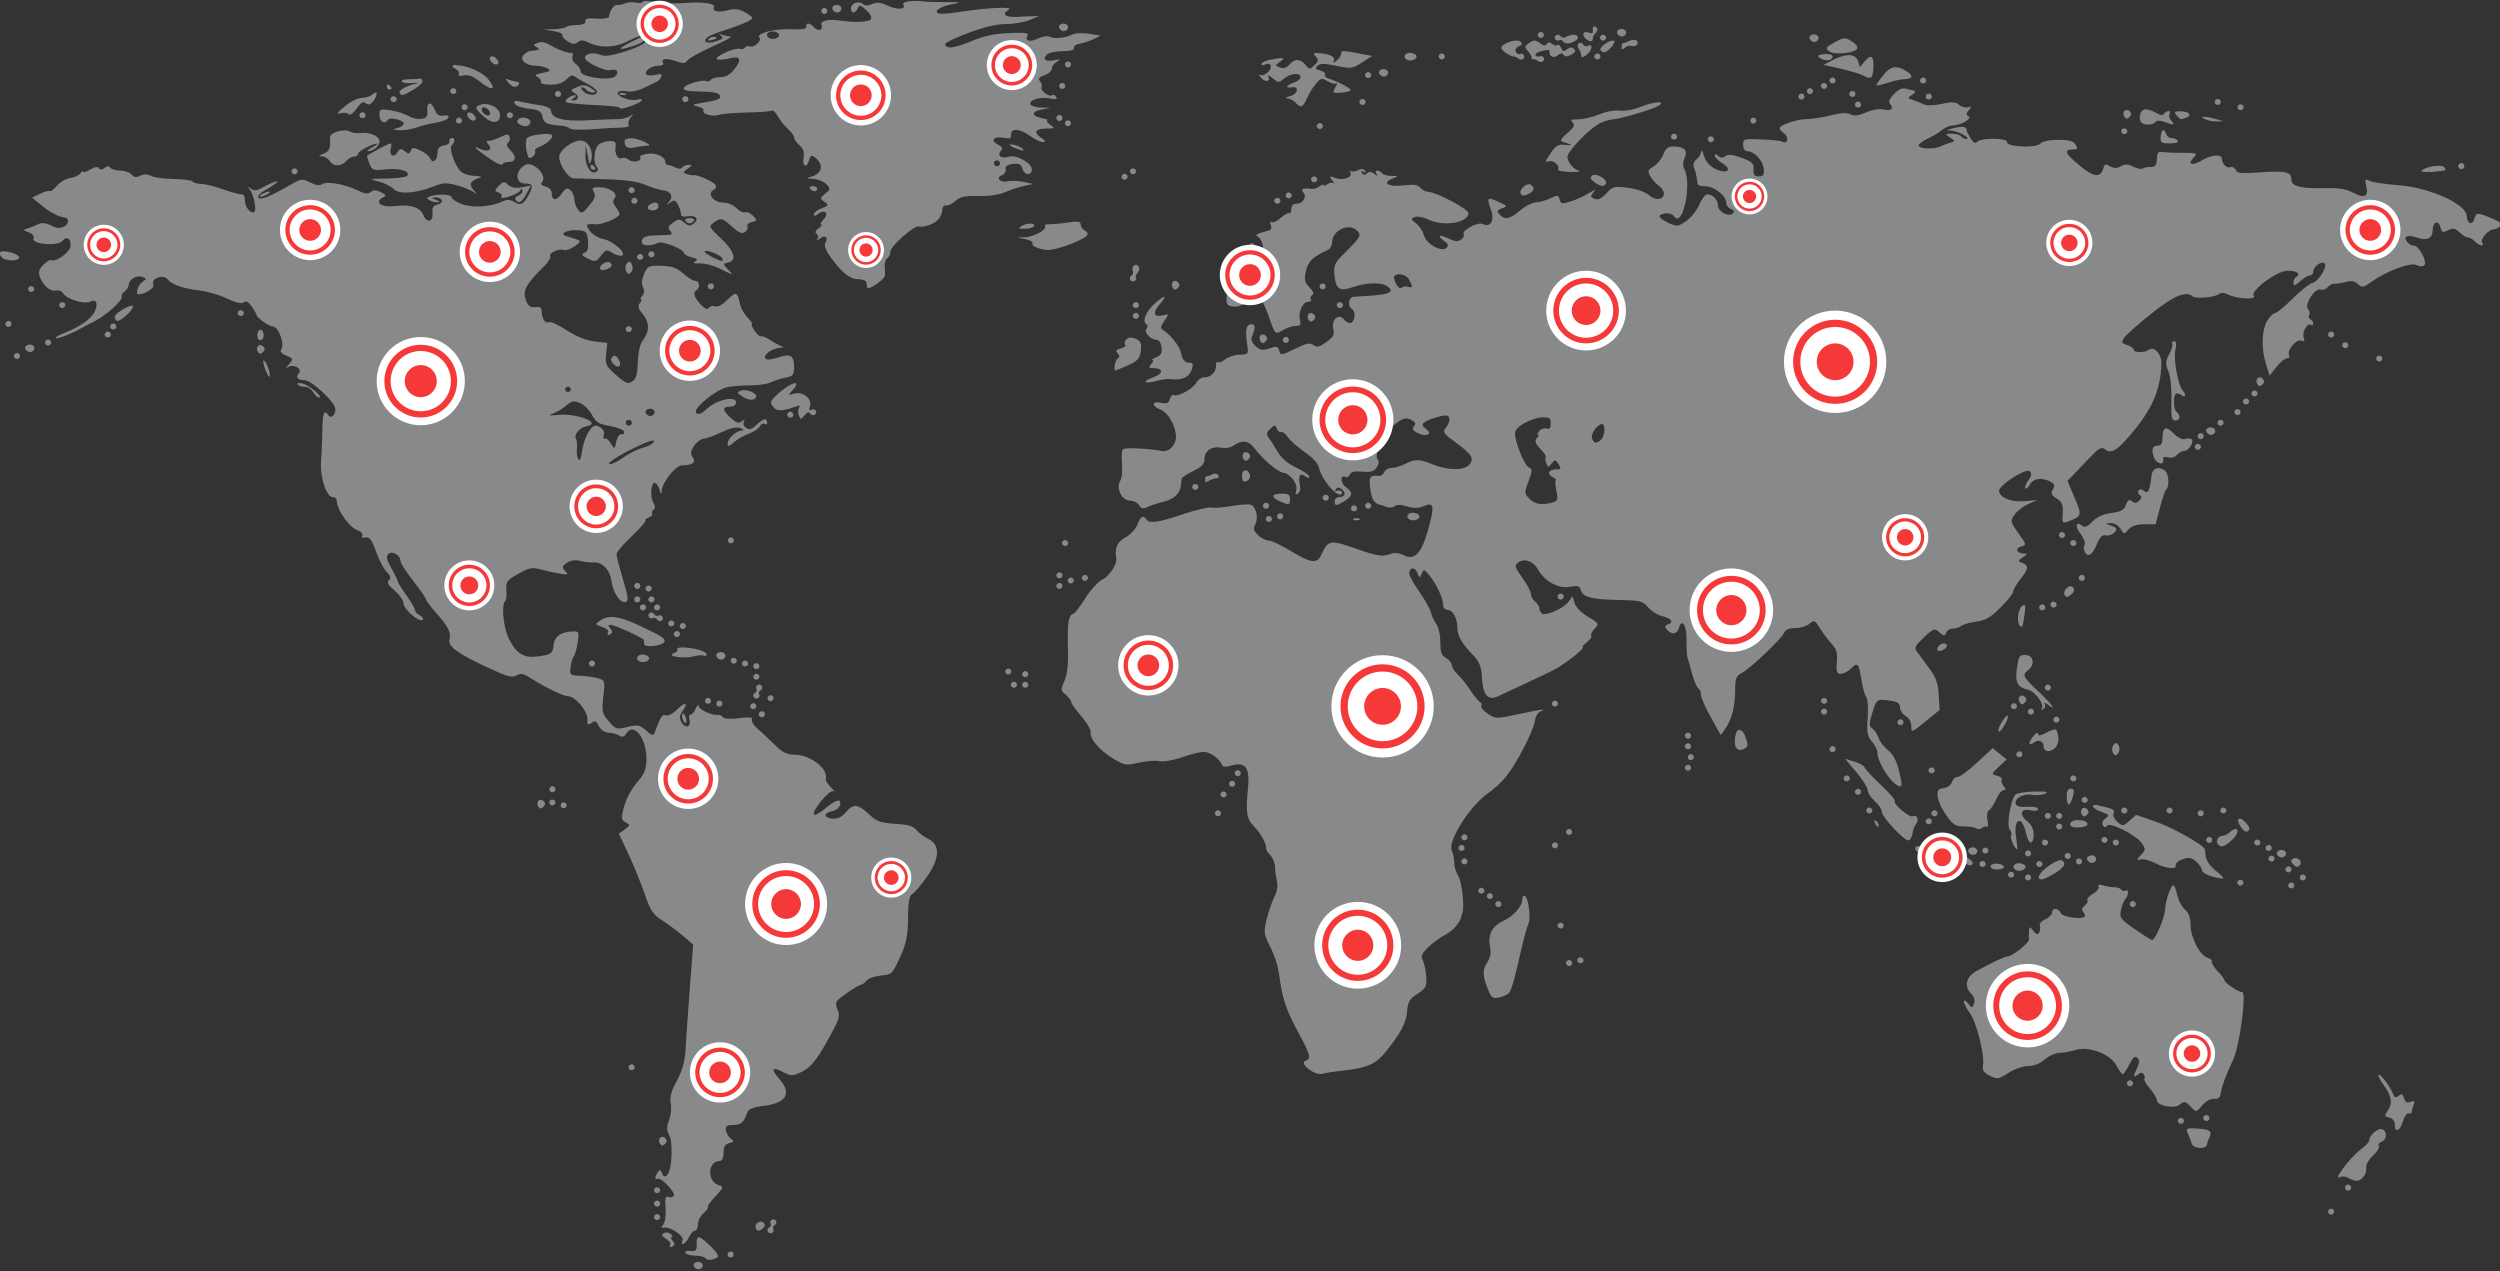 <?xml version="1.0" encoding="utf-8"?>
<!-- Generator: Adobe Illustrator 26.0.0, SVG Export Plug-In . SVG Version: 6.00 Build 0)  -->
<svg version="1.1" id="Layer_1" xmlns="http://www.w3.org/2000/svg" xmlns:xlink="http://www.w3.org/1999/xlink" x="0px" y="0px"
	 viewBox="0 0 1060 539" style="enable-background:new 0 0 1060 539;" xml:space="preserve">
<rect x="0" y="0" width="1060" height="539" fill="#333333" stroke="none"/>
<style type="text/css">
	.st0{opacity:0.5;fill:#DDE0E4;enable-background:new    ;}
	.st1{fill:#FFFFFF;}
	.st2{fill:#FFFFFF;stroke:#F53838;stroke-width:1.481;}
	.st3{fill:#F53838;}
	.st4{fill:#FFFFFF;stroke:#F53838;stroke-width:2.502;}
	.st5{fill:#FFFFFF;stroke:#F53838;stroke-width:2.595;}
	.st6{fill:#FFFFFF;stroke:#F53838;stroke-width:1.81;}
	.st7{fill:#FFFFFF;stroke:#F53838;stroke-width:3.065;}
	.st8{fill:#FFFFFF;stroke:#F53838;stroke-width:2.495;}
	.st9{fill:#FFFFFF;stroke:#F53838;stroke-width:3.06;}
	.st10{fill:#FFFFFF;stroke:#F53838;stroke-width:2.386;}
	.st11{fill:#FFFFFF;stroke:#F53838;stroke-width:2.426;}
	.st12{fill:#FFFFFF;stroke:#F53838;stroke-width:1.493;}
	.st13{fill:#FFFFFF;stroke:#F53838;stroke-width:1.079;}
	.st14{fill:#FFFFFF;stroke:#F53838;stroke-width:1.381;}
	.st15{fill:#FFFFFF;stroke:#F53838;stroke-width:2.463;}
	.st16{fill:#FFFFFF;stroke:#F53838;stroke-width:1.199;}
	.st17{fill:#FFFFFF;stroke:#F53838;stroke-width:1.203;}
	.st18{fill:#FFFFFF;stroke:#F53838;stroke-width:2.647;}
	.st19{fill:#FFFFFF;stroke:#F53838;stroke-width:1.499;}
	.st20{fill:#FFFFFF;stroke:#F53838;stroke-width:1.593;}
	.st21{fill:#FFFFFF;stroke:#F53838;stroke-width:1.38;}
</style>
<path class="st0" d="M273.8,0.4c-0.7,0-1.2,0.2-1.3,0.4c-0.3,0.5-1.6,0.6-2.9,0.3c-1.3-0.3-3.3-0.2-4.5,0.3
	c-1.2,0.5-2.7,0.8-3.5,0.7c-1.3-0.2-3.1,2.5-3.4,5c-0.1,0.6-2.4,1-5.2,0.8c-3.7-0.3-5,0-4.8,1.1c0.2,1-1,1.5-3.5,1.6
	c-2.1,0-4.2,0.4-4.7,0.9c-0.5,0.4-2.8,0.8-5.1,0.9l-4.3,0.1l4.2,0.7c2.3,0.4,3.9,1.1,3.6,1.5c-0.3,0.5,0.6,1.7,2.1,2.7
	c2.1,1.4,3.1,1.5,4.4,0.5c1.1-0.9,2.4-1,3.9-0.2c5.6,2.8,11.7,2.7,17.7-0.4c4.1-2.1,6.3-2.6,7.2-1.7c1.9,1.8-1.2,3.9-9.5,6.5
	c-5.3,1.6-7.9,1.9-9.8,1.1c-2.8-1.2-6.4-0.4-6.4,1.3c0,1.8,8.6,5.9,10.8,5.2c2.8-0.8,4,1.1,1.8,2.8c-2.5,1.9-14.4,0.1-14.4-2.2
	c0-0.9-0.9-2.4-2.1-3.2c-1.1-0.8-1.7-2.2-1.4-3.2c0.4-0.9,0.2-1.6-0.3-1.5c-1.2,0.3-5.1-1-7.7-2.5c-3.6-2.1-4.8-2.4-6.9-1.7
	c-1.8,0.6-1.8,0.9-0.3,1.8c1.8,1,1.4,1.2-2.7,1.6c-0.8,0.1-2.1,0.9-2.9,1.8c-1.7,2.1,1.2,4.5,5.6,4.5c1.7,0,3.8,0.6,4.8,1.2
	c1.4,0.8,0.9,1.2-2.2,1.8c-3.2,0.6-3.7,1-2.1,1.8c1.1,0.6,1.7,1.5,1.3,2.1c-0.4,0.6,1.4,1.1,4,1.1c3.2,0,5.4-0.7,6.9-2.3
	c1.7-1.7,2.5-2,3.8-1c0.9,0.7,3.3,2.1,5.3,3.1c2,1,3.7,2.4,3.8,3c0.3,1.9-3.7,2-5.7,0.1c-1-1-1.3-1.8-0.7-1.8c0.7,0,1.5,0.5,2,1.1
	c0.4,0.6,1.6,1.1,2.7,1.1c1.5,0,1.4-0.4-0.8-1.8c-2.3-1.5-3.3-1.6-5.9-0.5c-2.8,1.2-3,1.5-1.1,2.5c2.2,1.2,1.7,3.3-0.7,3.2
	c-0.9,0-0.7-0.5,0.4-1.1c1-0.6,1.3-1.1,0.6-1.1c-2,0-4.8,2.1-3.9,2.9c0.4,0.4,5.5,0.9,11.3,1.2c5.8,0.2,10.8,0.7,11.1,1
	c0.9,0.8,1.3,0.8,5.8-0.8c4.1-1.4,5.6-3.4,1.8-2.4c-3,0.7-9-1.6-8-3.1c0.4-0.7,2.1-0.9,3.7-0.5c1.7,0.4,4.5-0.1,6.8-1.2
	c2.1-1,4.6-2.2,5.6-2.7c1-0.4,2-1.4,2.3-2.3c0.4-1.1-0.3-1.3-2.4-0.8c-1.6,0.4-3.3,0.4-3.8,0c-1.4-1.3,1.8-3.8,4.8-3.8
	c1.6,0,2.6-0.5,2.2-1.1c-1.2-1.9,1.3-2.3,5.3-0.9c3.2,1.1,4,1.1,4.9-0.2c0.6-0.9,5.3-3.6,10.5-5.9c5.2-2.3,8.8-4.3,8-4.3
	c-0.8,0-2.4-0.4-3.6-0.7c-1.6-0.5-1.8-0.4-0.6,0.4c1.2,0.8,0.8,1.4-2.1,2.3c-3.9,1.3-6,0.2-3.5-1.8c0.8-0.6,3.9-1.9,6.9-2.8
	c7.2-2.3,12-4.4,12-5.3c0-0.4-1.5-1.5-3.3-2.5c-2.4-1.3-4.3-1.5-6.9-0.8c-4,1.1-7.2,0.5-6.1-1.2c1-1.6-5.1-2.5-12.2-1.8
	c-3.4,0.3-8.7,0.1-11.7-0.4c-1.5-0.3-3-0.4-4.1-0.4C274.3,0.4,274.1,0.3,273.8,0.4z M388,0.4c-3.2,0-5.5,0.6-5,1.5
	c1.4,2.1-2.7,2.4-6.6,0.5c-2.9-1.4-4.5-1.6-6.6-0.7c-1.8,0.8-3.1,0.8-4,0c-1.7-1.6-5-0.3-5,1.9c0,2.3,2,2.2,2.9-0.1
	c0.6-1.6,1.1-1.5,3.6,0.8c2,1.8,2.5,3.1,1.8,4c-1,1.1-7.1,1.3-13.1,0.4c-4.5-0.7-8.3,0.1-7.7,1.7c0.9,2.3-1.4,3.2-3.1,1.2
	c-1.8-2-3.7-2.2-3.3-0.3c0.2,1-1.7,1.3-6.9,1.1c-6.9-0.3-14.8,1.9-13,3.6c1.2,1.1-2.2,4.3-3.9,3.7c-0.9-0.3-1.9-0.1-2.3,0.5
	c-0.4,0.6-1.4,0.8-2.2,0.5c-2-0.7-11.1,3.5-9.6,4.4c0.7,0.4,2.9,0.2,5-0.3c4.9-1.3,5.8,0.2,2.4,4.5c-1.9,2.4-3.7,3.4-6,3.4
	c-1.8,0-3.6,0.5-4.1,1.2c-0.4,0.6-1.3,0.8-1.9,0.5c-1.5-0.9-9.5,1.6-9.5,3c0,1.1,1.5,1.3,10.1,1.5c2.6,0.1,4.9,0.7,5.2,1.5
	c0.6,1.6-0.4,2-7.5,3.2c-4.3,0.7-4.5,0.9-1.8,1.6c1.7,0.4,2.7,1.2,2.4,1.7c-0.9,1.4,3.8,2.7,6.6,1.8c1.3-0.5,6.7-0.9,11.9-1
	c5.2-0.1,10-0.5,10.5-0.8c0.5-0.3,1.7,0.9,2.6,2.6c1,1.7,2.9,4.1,4.3,5.3c1.4,1.2,2.5,2.8,2.5,3.5s1,2.2,2.3,3.3
	c1.6,1.4,2.1,3,1.7,5.3c-0.6,3.8,1.4,4.6,2.4,0.9c0.6-2,1-2.2,2.4-1.1c4.1,3.2,3.1,7.2-2.2,8.4c-1.6,0.4-1.2,0.6,1.3,0.7
	c2,0.1,4.6,1.1,5.7,2.2c1.9,2,1.9,2.2-0.4,4.1c-2.3,1.9-2.3,2.1-0.3,3.5c1.9,1.3,1.8,1.6-1.2,2.7c-1.8,0.7-3.3,1.8-3.3,2.5
	c0,0.9,0.5,0.9,1.8-0.1c2.8-2.2,4.8-0.2,2.3,2.3c-1.1,1.2-1.6,2.2-1,2.2c0.6,0,0.1,0.7-1.1,1.6c-1.4,1-1.7,1.8-0.9,2.3
	c0.7,0.4,0.9,1.4,0.4,2.1c-0.5,0.9-0.2,0.8,1.1-0.1c2.2-1.7,3.7-0.3,2.2,1.9c-0.6,1,0.2,3.2,2.4,6.2c4.7,6.5,8,9.1,11.7,9.2
	c1.8,0,3.3,0.7,3.4,1.5c0.1,0.8,0.2,1.7,0.3,2.1c0.3,1.3,7.4-3.5,7.5-5.1c0.1-1,0-2.8-0.1-4.2c-0.1-1.3,0.4-2.8,1.1-3.2
	c0.7-0.4,1.3-1.7,1.3-2.8c0-2.4,10.6-11.6,12.2-10.7c0.6,0.4,2.7,0,4.6-0.7c3.4-1.3,5.1-3.5,5.3-6.8c0.1-0.9,0.8-1.6,1.6-1.4
	c0.8,0.2,2.6-0.7,3.9-1.9c1.9-1.8,3.9-2.2,9.9-2.1c4.7,0.1,8.9-0.6,11.1-1.6c2-0.9,5.5-2.1,7.8-2.6l4.2-0.9l-4.2-0.9
	c-2.3-0.5-5.3-0.6-6.8-0.2c-3,0.7-5.1-1.6-2.3-2.6c1-0.4,1.8-1.5,1.6-2.6c-0.2-1.3,0.7-1.9,3.1-2.2c2.6-0.3,3.5,0.2,4,2
	c0.8,2.9,4,3.1,4,0.3c0-2.6-6.5-6.3-9.6-5.4c-3.3,1-5.3-0.3-3.6-2.3c1-1.2,0.7-1.8-1.2-2.8c-3.4-1.7-1.8-3.7,2.4-2.9
	c2.7,0.6,3.3,0.3,3.2-1.3c-0.3-2.9,3.9-2.6,8,0.5c1.9,1.4,4.3,2.6,5.4,2.6c1.5,0,1.4-0.4-0.7-1.8c-3.4-2.3-2.4-3.9,2.4-3.9
	c3.6,0,3.6-0.1,1.4-1.7c-1.3-0.9-1.8-1.7-1.1-1.8c0.7-0.1-0.4-0.5-2.3-0.9c-4.6-0.9-4.6-2.8-0.1-3.7l3.6-0.7l-3.8-0.1
	c-2.1-0.1-4.2-0.6-4.5-1.2c-1.2-1.8,3.7-3.5,7.8-2.7c2.9,0.5,3.7,0.4,3-0.6c-0.5-0.8-1.2-1.1-1.5-0.8c-1.2,1.1-5.3-1.8-4.7-3.3
	c0.3-0.8,0-2-0.7-2.7c-0.9-0.9-0.4-1.5,1.9-2.4c1.8-0.6,3.2-1.9,3.2-2.8c0-0.9,0.9-2.2,2.1-2.9c1.8-1.1,1.6-1.2-1-0.7
	c-3.7,0.7-5.2-0.2-3.3-2.3c0.7-0.8,3.7-1.5,6.6-1.5c3.5,0,5.2-0.5,5-1.4c-0.2-0.8,0.9-1.6,2.4-1.8c1.5-0.2,4.1-1.1,5.8-1.9l3-1.5
	l-4.8-0.8c-2.6-0.4-5.8-0.3-7,0.3c-3,1.5-7.9,2-9.7,1c-0.8-0.5-3.1-0.2-5.1,0.8c-3.5,1.7-5.7,0.8-4.2-1.6c0.5-0.8-2.1-1.1-8-0.8
	c-6.4,0.3-10.8,1.3-16.3,3.6c-4.3,1.8-8.3,2.9-9.5,2.4c-3-1.1-1.1-2.3,9.3-6.3c5.9-2.2,11.3-3.5,15.2-3.5c3.3,0,7.8-0.8,10-1.7
	l4.1-1.7L433.9,7c-7.1,0.7-9.9-0.6-6.2-2.9c2.4-1.4-9-0.9-21.8,1.1c-3.9,0.6-7.6,0.8-8.2,0.4c-1.8-1,1.1-2.9,6-3.8
	c4.2-0.8,4-0.9-2.6-0.9c-4,0-8.3-0.1-9.6-0.3C390.3,0.4,389.1,0.4,388,0.4L388,0.4z M354.8,2.1c-1.3,0-2.4,1-1.7,2.1
	c0.4,0.6,1.2,1.1,1.8,1.1c1.7,0,2.6-2.1,1.2-2.8C355.7,2.1,355.2,2.1,354.8,2.1z M349.3,3.4c-0.2,0-0.4,0.1-0.5,0.2
	c-0.6,0.4-0.8,1.1-0.4,1.7c0.4,0.6,1.2,0.8,1.8,0.4c0.6-0.4,0.8-1.1,0.4-1.7C350.3,3.5,349.8,3.3,349.3,3.4z M450.9,10
	c-1.3,0-2.4,1-1.7,2.1c0.4,0.6,1.2,1.1,1.8,1.1c1.7,0,2.6-2.1,1.2-2.8C451.8,10.1,451.3,10,450.9,10z M676,11.2
	c-0.6,0-0.9,0.8-0.6,2.3c0.1,0.5-0.6,0.7-1.5,0.4c-2.4-0.9-3.4,0.4-1.8,2.3c1.3,1.5,3.7,1.7,3.1,0.3c0.2-0.1,0.3-0.2,0.3-0.4
	c0-0.1-0.1-0.1-0.2-0.2c0.2-0.5,0.6-1.2,1.2-1.8c1-1.2,1.1-2,0.3-2.5C676.5,11.3,676.2,11.2,676,11.2z M687.5,12.3
	c-1.3,0-2.4,1-1.7,2.1c0.4,0.6,1.2,1.1,1.8,1.1c1.7,0,2.6-2.1,1.2-2.8C688.4,12.4,687.9,12.3,687.5,12.3z M327.6,13.3
	c1.6,0,3.3,1,2.6,2.1c-0.9,1.4-3.8,1.5-4.8,0.1c-0.4-0.6-0.1-1.4,0.6-1.8C326.5,13.4,327.1,13.3,327.6,13.3z M653.1,13.6
	c-0.2,0-0.4,0.1-0.5,0.2c-0.6,0.4-0.8,1.1-0.4,1.7c0.4,0.6,1.2,0.8,1.8,0.4c0.6-0.4,0.8-1.1,0.4-1.7
	C654.1,13.7,653.6,13.5,653.1,13.6z M769.1,14.6c-1.3,0-2.4,1-1.7,2.1c0.4,0.6,1.2,1.1,1.8,1.1c1.7,0,2.6-2.1,1.2-2.8
	C770,14.6,769.6,14.6,769.1,14.6z M667,14.7c-0.9,0.1-2,0.4-3.1,1c-0.8,0.5-1.8,0.3-2.2-0.3c-0.4-0.6-1.3-0.9-1.9-0.5
	c-0.6,0.4-0.8,1.1-0.4,1.7c0.4,0.6,1.2,0.8,1.7,0.5c0.6-0.3,1.3-0.1,1.7,0.5c0.4,0.6,1.4,0.9,2.2,0.8c2.5-0.4,4.6-1.9,3.9-2.9
	C668.6,14.9,667.9,14.7,667,14.7z M679.5,14.7c-0.2,0-0.4,0.1-0.5,0.2c-0.6,0.4-0.8,1.1-0.4,1.7c0.4,0.6,1.2,0.8,1.8,0.4
	c0.6-0.4,0.8-1.1,0.4-1.7C680.5,14.9,680,14.7,679.5,14.7z M272.5,15.6c-0.8,0.1-2.5,1-6.1,2.8c-5.6,2.9-3.6,3.1,3.8,0.5
	c1.7-0.6,3-1.6,3-2.3c0-0.6,0-1-0.5-1C272.7,15.6,272.6,15.5,272.5,15.6z M302.7,15.6c-0.8,0-1.6,0.3-2.1,0.8
	c-0.9,0.8-0.4,1,1.6,0.5c1.6-0.4,2.1-0.9,1.2-1.2C303.2,15.6,303,15.6,302.7,15.6z M781.9,16.3c-1,0.1-2.1,0.6-4.1,1.7
	c-3.8,2.1-4,2.5-2.1,3.8c2.3,1.6,10.3,0.8,11.7-1.1c0.5-0.7-0.5-2.1-2.2-3.1C783.8,16.6,782.9,16.2,781.9,16.3z M692.3,16.9
	c-0.5,0-1,0.2-1.4,0.4c-0.8,0.5-1.9,0.9-2.4,0.9c-0.5,0-0.9,0.4-0.9,0.9v1.6c0,0.4,0.6,0.2,1.4-0.5c0.7-0.7,2-1,2.9-0.7
	c1.9,0.7,3.5-1.5,1.8-2.4C693.2,16.9,692.7,16.9,692.3,16.9z M643.1,17.2c-2.2,0-5.5,1.2-6.5,2.7c-0.7,1,3.3,4,5.5,4.1
	c0.4,0,1.2,0.4,1.7,0.9c1.2,1.1,3.1-0.2,2.3-1.5c-0.4-0.6-1.1-0.8-1.7-0.5c-0.5,0.3-1.3-0.1-1.7-1c-0.4-0.9,0.2-1.9,1.3-2.3
	c1.3-0.5,1.6-1.1,0.8-1.8C644.4,17.3,643.8,17.2,643.1,17.2z M650.7,17.2c-0.6,0-1.3,0.3-2.3,1c-2,1.4-2.1,1.8-0.5,3.5
	c1,1.1,1.6,2.3,1.5,2.7c-0.2,0.4,0.2,0.7,0.8,0.7c0.6,0,1.5,0.4,2,0.8c1.2,1.1,3.1-0.2,2.3-1.5c-0.4-0.6-1.2-0.8-1.7-0.5
	c-0.6,0.3-1.3,0.1-1.7-0.4c-0.4-0.6,0.5-1.3,2-1.7c3.7-0.9,3.9-0.9,3.9,0.3c0,2,1.8,2.7,3.5,1.3c1.2-0.9,1.9-1,2.5-0.1
	c0.5,0.8,1.5,0.8,3.2-0.1c1.7-0.9,2.1-1.6,1.2-2.4c-0.9-0.9-1.8-0.8-3,0.1c-1.4,1.1-1.9,0.9-2.5-0.6c-0.4-1-1.1-1.6-1.5-1.2
	c-0.4,0.4-1.4,0.2-2.3-0.5c-1-0.8-1.8-0.8-2.3,0.1s-1.5,0.7-2.9-0.5C651.9,17.6,651.3,17.2,650.7,17.2z M683.8,17.2
	c-1.8,0-5.9,3-5.2,4c0.4,0.6,1.1,1,1.6,1c1.5,0,5-4.1,4.2-4.9C684.3,17.2,684.1,17.2,683.8,17.2z M669.9,18.2
	c-0.2,0-0.4,0.1-0.5,0.2c-0.6,0.4-0.7,1.2-0.2,2c0.5,0.7,1,1.7,1.1,2.2c0.1,0.5,0.2,1.2,0.3,1.6c0.1,0.4,1.2-0.2,2.5-1.3
	c2.2-1.9,2.3-4.7,0-3.4c-0.6,0.3-1.4,0.1-1.8-0.6C671,18.3,670.4,18.1,669.9,18.2z M570,21.7c-1.2,0-1.4,0.3-1.4,1.1
	c0,0.8-0.9,2.2-2,3c-1.2,0.9-1.6,1-1.2,0.2c1.1-1.7-0.9-2.9-5.5-3.4c-3.1-0.3-3.4-0.1-2,1.4c1.3,1.4,1.1,2.1-0.6,3.7
	c-1.9,1.8-2.2,1.7-3.5,0.1c-2.3-2.9-4.8-3.1-6.9-0.6c-1.3,1.6-2.6,2-4.2,1.4c-2.2-0.8-2.2-0.9,0-2.4c2.6-1.8,1.7-2-4-0.9
	c-2.1,0.4-3.8,1.2-3.8,1.8c0,0.6,0.5,0.7,1.2,0.4c2.5-1.4,3.8,0.8,1.7,2.9c-1.1,1.2-2.6,1.8-3.4,1.4s-0.6,0.1,0.3,1.2
	c1.8,2.1,4.3,1.5,3-0.7c-0.5-0.7,0.4-0.4,1.8,0.8c2.4,2,2.8,2,4.7,0.4c2.7-2.3,6.5-2.9,7.2-1.1c0.3,0.8-0.8,1.9-2.6,2.5
	c-3.5,1.3-4.2,2.6-1,2.1c3.3-0.5,2.5,2.9-0.9,3.8c-1.7,0.4-2.1,0.9-1.1,0.9c1.1,0.1,2.6,0.9,3.5,1.8c2.2,2.5,3.1,2.1,4.8-1.7
	c0.8-1.9,2.5-4.7,3.8-6.2c2.1-2.6,2.5-2.6,5.1-1.1c1.5,0.9,3.1,1.3,3.7,0.8c0.5-0.5,0.3,0.3-0.5,1.7c-1.3,2.4-1.2,2.6,2.3,2.3
	c2.1-0.1,4-0.6,4.2-1c0.4-0.7-5.3-3.7-9.4-5c-1.2-0.4-1.9-1.1-1.5-1.7c0.4-0.6-0.6-1.3-2-1.7c-2.1-0.5-2.3-1-1.2-2
	c1.1-1.1,2.9-1,8,0c6.3,1.3,6.8,1.2,10.9-1.4l4.3-2.8l-4-0.7C573.6,22.1,571.3,21.7,570,21.7z M597.8,22.4c-0.5,0-1.1,0.1-1.5,0.4
	c-0.7,0.4-1,1.2-0.6,1.8c0.9,1.4,3.8,1.4,4.8-0.1C601.1,23.4,599.5,22.4,597.8,22.4z M611.1,22.7c-0.2,0-0.4,0.1-0.5,0.2
	c-0.6,0.4-0.8,1.1-0.4,1.7c0.4,0.6,1.2,0.8,1.8,0.4c0.6-0.4,0.8-1.1,0.4-1.7C612.1,22.8,611.6,22.6,611.1,22.7z M677.1,22.7
	c-0.2,0-0.4,0.1-0.5,0.2c-0.6,0.4-0.8,1.1-0.4,1.7c0.4,0.6,1.2,0.8,1.8,0.4c0.6-0.4,0.8-1.1,0.4-1.7
	C678.2,22.8,677.6,22.6,677.1,22.7z M774.4,22.9c-0.6,0-1.4,0.1-2.1,0.2c-1.7,0.4-1.8,0.7-0.6,1.5c2.1,1.3,4.3,1.3,5.1,0
	C777.6,23.6,776.3,22.9,774.4,22.9z M783.5,23.4c-1.7,0.1-3.9,0.8-6.3,2l-4.1,2.1l6.8,1.5c3.7,0.8,8.1,2.1,9.8,2.9
	c3.7,1.9,4.2,1.6,4.6-2.8c0.4-5.2-0.9-6.4-3.5-3.3l-2.2,2.7l-0.8-2.6C787.2,24.1,785.7,23.3,783.5,23.4z M208.4,23.9
	c-0.1,0-0.2,0.1-0.3,0.1c-0.7,0.4-0.6,1.3,0.3,2.3c0.8,0.9,1.9,1.3,2.5,0.9c0.7-0.4,0.6-1.3-0.3-2.2C210,24.2,209.1,23.8,208.4,23.9
	z M452.6,26.1c-0.2,0-0.4,0.1-0.5,0.2c-0.6,0.4-0.8,1.1-0.4,1.7c0.4,0.6,1.2,0.8,1.8,0.4c0.6-0.4,0.8-1.1,0.4-1.7
	C453.6,26.2,453.1,26,452.6,26.1z M193.1,27.5c-1.6,0.1-1.9,0.7,0.2,1.8c1.1,0.6,1.6,1.6,1.2,2.2c-0.4,0.7,0.4,0.9,2.1,0.5
	c2-0.5,4,0.3,7,2.7c5.1,4,7,3.5,3.6-0.9c-1.4-1.9-4.7-3.9-8-5c-2.1-0.7-4-1.1-5.3-1.1C193.6,27.5,193.3,27.5,193.1,27.5z
	 M803.8,28.5c-1.8,0-3.4,1-5.2,3.3c-1.7,2-3,4-3,4.3s2-0.1,4.5-0.9c2.5-0.8,5.6-1.6,7-1.6c3.7-0.1,4.4-1.3,1.7-3.1
	C806.9,29.2,805.3,28.5,803.8,28.5z M586.6,29.3c-1.3,0-2.4,1-1.7,2.1c0.4,0.6,1.2,1.1,1.8,1.1c1.7,0,2.6-2.1,1.2-2.8
	C587.5,29.4,587,29.3,586.6,29.3z M579.9,30.6c-0.2,0-0.4,0.1-0.5,0.2c-0.6,0.4-0.8,1.1-0.4,1.7c0.4,0.6,1.2,0.8,1.8,0.4
	c0.6-0.4,0.8-1.1,0.4-1.7C580.9,30.7,580.4,30.5,579.9,30.6z M776.8,32.9c-0.2,0-0.4,0.1-0.5,0.2c-0.6,0.4-0.8,1.1-0.4,1.7
	c0.4,0.6,1.2,0.8,1.8,0.4c0.6-0.4,0.8-1.1,0.4-1.7C777.8,33,777.3,32.8,776.8,32.9z M815.2,32.9c-0.2,0-0.4,0.1-0.5,0.2
	c-0.6,0.4-0.8,1.1-0.4,1.7c0.4,0.6,1.2,0.8,1.8,0.4c0.6-0.4,0.8-1.1,0.4-1.7C816.3,33,815.8,32.8,815.2,32.9z M177.9,33.3
	c-0.4,0.2-2.4,0.3-4.5,0.3c-2,0-3.4,0.4-3,1s2.4,0.8,4.6,0.6c2.2-0.2,2.9-0.1,1.5,0.2c-4.2,1-7.7,3-7.1,4c0.9,1.4,1.5,1.2,6.1-1.5
	c2.3-1.3,3.9-3,3.6-3.7C179,33.6,178.4,33.1,177.9,33.3z M214.6,33.5c-0.4,0,0,0.5,0.9,1.5c1.9,2.2,3.3,2.4,4.4,0.8
	c0.4-0.6,0.2-1.1-0.4-1.1c-0.6,0-2.2-0.4-3.4-0.8C215.3,33.7,214.8,33.5,214.6,33.5z M450.2,35.2c-0.2,0-0.4,0.1-0.5,0.2
	c-0.6,0.4-0.8,1.1-0.4,1.7c0.4,0.6,1.2,0.8,1.8,0.4c0.6-0.4,0.8-1.1,0.4-1.7C451.2,35.3,450.7,35.1,450.2,35.2z M773.2,35.2
	c-0.2,0-0.4,0.1-0.5,0.2c-0.6,0.4-0.8,1.1-0.4,1.7c0.4,0.6,1.2,0.8,1.8,0.4c0.6-0.4,0.8-1.1,0.4-1.7
	C774.2,35.3,773.7,35.1,773.2,35.2z M164.5,35.8c-0.3,0-0.5,0.5-0.5,1.1c0,0.6,0.6,1.1,1.3,1.1c0.7,0,0.9-0.5,0.5-1.1
	C165.3,36.3,164.8,35.8,164.5,35.8z M192,37.4c-0.2,0-0.4,0.1-0.5,0.2c-0.6,0.4-0.8,1.1-0.4,1.7c0.4,0.6,1.2,0.8,1.8,0.4
	c0.6-0.4,0.8-1.1,0.4-1.7C193,37.5,192.5,37.4,192,37.4z M767.2,37.4c-0.2,0-0.4,0.1-0.5,0.2c-0.6,0.4-0.8,1.1-0.4,1.7
	c0.4,0.6,1.2,0.8,1.8,0.4c0.6-0.4,0.8-1.1,0.4-1.7C768.2,37.5,767.7,37.4,767.2,37.4z M807.4,37.5c-1.6,0-2.8,0.8-4.4,2.4
	c-2,2.1-2.4,3.3-1.5,4.3c1.7,2,0.2,3-3.2,2.2c-1.6-0.4-4.7,0.2-7.2,1.3c-3.2,1.4-4.9,1.6-6.4,0.8c-1.4-0.8-3.9-0.7-8.4,0.4
	c-3.6,0.9-8.2,1.6-10.3,1.6c-3.8,0-10.5,2.2-11.4,3.6c-0.3,0.4,0.5,1.5,1.8,2.4c2.2,1.5,1.7,4.9-0.6,3.6c-0.6-0.4-4.6-0.8-8.9-1
	c-7.5-0.3-7.8-0.2-7.8,2.3c0,1.5,0.7,2.7,1.7,2.7c3,0,6.6,3.9,7,7.3c0.3,2.7-0.1,3.4-2.1,3.4c-1.8,0-2.3-0.7-2.2-3
	c0.2-2.5-0.6-3.3-5.1-4.9c-3.9-1.4-5.8-1.6-6.9-0.7c-1.1,0.9-2,0.8-3-0.1c-0.9-0.9-1.4-0.9-1.4-0.1c0,0.7,1.4,2.1,3.2,3.2
	c4.5,2.8,2,4.8-3,2.4c-2.4-1.2-4.1-3.1-4.8-5.5c-0.6-2-1.2-2.9-1.2-1.8c-0.1,1-0.9,2.5-2,3.3c-1.1,0.8-1.5,2.2-1.1,3.3
	c0.7,1.6,1.2,3.8,1.6,7.2c0.1,0.5,1.6,0.9,3.3,0.9c3.7,0,8.8,4,8.8,6.9c0,1.1,0.9,2.3,2,2.7c1.4,0.5,1.6,1.1,0.8,1.9
	c-1.8,1.7-6.3-0.8-6.3-3.4c0-2.4-2.2-4.7-4.5-4.7c-0.9,0-2.4,2-3.4,4.4c-1,2.4-3.5,5.5-5.5,6.9c-3.5,2.4-3.8,2.5-7.8,0.7
	c-2.3-1-3.8-2.4-3.5-2.9c0.9-1.4,5-1.4,6,0.1c3.8,5.7,7.9-14.1,4.3-20.3c-0.6-1-0.4-2.8,0.3-4.4c1.5-3.1-0.2-4.8-5-4.8
	c-2,0-3.1,0.9-4,3.3c-0.7,1.8-2.5,4.1-4.1,5.1c-2.6,1.6-2.7,2.1-1.4,4.3c0.8,1.4,2.4,3.2,3.6,4s2.1,2.3,2.1,3.2
	c0,2.8-3.6,3.2-6.4,0.7c-1.5-1.3-5.2-2.6-8.9-3.1c-5.8-0.7-6.5-0.5-9.1,2.4c-2,2.2-3.5,2.9-5,2.3c-1.8-0.7-1.9-1-0.5-2.7
	c1.3-1.5,0.9-1.4-1.9,0.3c-2,1.2-5.4,2.8-7.7,3.5c-3.7,1.2-4.2,1.1-4.7-0.8c-0.5-2-0.9-2-4-0.5c-1.9,0.9-4.6,1.7-6,1.7
	s-4.5,1.5-6.7,3.4c-4.6,3.8-6.6,4.2-8.8,1.7c-1.2-1.4-1-1.8,1.1-2.6c2.4-0.8,2.3-1-1.7-2.8c-4.7-2.1-4.9-1.8-3,3.6
	c1.6,4.3-0.3,7.6-3.5,5.9c-2.1-1.1-9.2,2.8-8.1,4.4c0.3,0.5-0.2,1.5-1.1,2.2c-1.3,1-2.5,0.9-5.4-0.5c-4-1.9-5-1.2-1.6,1.2
	c1.6,1.1,1.8,1.8,0.8,2.8c-2.1,2-8.6-1.7-9.6-5.4c-0.4-1.7-1.9-3.9-3.3-5c-2.2-1.7-2.3-2-0.5-2.7c1.1-0.4,3.7,0.1,5.7,1.1
	c6.4,3.1,17,1.4,17-2.7c0-1.8-13.9-9.1-17.3-9.1c-0.9,0-2.3-0.8-3.1-1.7c-1.1-1.3-2.9-1.5-7.2-1c-6.3,0.8-9.3-1.1-4.6-2.9
	c2.7-1,2.7-1.1-0.5-1.1c-1.8,0-3.6-0.6-4-1.2c-0.4-0.6-1.3-1.1-2-1.1c-0.7,0-0.8,0.6-0.3,1.4c0.7,1.1,0.5,1.1-0.9,0
	c-1.3-1-2.2-1-3.1-0.2c-0.9,0.9-1.5,0.8-2.2-0.2c-0.6-1-0.4-1.1,0.6-0.5c1,0.6,1.3,0.5,0.7-0.4c-0.6-0.9-1.6-1-3-0.2
	c-1.2,0.6-2.6,0.7-3.1,0.3c-0.5-0.4-0.6-0.2-0.1,0.5c1.3,2.1-2.8,3.7-6.3,2.5c-2.7-1-2.8-0.9-1.3,1c0.9,1.1,1.2,1.6,0.6,1.2
	c-0.6-0.5-1.8-0.3-2.7,0.4c-0.9,0.7-1.6,0.9-1.6,0.4s-0.8-0.2-1.7,0.5c-0.9,0.7-2.4,1.2-3.3,1.1c-3.7-0.5-4.9,0-3.6,1.5
	c1.7,1.9-0.2,4.8-3,4.8c-1.3,0-2.1,0.8-2.1,2.3c0,1.2-0.3,2-0.8,1.7c-0.4-0.3-2.1,0.6-3.7,2c-1.6,1.4-3.3,2.2-3.9,1.7
	c-0.6-0.5-0.7,0.1-0.3,1.2c0.5,1.2,0.2,2.2-0.7,2.4c-5.9,1.6-6.2,1.9-4.5,2.9c0.9,0.6,1.8,2.3,1.9,4c0.2,3.4-2.9,5.5-5.6,3.9
	c-2.3-1.4-3.6-1.3-3.2,0.2c0.2,0.7-0.7,1.8-2,2.6c-6,3.4-7.1,5.5-5.1,9.8c0.4,0.9,0.7,3.2,0.5,5.1c-0.2,2.9,0.2,3.5,2.9,3.8
	c2,0.2,4.4-0.7,6.8-2.6l3.7-2.9l1.7,3.2c0.9,1.7,2.4,5.2,3.2,7.7c2.2,6.4,2.3,6.6,5.5,4.6c1.6-1,4-1.8,5.4-1.8c2,0,2.4-0.5,1.9-2.4
	c-0.9-3.3,1.1-7.8,3.4-7.8c1,0,1.6-0.5,1.2-1.1c-0.4-0.6-0.1-1.4,0.6-1.8c0.9-0.5,0.4-1.6-1.2-3.3c-2.1-2.1-2.3-3.3-1.5-6.9
	c0.9-4.1,3-6.1,9.6-9.1c0.8-0.4,1.5-1.8,1.5-3c0-5.3,7.5-8.6,10.8-4.8c1.7,1.9,1.3,2.5-6,9.8c-3.7,3.7-4.2,4.8-3.8,8.8
	c0.6,6.2,2.1,7.1,8,5.1c5.7-2,12.2-2.1,14.6-0.2c3.4,2.7,0.4,3.6-14.3,4.3c-2.3,0.1-2.9,4-0.9,5.2c1.6,1,1.5,4.8-0.2,5.8
	c-0.8,0.4-2.1-0.1-3-1.2c-2.3-3-5.6-0.2-4.7,3.9c0.6,2.4,0,3.5-3,5.6c-3,2.1-4,2.3-5.4,1.2c-1.4-1.1-3-0.8-7.8,1.6
	c-5.8,2.8-6.1,2.9-6.7,0.8c-0.5-1.9-1.1-2-4.1-1c-2.9,1-4,0.8-5.9-0.9c-1.4-1.2-2.1-2.8-1.7-3.8c1.8-4.2,1.6-5.9-0.4-5.5
	c-2.1,0.4-2.4,2.4-1.4,9.4c0.5,3.2,0.2,3.4-3.4,3.5c-2.2,0.1-4.9,1-6.1,2c-1.2,1-2.5,1.6-3,1.1c-0.4-0.4-0.8,0.2-0.8,1.5
	c0,2.8-2.2,5-5,5c-1.2,0-2.7,1-3.4,2.3c-1.4,2.6-7.9,6.1-9.5,5.2c-0.6-0.3-1.3,0.4-1.7,1.7c-0.5,1.8-1.2,2.1-3.7,1.6
	c-4-1-4.2,1.4-0.2,2.9c3.1,1.1,6.3,6.7,6.5,11.3c0.1,3.8-3.1,6.9-6.3,6.2c-3.9-0.9-14.3-1.5-15.8-0.9c-0.9,0.3-1.1,2.5-0.8,6
	c0.3,3,0,6.5-0.8,7.7c-1.8,3.2,0.8,8.2,4.3,8.3c1.5,0,3.2,0.9,3.8,1.9c1,1.6,1.6,1.7,3.9,0.6c1.5-0.7,4.2-1.5,5.8-1.9
	c4.5-0.9,7.5-3.4,7.9-6.5c0.2-1.5,0.4-3.1,0.4-3.5s2.3-1.9,4.9-3.2c3.6-1.7,4.8-3,4.8-5c0-3.6,2.9-5.6,6.9-4.9c1.9,0.4,4.3,0,5.6-1
	c3.5-2.4,6.3-2,8.7,1.3c3.3,4.4,9.8,10,12.1,10.3c3.1,0.4,6.4,4.9,5.6,7.5c-0.5,1.6-0.3,2,0.7,1.4c0.9-0.5,1.2-2.1,0.8-4
	c-0.8-3.7,0.2-5,2.4-3.3c1.1,0.8,1.6,0.9,1.6,0.1c0-0.7-2.5-2.4-5.5-3.8c-3.5-1.7-6.3-4-7.8-6.6c-1.3-2.2-3-4.9-3.8-6
	c-1.2-1.6-1.1-2.3,0.6-3.9c1.9-1.8,2.1-1.8,2.8,0c0.4,1,1.2,1.6,1.7,1.3c0.5-0.3,1.8,0.7,2.9,2.2c1,1.5,4.3,4.4,7.2,6.4
	c3.6,2.5,5.7,4.8,6.2,7.1c0.9,4.1,6.4,10.9,8.7,10.9c0.9,0,1.2-0.5,0.8-1.2c-0.4-0.6-1.3-0.8-2.1-0.4c-0.8,0.5-1,0.2-0.4-0.6
	c0.7-1,1.3-1,2.6,0c1.9,1.5,1.2,3.3-1.4,3.3c-1,0-1.7,0.8-1.7,1.7c0,2.2,0.6,2.1,4.2-0.1c3.6-2.2,3.7-3.5,0.4-6
	c-2.4-1.8-2.2-5.5,0.1-4.1c0.5,0.3,1.3-0.2,1.7-1.1c0.5-1.2,2-1.5,5.3-1.2c3.6,0.3,5-0.1,6.1-1.8c1-1.5,1.1-2.7,0.3-3.6
	c-1.7-2,3.8-12.2,8.2-15.3c2.9-2.1,4.1-2.3,6.1-1.3c1.8,0.9,2.2,1.6,1.2,2.7c-0.9,1.1-0.6,1.8,1.6,2.9c3.7,1.9,6.6,0.4,3.5-1.7
	c-1.4-1-1.8-1.9-1-2.6c1.7-1.5,9.1-3.7,10.2-3c1.3,0.7,0.8,3.3-1,5.4c-1.2,1.4-0.5,2.4,4.5,6c6.9,5,8,6.9,5.5,9.5
	c-2.3,2.4-9.3,2.2-15.3-0.3c-5.4-2.3-7.8-2.3-11.7-0.2c-1.7,0.9-4.1,1.6-5.6,1.7c-1.4,0-2.9,0.8-3.3,1.8c-0.4,1-1.4,1.7-2.2,1.6
	c-3.5-0.4-4.2,0.2-3.9,3.8c0.2,2,0.5,3.8,0.6,4s0.3,0.7,0.4,1.3c0.2,1.2,1.8,2.9,3,3c0.4,0.1,1.8,0.5,3,1c1.2,0.5,2.7,0.4,3.4-0.2
	c0.8-0.8,2.5-0.8,5.3,0c3,0.9,5,0.8,7.2-0.1c4.3-1.9,4.7-0.1,1.8,10c-2.8,10.2-5.7,13.1-10.4,10.8c-2.2-1.1-3.9-1.2-6.3-0.3
	c-2.6,0.9-5,0.6-12.2-1.9c-13.3-4.6-13.2-4.6-16.8,2.8c-1.5,3-4.6,2.5-12.2-2.2c-4.1-2.5-8.5-4.6-9.6-4.6c-1.2,0-3.3-1-4.6-2.3
	c-1.9-1.8-2.2-2.7-1.2-4.5c1.5-2.7,0.4-7.6-1.9-8.4c-0.9-0.3-4.7-0.1-8.4,0.6c-3.7,0.6-7.5,0.9-8.4,0.6c-0.9-0.3-6.2,0.9-11.8,2.8
	c-10.7,3.6-14.5,4.1-15.7,2.2c-1.3-1.9-2.4-1.3-3.8,2.3c-0.7,1.9-3,4.3-5.1,5.4c-3.4,1.8-4.6,4.6-3.8,8.7c0.5,2.5-2.9,7.7-6,9.2
	c-1.8,0.9-5,4.4-7.1,7.8c-2.1,3.4-4.4,6.4-5.1,6.6c-2.1,0.7-2.6,4-2.3,14.7c0.2,6.6-0.3,11.2-1.5,13.8c-1.6,3.7-1.6,4.1,0.6,5.9
	c1.3,1.1,2.3,2.5,2.3,3.1c0,0.6,1.9,3.3,4.3,6c2.3,2.7,4.1,5.7,3.9,6.6c-0.6,2.7,3.8,7.9,9.5,11.3c4.9,2.9,5.6,3.1,10.8,1.8
	c3-0.7,6.9-1,8.7-0.7c1.8,0.4,6-0.3,9.7-1.6c3.6-1.3,7.8-2.3,9.3-2.3c2.7,0,6.8,3,7.7,5.5c0.3,0.9,1.6,1,4.3,0.2
	c5.6-1.5,7.5,1,6.8,9c-1.1,11.2-0.7,13.7,2.5,16.9c2.8,2.8,5.5,7.7,5.1,9.4c-0.1,0.4,0.7,1.7,1.8,2.8c1.1,1.2,2,3.4,2,4.9
	c0,1.6,0.4,4.2,0.8,6c0.5,2,0.1,4.5-1.1,6.9c-1.1,2.1-2.5,6.4-3.3,9.5c-1.2,5-1.1,6.3,1.1,10.6c2.8,5.7,3.8,8.9,4.6,15.2
	c1.1,7.9,3,13.4,7.8,22.1c5.1,9.4,5.6,11.1,3,12c-2.9,1,4,6.4,7.1,5.5c1.3-0.4,6.1-1.1,10.5-1.6c8.8-1,12.4-2.7,16.4-7.7
	c6.2-7.6,8.8-12.4,9.1-17.1c0.3-4.1,1-5.3,4.4-7.5c3.6-2.4,4-3.1,3.7-7.5c-0.2-2.7-0.9-5.8-1.5-6.9c-0.9-1.6-0.3-2.8,2.6-5.6
	c2-1.9,5.3-4.2,7.2-5.2c3-1.5,6-4.9,6.6-7.6c0.1-0.5,0.3-1.2,0.5-1.7c0.9-2.9-0.4-13.6-1.8-15.5c-0.9-1.3-1.7-3.8-1.7-5.5
	c0-1.8-0.5-4.1-1-5.1c-2.1-3.8,7.6-19.2,15.5-24.6c2.3-1.6,5.8-4.8,7.6-7.1c4.5-5.6,11.6-19.5,12.1-23.5c0.2-1.8,1.3-3.6,2.6-4.1
	c2.8-1.1,0.1-0.8-11.5,1.7c-7.4,1.6-8,1.5-11.1-0.6c-1.8-1.2-3.1-2.7-2.7-3.2c0.3-0.5,0.1-1.3-0.6-1.7c-0.7-0.4-2.6-2.8-4.2-5.2
	c-1.6-2.5-4.1-5.5-5.4-6.7c-1.3-1.2-2.4-3-2.4-3.9c0-0.9-1.1-2.2-2.4-2.9c-1.9-1-2.4-2.4-2.4-6.6c0-3-0.7-6.4-1.6-7.6
	c-0.9-1.2-2-3.5-2.4-5.1c-0.4-1.6-2.7-5.6-5-8.9c-2.3-3.3-4.2-6.7-4.2-7.6c0-2.7,2.4-3,3.4-0.4c0.9,2.4,1.1,2.4,1.9,0.4
	c0.8-2,1-2,3.2,0.7c3,3.6,5.9,9.8,5.9,12.6c0,1.2,0.8,2.1,1.8,2.1c2.3,0,4.2,3.5,4.2,7.6c0,3.4,2,6.8,7,11.9c2,2.1,3.1,4.6,3.3,7.4
	c0.4,9.4,2.4,12,7.5,9.5c1.1-0.6,6.1-2.9,11.1-5.2c5-2.3,10.7-5,12.8-6.2c4.4-2.3,12.9-9.2,11.5-9.2c-0.5,0,0.3-1,1.7-2.1
	c1.5-1.1,2.3-2.4,1.9-2.8c-0.4-0.4,0.2-1.7,1.4-2.9c2-2.1,1.9-2.3-2.8-5.1c-2.9-1.7-5.2-4.1-5.7-5.8l-0.8-2.9l-1.8,2.4
	c-2,2.7-9.4,6-11.1,5c-0.6-0.4-1.2-1.3-1.2-2.2c0-0.8-0.8-2.1-1.8-2.9c-1-0.8-1.8-2.2-1.8-3.3c0-1-1.7-4.1-3.7-6.9
	c-3.2-4.5-3.4-5.2-1.7-6.4c2.7-1.9,6.4-0.6,8.3,2.8c2.8,5.1,8.7,8.4,13.5,7.5c3.5-0.6,4.3-0.4,4.8,1.5c0.8,2.9,4.7,3.9,16.5,4.1
	c8.7,0.2,9.7,0.4,12,3.1c1.4,1.6,4,3.3,5.8,3.7c4,0.9,5.3,2.6,2.7,3.5c-1.5,0.5-1.6,1.1-0.5,2.3c2,2.3,4.3,1.9,5.1-0.8
	c1.2-4.3,3.3-1,3.2,5c-0.1,3.2,0.1,6.6,0.4,7.6c0.3,0.9,1.2,4.1,2,7.1c0.8,3,2,5.6,2.6,6c0.6,0.3,1.1,1.5,1.1,2.7
	c0,1.1,1.9,5.5,4.2,9.6l4.2,7.5l1.9-2.7c2.8-4,4.2-9.6,4.2-16.3c0-5,0.4-6.1,2.7-7.3c3.6-1.8,17-14.6,18.1-17.1c0.5-1.3,2.1-2,4.7-2
	c2.1,0,4.8-0.8,6-1.8c2-1.7,2.3-1.6,4.5,2c1.3,2.1,3.6,5,5,6.6c2,2.1,2.5,3.9,2.1,7.7c-0.3,4,0,4.9,1.7,4.9c1.1,0,3.1-1,4.4-2.3
	c2.8-2.8,3.2-2.3,4.4,5.2c0.5,3.1,1.4,6.2,2,6.9c0.6,0.7,0.9,4.6,0.6,8.7c-0.5,6.2-0.2,7.9,1.8,10.2c1.3,1.5,2.3,3.6,2.3,4.5
	c0,5.2,8,16.3,10.2,14.2c0.2-0.2-0.2-3.1-1.1-6.5c-1-4.1-2.5-6.9-4.6-8.5c-1.7-1.3-3.5-3.7-4-5.2c-0.5-1.6-1.7-3.3-2.6-4
	c-1.5-1-1.5-2,0-6.8c1.6-5.2,2-5.6,5.2-5.3c5.2,0.5,6.5,1.1,6.5,3.3c0,1.1,1.1,2.7,2.4,3.5c1.4,0.8,2.4,2.6,2.4,4.3
	c0,2.9,0.1,2.8,6-2l6-4.9l-0.4-6.4c-0.3-4.9-1.2-7.5-3.9-11.1c-1.9-2.6-4.2-5.7-5.1-6.9c-1.5-2-1.2-2.6,2.7-6.3
	c4.1-3.9,4.5-4,6.6-2.2c2,1.7,2.3,1.7,2.9,0.1c0.4-1,1.7-1.7,2.9-1.7c1.2,0,2.7-0.5,3.4-1.1c0.7-0.6,3.5-1.4,6.3-1.8
	c4-0.5,6.2-1.8,10.4-6c2.9-2.9,5.4-5.9,5.4-6.8c0-0.8,1.4-3.2,3-5.2c3.5-4.4,3.7-5.8,0.9-6.9c-2-0.7-1.9-0.9,0.2-2.4
	c2-1.4,2-1.6,0.4-1.6c-3,0-3.9-2.3-1.1-3c2.3-0.6,2.2-0.8-1.2-5.6c-3.5-4.9-3.5-5.2-1.6-7.9c1.1-1.6,3.7-3.6,5.8-4.5l3.8-1.7
	l-5.3,0.5c-5.6,0.6-10.9-1.6-10.9-4.4c0-2.4,11.2-9.6,12.9-8.3c1.1,0.9,1,1.8-0.5,3.9c-1.1,1.5-1.6,3.1-1.3,3.4
	c0.4,0.3,1.3-0.4,2-1.7c1.5-2.6,4.9-3.1,8.6-1.2c1.8,0.9,2.1,1.7,1.1,3.3c-0.9,1.7-0.6,2.5,1.6,3.9c2.3,1.4,2.8,2.6,2.6,6.2
	c-0.3,4.5-0.2,4.5,2.9,3.3c5.2-2.1,5.3-2.5,2.1-9.9l-3-7.1l2.8-2.9c1.6-1.6,4.7-5,7.1-7.4c3.4-3.6,4.5-4.2,6-3.1
	c2.5,2,4.9,0.7,10.1-5.3c9.8-11.3,13.6-19.8,13.8-31.2c0.1-3.9-3-7.3-5.3-5.7c-1.9,1.4-6.4,1.3-6.4,0c0-0.6-1.2-1.5-2.8-2
	c-2.5-0.9-2.6-1.2-1.1-3.3c1-1.3,6.2-5.9,11.6-10.2c9.4-7.5,14.6-9.6,17.3-7.1c1.2,1.1,9.4,0.4,11.1-1c0.9-0.7,2.4-0.6,4.2,0.3
	c3.6,1.8,12.1,2.2,10.6,0.4c-1.7-1.9,9.4-10.3,14-10.6c3.9-0.2,6.3,1.3,4,2.6c-0.7,0.4-1.2,1.5-1.2,2.5c0,1.5,0.5,1.4,2.8-0.6
	c1.5-1.4,3.4-2.5,4.2-2.5s1.4-0.7,1.4-1.6c0-2.1,3.2-4.5,4.7-3.6c1.7,1-2.5,7.9-5.1,8.4c-1.1,0.2-4.8,3.1-8.2,6.5s-6.8,6.2-7.5,6.2
	c-0.8,0-2.3,1.5-3.4,3.3c-2.4,3.8-2.6,12.1-0.4,18.8l1.4,4.5l2.9-3.7c1.6-2,3.6-3.7,4.5-3.7c0.9,0,1.3-0.5,0.9-1.2
	c-1.2-1.9,2.9-7,5.1-6.3c1.3,0.5,1.6,0.2,1.1-1.1c-0.9-2.2,1.4-6.5,2.9-5.6c0.6,0.4,1.1,0.2,1.1-0.5c0-0.6-0.5-1.5-1.2-1.8
	c-0.7-0.4-0.9-1.2-0.5-1.8s0.2-1.7-0.5-2.5c-1.7-1.9,2.9-9.1,5.2-8.3c0.9,0.3,2.3-0.1,3.1-1c0.8-0.9,2-1.6,2.8-1.5
	c0.7,0.1,2.9-0.2,4.8-0.7c2.5-0.7,3.9-0.4,5.3,0.9c1.7,1.6,2.2,1.5,5.7-1c6.4-4.6,16.7-8.4,19.1-7.1c1.3,0.7,2.6,0.7,3.3,0.1
	c1.4-1.3-2.2-8.3-4.3-8.3c-2.2,0-4.7-3-3.2-3.9c0.6-0.4,2.5-0.2,4.3,0.4c4.1,1.5,6.7,0.4,6.7-2.9c0-3.5,2.4-4.8,3.2-1.7
	c0.8,2.7,0.9,2.8,3.9,1.3c1.6-0.8,2.7-0.5,4.3,1.1c1.2,1.2,2.8,2.2,3.6,2.2c0.8,0,2.1,0.8,3,1.7c1.7,1.9,4.2,2.3,3,0.5
	c-0.9-1.4,2.7-5.6,4.8-5.6c0.8,0,2-0.6,2.8-1.3c1.1-1,0.3-1.8-3.5-3.4c-6.2-2.6-6.6-2.6-7.4,0.3c-0.8,2.8-3.2,1.9-3.2-1.2
	c0-5.1-15.7-12.2-29.2-13.2c-5.4-0.4-10.8-1.2-12-1.8c-2-1-2.1-0.7-1.4,2.3c1,4.4-0.7,5.3-5.6,2.7c-2.9-1.6-6.2-2.1-12.4-1.9
	c-10,0.2-13.8-0.8-13.8-3.8c0-3.1-2.6-3.7-13.4-2.9c-7.8,0.6-9.6,0.4-10.1-1c-0.4-0.9-1.4-1.5-2.3-1.2c-1.6,0.6-3.6-1.4-3.6-3.5
	c0-2.1-4.3-1.9-8.3,0.5c-4.4,2.6-6.6,2-3.7-1.1c1.8-1.8,1.4-2-5.1-2c-3.8,0-7.7-0.2-8.7-0.4c-1.2-0.3-1.7,0.7-1.8,3
	c-0.1,2.7-0.6,3.4-2.7,3.4c-1.4,0-2.9,0.3-3.4,0.7c-0.4,0.4-2.2,0-3.9-0.8c-2.4-1.2-3.6-1.2-5.3-0.2c-1.7,1-2.8,1-4.5,0
	c-1.9-1.1-2.4-1-2.9,0.9c-1.2,4.2-4.2,3.7-10.3-1.4c-6-5-6.6-6.6-2.5-6.6c2,0,2.1-0.3,1-2.1c-1-1.6-2.8-2-7.5-2
	c-3.5,0-6.7,0.7-7.4,1.6c-1.7,2-14.5,1.4-14.1-0.6c0.4-1.8-10.7-2-12.6-0.2c-1,0.9-1.7,0.5-2.9-1.4c-0.9-1.5-1.6-3-1.6-3.4
	c-0.1-1.6-1.4-1.9-5.4-1c-3.4,0.8-3.7,1-1.2,1.1c2.9,0.1,9,3.5,6.3,3.5c-0.7,0-1.7-0.5-2.1-1.1c-0.4-0.6-2.2-1.1-3.9-1.1
	c-3,0-3.1,0.1-0.8,1.6c2.3,1.6,2.3,1.6-0.1,2.3c-1.3,0.4-3.2,1.1-4.2,1.6c-2.6,1.2-9,0.9-9-0.5c0-0.6,1.8-2,4-3c2.2-1,5-2.7,6.1-3.7
	c1.2-1,3.2-1.8,4.4-1.8c3.5-0.1,8.3-2.9,6.6-3.9c-1.1-0.6-1-1.3,0.2-2.6c1.3-1.5,1.2-1.7-0.3-1.2c-1,0.3-2.7-0.1-3.8-1
	c-1.5-1.3-3.1-1.4-7.5-0.4c-3.5,0.7-6.3,0.8-7.7,0.1c-1.2-0.6-3.2-1.4-4.5-1.8c-2.3-0.7-2.3-0.8-0.3-2.2c2-1.4,1.9-1.6-1.2-2.2
	C808.5,37.6,808,37.5,807.4,37.5L807.4,37.5z M236.4,38.6c-0.2,0-0.4,0.1-0.5,0.2c-0.6,0.4-0.8,1.1-0.4,1.7c0.4,0.6,1.2,0.8,1.8,0.4
	c0.6-0.4,0.8-1.1,0.4-1.7C237.4,38.7,236.9,38.5,236.4,38.6z M785.2,38.6c-0.2,0-0.4,0.1-0.5,0.2c-0.6,0.4-0.8,1.1-0.4,1.7
	c0.4,0.6,1.2,0.8,1.8,0.4c0.6-0.4,0.8-1.1,0.4-1.7C786.2,38.7,785.7,38.5,785.2,38.6z M159.3,39.2c-0.3,0-0.9,0.3-1.6,1
	c-0.8,0.7-2.7,1.3-4.3,1.3s-4.9,1.6-7.2,3.6c-3.5,2.9-3.8,3.5-1.7,2.9c1.5-0.4,3-0.1,3.5,0.5c0.4,0.6,1.8-0.5,3.2-2.4
	c1.8-2.7,2.8-3.3,3.9-2.3c1.2,0.9,2,0.6,3.5-1.3C159.8,40.5,160,39.2,159.3,39.2z M263.7,39.4c-0.4,0-0.8,0.1-1,0.3
	c-0.4,0.4,0.3,0.6,1.6,0.6c1.4-0.1,1.7-0.3,0.7-0.7C264.6,39.4,264.1,39.4,263.7,39.4z M763.6,39.7c-0.2,0-0.4,0.1-0.5,0.2
	c-0.6,0.4-0.8,1.1-0.4,1.7c0.4,0.6,1.2,0.8,1.8,0.4c0.6-0.4,0.8-1.1,0.4-1.7C764.6,39.8,764.1,39.6,763.6,39.7z M817.6,39.7
	c-0.2,0-0.4,0.1-0.5,0.2c-0.6,0.4-0.8,1.1-0.4,1.7c0.4,0.6,1.2,0.8,1.8,0.4c0.6-0.4,0.8-1.1,0.4-1.7
	C818.7,39.8,818.2,39.6,817.6,39.7z M166.7,40.8c-0.2,0-0.4,0.1-0.5,0.2c-0.6,0.4-0.8,1.1-0.4,1.7c0.4,0.6,1.2,0.8,1.8,0.4
	c0.6-0.4,0.8-1.1,0.4-1.7C167.8,41,167.3,40.8,166.7,40.8z M290.4,40.8c-0.2,0-0.4,0.1-0.5,0.2c-0.6,0.4-0.8,1.1-0.4,1.7
	c0.4,0.6,1.2,0.8,1.8,0.4c0.6-0.4,0.8-1.1,0.4-1.7C291.5,41,291,40.8,290.4,40.8z M577.5,42c-0.2,0-0.4,0.1-0.5,0.2
	c-0.6,0.4-0.8,1.1-0.4,1.7c0.4,0.6,1.2,0.8,1.8,0.4c0.6-0.4,0.8-1.1,0.4-1.7C578.5,42.1,578,41.9,577.5,42z M940.1,42
	c-0.2,0-0.4,0.1-0.5,0.2c-0.6,0.4-0.8,1.1-0.4,1.7c0.4,0.6,1.2,0.8,1.8,0.4c0.6-0.4,0.8-1.1,0.4-1.7C941.2,42.1,940.7,41.9,940.1,42
	z M218.9,42.8c-0.8,0-1,0.3-0.7,1.1c0.3,0.9,2.8,1.8,5.9,2.2c4.5,0.5,5.4,1,5.9,3.4c0.6,2.7,1.7,3.3,8,3.8c1.4,0.1,3.1,0.6,3.6,1.2
	c0.6,0.5,4.8,0.7,9.4,0.3c4.6-0.4,10.2-0.7,12.4-0.7c2.4,0,3.7-0.5,3.2-1.2c-0.4-0.7-0.1-2.1,0.8-3.1c1.4-1.7,1.4-1.8-0.2-0.6
	c-1,0.7-3.2,1.3-4.8,1.3c-1.7,0-7.6,0.2-13.2,0.5c-10.5,0.6-15.6-0.8-15.6-4.3c0-0.8-2-1.7-4.5-2.1c-2.5-0.3-6.1-1-8-1.4
	C220.1,42.9,219.4,42.8,218.9,42.8z M787.6,43.1c-0.2,0-0.4,0.1-0.5,0.2c-0.6,0.4-0.8,1.1-0.4,1.7c0.4,0.6,1.2,0.8,1.8,0.4
	c0.6-0.4,0.8-1.1,0.4-1.7C788.7,43.2,788.1,43,787.6,43.1z M703.2,43.4c-1.4,0-4,0.5-6.7,1.6c-3.4,1.4-7.1,2.2-9.4,1.9
	c-2.2-0.3-6,0.3-9,1.6c-2.9,1.2-6.9,2.1-9,2.1c-2.9,0-3.4,0.3-2.3,1.3c1.1,1.1,0.6,2.1-2.3,4.6c-2.5,2.1-3.2,3.3-2.1,3.6
	c4.2,1.2,4.9,1.7,2,1.4c-3.8-0.5-4.6-0.1-7.5,4.3c-1.8,2.7-1.9,3.2-0.3,2.6c2-0.7,5,1.9,4,3.4c-0.3,0.5,1.9,1,5,1.1
	c3.1,0.1,4.8-0.1,3.8-0.5c-2.4-0.8-4.8-3.7-4.8-5.9c0-2.4,9.4-12.1,13.7-14.2c1.9-0.9,4.4-1.7,5.6-1.7c2.4,0,15.9-3.9,18.8-5.5
	C704.9,44,704.6,43.4,703.2,43.4z M182.1,43.9c-0.7,0.1-1.1,1.1-0.9,3c0.2,2.5-0.4,3.2-2.6,3.5c-1.5,0.2-3.9-0.3-5.4-1.2
	c-1.5-0.9-4.8-2-7.5-2.4c-4.6-0.7-4.8-0.6-4.8,2.1c0,2.8,2.3,4,3.6,1.9c0.9-1.3,6.6,0.1,6.7,1.6c0.1,0.6-1.1,1.5-2.7,1.9
	c-2.4,0.6-2.2,0.8,1.1,0.9c2.1,0.1,5.3-0.5,7.2-1.2c1.9-0.7,5.5-1.6,8.1-2c2.6-0.4,4.9-1.3,5.2-2.1c0.3-0.9-0.5-1.2-2.1-0.9
	c-1.8,0.3-2.8-0.3-3.6-2.3C183.6,44.7,182.7,43.8,182.1,43.9z M205.4,44.1c-0.7,0-1.5,0.2-2.1,0.5c-2,0.8-1.9,1.2,0.9,4
	c4,4,7.8,4.2,7.8,0.2C212,46.2,208.6,44,205.4,44.1z M196.8,44.2c-0.2,0-0.4,0.1-0.5,0.2c-0.6,0.4-0.8,1.1-0.4,1.7
	c0.4,0.6,1.2,0.8,1.8,0.4c0.6-0.4,0.8-1.1,0.4-1.7C197.8,44.4,197.3,44.2,196.8,44.2z M949.8,44.2c-0.2,0-0.4,0.1-0.5,0.2
	c-0.6,0.4-0.8,1.1-0.4,1.7c0.4,0.6,1.2,0.8,1.8,0.4c0.6-0.4,0.8-1.1,0.4-1.7C950.8,44.4,950.3,44.2,949.8,44.2z M204.8,45.5
	c0.6-0.1,1.6,0.3,2.3,1.1c0.8,0.9,0.9,1.8,0.3,2.2c-0.6,0.4-1.7,0-2.5-0.9c-0.8-0.9-0.9-1.9-0.3-2.3
	C204.7,45.5,204.7,45.5,204.8,45.5z M909.4,46.4c-0.2,0-0.3,0.1-0.4,0.1c-1.8,0.6-2.4,4.2-0.9,5.6c1.2,1.1,5,0.9,5.8-0.4
	c0.5-0.7,1.8-0.7,3.8,0c4.1,1.5,4.6,1.4,2.9-0.6c-0.8-0.9-1.1-2.2-0.7-2.8c0.4-0.7,0.2-1.2-0.4-1.2c-0.7,0-1.6,0.5-2,1.2
	c-0.5,0.8-1.8,0.5-3.8-0.7C912.3,46.8,910.5,46.3,909.4,46.4z M901.7,46.6c-1.1,0-1.9,1.5-0.9,3c0.6,0.9,1.2,0.9,2.1,0
	s0.9-1.6,0-2.5C902.5,46.7,902.1,46.6,901.7,46.6z M924.5,47.2c-2.6,0-2.8,0.3-1.6,1.7c1.7,2,1.6,1.9,4.1,1
	C929.7,48.9,928.1,47.2,924.5,47.2z M153.5,47.6c-0.2,0-0.4,0.1-0.5,0.2c-0.6,0.4-0.8,1.1-0.4,1.7c0.4,0.6,1.2,0.8,1.8,0.4
	c0.6-0.4,0.8-1.1,0.4-1.7C154.6,47.8,154.1,47.6,153.5,47.6z M216,47.6c-0.2,0-0.4,0.1-0.5,0.2c-0.6,0.4-0.8,1.1-0.4,1.7
	c0.4,0.6,1.2,0.8,1.8,0.4c0.6-0.4,0.8-1.1,0.4-1.7C217,47.8,216.5,47.6,216,47.6z M198.8,47.7c-0.1,0-0.2,0.1-0.3,0.1
	c-0.7,0.4-0.6,1.3,0.3,2.3c0.8,0.9,1.9,1.3,2.5,0.9c0.7-0.4,0.6-1.3-0.3-2.2C200.4,48,199.5,47.6,198.8,47.7z M449,48.8
	c-0.2,0-0.4,0.1-0.5,0.2c-0.6,0.4-0.8,1.1-0.4,1.7c0.4,0.6,1.2,0.8,1.8,0.4c0.6-0.4,0.8-1.1,0.4-1.7C450,48.9,449.5,48.7,449,48.8z
	 M934,49.5c-0.6,0-0.3,0.3,0.9,1c1,0.6,3.2,1,4.8,1l3-0.1l-3-0.9c-1.7-0.5-3.8-0.9-4.8-1C934.5,49.6,934.2,49.5,934,49.5z
	 M194.4,49.9c-0.2,0-0.4,0.1-0.5,0.2c-0.6,0.4-0.8,1.1-0.4,1.7c0.4,0.6,1.2,0.8,1.8,0.4c0.6-0.4,0.8-1.1,0.4-1.7
	C195.4,50,194.9,49.8,194.4,49.9z M743.2,49.9c-0.2,0-0.4,0.1-0.5,0.2c-0.6,0.4-0.8,1.1-0.4,1.7c0.4,0.6,1.2,0.8,1.8,0.4
	c0.6-0.4,0.8-1.1,0.4-1.7C744.2,50,743.7,49.8,743.2,49.9z M222.1,49.9c-0.2,0-0.5,0-0.7,0c-0.6,0.1-1.1,0.2-1.5,0.6
	c-0.9,0.9-0.8,1.5,0.5,2.3c2.1,1.2,3.9,0.9,4.5-0.8C225.2,50.9,223.6,50,222.1,49.9z M452.6,51c-0.2,0-0.4,0.1-0.5,0.2
	c-0.6,0.4-0.8,1.1-0.4,1.7c0.4,0.6,1.2,0.8,1.8,0.4c0.6-0.4,0.8-1.1,0.4-1.7C453.6,51.2,453.1,51,452.6,51z M559.4,52.2
	c-0.2,0-0.4,0.1-0.5,0.2c-0.6,0.4-0.8,1.1-0.4,1.7c0.4,0.6,1.2,0.8,1.8,0.4c0.6-0.4,0.8-1.1,0.4-1.7C560.5,52.3,560,52.1,559.4,52.2
	z M900.5,54.4c-0.2,0-0.4,0.1-0.5,0.2c-0.6,0.4-0.8,1.1-0.4,1.7c0.4,0.6,1.2,0.8,1.8,0.4c0.6-0.4,0.8-1.1,0.4-1.7
	C901.5,54.6,901,54.4,900.5,54.4z M917.2,55.2c-0.5,0-0.9,1-1.1,2.8c-0.2,2.5,0.3,2.8,3.9,2.8c2.5,0,3.9-0.5,3.4-1.1
	c-0.4-0.6-1.5-1.1-2.5-1.1c-1,0-2.1-0.8-2.4-1.7C918.1,55.7,917.6,55.2,917.2,55.2z M146.1,55.3c-2.8,0-6.3,1.4-6.2,3
	c0.4,4.3-0.2,6-2.8,6.9c-2.1,0.8-2.2,1-0.6,1.1c1.2,0,2.7,1,3.5,2.2c1.5,2.3,4.9,2.1,7.1-0.5c0.8-0.9,2.1-1.6,3-1.6s1.7-0.5,1.7-1.1
	c0-0.6,1.6-1.9,3.6-2.8c4.5-2.2,6.5-2.2,2.4,0c-1.7,0.9-2.5,1.6-1.8,1.6c2.1,0,4.6-1.9,4.9-3.8c0.4-2.3-3.6-4.3-7.7-3.9
	c-1.8,0.2-3.9-0.1-4.8-0.6C147.9,55.4,147.1,55.3,146.1,55.3z M709.6,56.7c-0.2,0-0.4,0.1-0.5,0.2c-0.6,0.4-0.8,1.1-0.4,1.7
	c0.4,0.6,1.2,0.8,1.8,0.4c0.6-0.4,0.8-1.1,0.4-1.7C710.6,56.8,710.1,56.6,709.6,56.7z M230.8,56.8c-2.8,0.1-6.4,0.8-7.3,1.7
	c-0.6,0.6-0.7,2.9-0.3,5.2c0.7,3.4,1.1,3.9,2.6,2.8c0.9-0.7,1.4-1.8,1.1-2.4c-0.4-0.6,0.3-1.3,1.5-1.7c3.1-1.1,6.4-4,5.7-5
	C233.8,56.8,232.5,56.7,230.8,56.8z M214.9,57.1c-0.6,0-1.4,0.4-2.7,1c-1.8,0.9-4,1.6-4.9,1.6c-1.3,0-1.3,0.3-0.2,1.6
	c2,2.3-0.4,3.4-3.8,1.7c-3.6-1.7-1.6,0.2,4.5,4.4c2.6,1.8,5,2.9,5.2,2.3s1.4-1,2.6-1c3.1,0,3.6-2.3,0.9-4.9
	c-1.6-1.5-1.9-2.5-1.1-3.3c0.7-0.6,1-1.8,0.6-2.6C215.7,57.3,215.5,57,214.9,57.1z M725.2,57.8c-0.2,0-0.4,0.1-0.5,0.2
	c-0.6,0.4-0.8,1.1-0.4,1.7c0.4,0.6,1.2,0.8,1.8,0.4c0.6-0.4,0.8-1.1,0.4-1.7C726.2,58,725.7,57.8,725.2,57.8z M191.5,58.5
	c-0.7,0-1.1,0.6-0.9,1.4c0.2,0.8-0.9,1.6-2.4,1.8c-1.9,0.3-2.7,1.2-2.7,3.1c0,3.2-2.1,4.8-3.1,2.4c-0.4-1-2.3-2.5-4.1-3.4
	c-3-1.4-3.5-1.4-4.1,0.1c-0.6,1.4-1,1.5-2.6,0.2c-1.6-1.3-2.1-1.2-3.1,0.5c-1.5,2.5-3.7,1.2-2.8-1.6c0.4-1.2,0.3-2.2-0.1-2.2
	c-0.6,0-7,3.3-9.9,5.1c-0.2,0.1,0.2,1.6,0.9,3.4c1.2,3,1.6,3.1,6.9,2.5c5.8-0.6,10.5,0.7,9.2,2.7c-0.4,0.6-4.3,1.1-8.7,1.2
	c-7.5,0.1-7.8,0.2-3.6,1.2c2.4,0.6,5.3,2,6.4,3.2c2.3,2.4,9.2,2,16.9-1c4.2-1.7,5.5-1.7,10.1-0.5c2.9,0.8,6.1,2.1,7.2,2.9
	c1.6,1.1,1.5,1-0.2-0.9c-2.2-2.5-1.5-3.8,2.7-5.3c1-0.3,0.1-0.7-1.9-0.7c-2,0-4.6-0.7-5.7-1.5c-2.7-1.9-5.8-10.1-4.3-11.6
	C193.1,60,193,58.5,191.5,58.5z M267.6,58.6c-1.6,0-2.8,0.4-2.8,1.4c0,2.3,1.5,3.2,4.2,2.5c1.3-0.3,3.5-0.6,4.8-0.7
	c2.1,0,2.1-0.2-0.6-1.7C271.3,59.2,269.2,58.7,267.6,58.6z M246.1,59.6c-3.6,0-9,4.2-9,7c0,3.2,3.8,8.9,6,9c1,0,7.2,0.2,13.8,0.4
	c8.3,0.2,13.5,1,16.8,2.4c2.6,1.1,5.8,2.1,6.9,2.2c3.7,0.3,5.1,2.5,3.2,4.8c-1.5,1.8-1.5,1.9,0.3,0.5c1.7-1.3,2.2-1.2,3.3,0.8
	c0.7,1.2,1.3,3,1.3,3.9c0,1.1,0.9,1.5,2.9,1.1c3.5-0.6,5,1.2,2.5,3.1c-1.5,1.2-2.2,1.1-3.9-0.4c-2-1.7-2.4-1.7-4.8,0
	c-2.1,1.4-2.4,2.1-1.3,3.4c0.8,0.9,0.9,1.6,0.3,1.7s-3.5,0.2-6.4,0.3c-4.1,0.1-5.5,0.7-5.8,2.2c-0.3,1.4,0.4,2,2.4,2
	c1.5,0,3.5-0.5,4.4-1c1.7-1,11,2.6,11,4.3c0,0.5,1.4,1.3,3.2,1.8c2.5,0.6,2.9,1,1.6,1.7c-1.2,0.7-0.6,1,2,0.9c2-0.1,5.8,0.9,8.4,2.2
	c6.1,3,6,3,3.4,0.3c-2.2-2.3-2.2-2.4,0.2-2.9c3.8-0.9,2.6-4.8-3.2-10.3c-5.1-4.8-5.2-5-3-6.6c3.1-2.2,3.5-2.1,7.9,1.8
	c3,2.7,4.2,3.1,5.5,2.1c0.9-0.7,1.3-1.8,0.9-2.4c-0.4-0.6,0.4-1.4,1.8-1.7c2.4-0.6,2.4-0.8,0.6-2.7c-1.1-1.1-2.6-1.8-3.4-1.5
	c-0.8,0.3-2.5-0.5-3.7-1.8c-1.2-1.3-3.7-2.3-5.6-2.3c-4,0-7-3.8-4.1-5.4c1-0.5,1.4-1.4,0.9-2.1c-1.1-1.5-7.7-4.4-9.2-4.1
	c-0.6,0.1-1.9-0.1-3-0.5c-1.7-0.6-1.6-0.9,0.4-2.3c2-1.4,2-1.6,0.4-1.6c-1.1,0-2.3,0.5-2.7,1.1c-0.5,0.7-1.5,0.7-2.8,0.1
	c-1.1-0.6-2.6-1.1-3.2-1.1c-0.7-0.1-1.2-0.7-1.2-1.3c0-2.2-4-4.1-7.7-3.5c-2,0.3-3.4,1-3,1.5c1.1,1.6-3,2.5-4.8,1
	c-1-0.7-2.2-1-2.9-0.7c-1.6,0.9-3.2-1.7-2.7-4.7c0.3-2-0.2-2.5-2.4-2.5c-1.5,0-3.6,0.7-4.6,1.4c-2.1,1.6-2.7,7.6-1,9.5
	c0.8,0.9,0.6,1.6-0.3,2.2c-2.2,1.3-4.7-2.8-4.5-7.4l0.2-4l0.8,4.5c0.6,3.9,0.8,4.2,1.5,1.9C251.7,64,249.4,59.6,246.1,59.6
	L246.1,59.6z M428.9,61.2c-0.5,0-0.8,0-0.8,0.2c0,0.3,1.2,1,2.7,1.5c3.5,1.3,3.6,1.3,2.8,0.2C433.1,62.4,430.3,61.3,428.9,61.2z
	 M422.5,68c0.5-0.1,1,0.1,1.3,0.6c0.4,0.6,0.2,1.4-0.4,1.7c-0.6,0.4-1.5,0.2-1.8-0.4s-0.2-1.4,0.4-1.7
	C422.2,68.1,422.4,68.1,422.5,68z M1043.4,69.2c-0.2,0-0.4,0.1-0.5,0.2c-0.6,0.4-0.8,1.1-0.4,1.7c0.4,0.6,1.2,0.8,1.8,0.4
	c0.6-0.4,0.8-1.1,0.4-1.7C1044.4,69.3,1043.9,69.1,1043.4,69.2z M224,69.6c-0.5,0-0.9,0.1-1.2,0.3c-4.4,2.2-4.5,7.9-0.2,7.9
	c3.3,0,3.6,1,1.7,4.6c-2.3,4.3-3.4,4.9-6.3,3.2c-1.8-1.1-3-1.1-5.1-0.1c-5,2.3-12.7,2.7-17.2,1c-2.3-0.9-4.2-2.2-4.2-2.8
	c0-1.3-5.8-1.6-9-0.5c-1.6,0.6-1.7,0.9-0.4,1.7c0.9,0.5,2.4,0.9,3.4,0.9c1.2,0,1-0.4-0.6-1c-2-0.8-2-1-0.4-1.1c3.1-0.1,4,2.3,1.1,3
	c-1.9,0.5-2.5,1.4-2.2,3.5c0.4,3.9-2.4,4.6-3.9,1c-1.4-3.4-5.4-4.6-12.1-3.8c-5.4,0.7-8.8-1.6-5.3-3.5c1.9-1,1.8-1.2-0.6-2.4
	c-2-1-3.1-1-4.3-0.1c-1.2,1-2.6,0.8-5.6-0.7c-5.3-2.6-13.2-4-15-2.6c-0.9,0.7-2.6,0.5-5-0.7c-3.4-1.7-3.9-1.6-7.6,0.5
	c-9.7,5.5-13.3,7-14.4,6c-0.7-0.7,0.8-2.2,4.1-4c2.8-1.6,4.5-3,3.7-3c-0.8,0-3.2,1-5.3,2.2c-3.1,1.8-4.2,2-5.7,0.9
	c-1.6-1.1-1.6-1.1-0.5,0.3c1.6,2.1,3,8.6,2,9.5c-1.3,1.2-4-1.8-4-4.5c0-1.5-0.4-2.7-0.9-2.8c-2-0.2-4.8-0.9-9.8-2.7
	c-2.9-1-6.5-1.8-8-1.8s-3.1-0.5-3.5-1c-0.4-0.6-3.9-1-7.9-1.1c-4-0.1-8.3-0.6-9.6-1.3c-1.6-0.8-3.1-0.9-4.7-0.1
	c-1.7,0.9-2.6,0.7-3.7-0.5c-0.8-0.9-3-1.7-4.9-1.7c-1.9,0-3.7-0.6-4.2-1.2c-0.5-0.8-1.3-0.8-2.4,0.1c-1.1,0.9-1.8,0.9-2.4,0.1
	c-0.5-0.8-1.8-0.5-3.7,0.6c-1.6,1-2.9,1.4-2.9,0.9c0-0.5-0.5-0.3-1.1,0.6c-0.6,0.9-2.6,1.8-4.4,2.1c-1.8,0.2-4.3,1.7-5.6,3.2
	c-1.3,1.6-2.7,2.6-3,2.3c-0.3-0.3-2.2,0.2-4.1,1.1l-3.5,1.7l3.9,3.2c3.7,3,7.4,5,9.8,5.2c2.2,0.2,2,2.8-0.2,3.9
	c-1.6,0.8-3.2,0.7-5.5-0.5c-2.1-1.1-4-1.2-5.3-0.6c-1.1,0.6-3.1,1.4-4.4,1.8c-2.3,0.7-2.3,0.8,0.3,1.7c1.6,0.6,2.4,1.6,2,2.6
	c-1,2.5,10.3,3.4,12.2,1.1c1.8-2.3,3.8-1.1,3.5,2.2c-0.2,2.5-6.2,6.9-8.1,5.9c-0.5-0.3-2,0.6-3.3,1.9c-1.8,1.7-2.3,3.1-1.7,4.9
	c1.2,3.8,4.4,6.6,6.8,6.1c1.2-0.3,2.6,0.2,3.2,1.2c1.4,2.4,9.1,4.8,11.4,3.5c2.5-1.3,3.5,0.5,2.1,3.9c-1.3,3.2-5.9,6.5-12.6,9.2
	c-2.6,1-4.4,2.1-4.1,2.4c0.6,0.5,6.8-1.9,10.6-4.1c1-0.6,3.7-2,6.1-3.2c4.9-2.5,12.1-9.1,11.3-10.3c-0.3-0.5,0.3-1.5,1.2-2.2
	c1-0.8,1.8-2.1,1.8-2.8c0-2.3,3.4-4.3,5.7-3.4c2,0.7,2,0.8,0,2.2c-1.8,1.3-3,5.2-1.6,5.2c2.7,0,6.8-2.6,6.3-3.9
	c-1.2-2.9,4.2-4.9,6.2-2.3c1.5,2,6.7,3.8,13,4.5c3.4,0.4,8.7,1.9,11.9,3.4c3.9,1.9,6.2,2.4,7.2,1.7c1-0.8,2-0.3,3.4,1.7
	c1.1,1.5,2,3.2,2,3.5c0,1.2,5.3,5,6.9,5c2.5,0.1,5.3,7.6,3.6,9.8c-0.6,0.8,0.2,1.8,2.2,2.6c3.1,1.3,3.1,1.4,0.9,3.9
	c-1.2,1.4-1.5,1.9-0.6,1.2c2.3-1.9,6.8,0.3,5,2.4c-1.5,1.7-0.5,2.9,2.4,2.9c3,0,13.1,9.4,13.1,12.2c0,2.7-1.9,4.3-3,2.6
	c-1.7-2.6-2.4-0.8-2.5,5.9c-0.1,3.9-0.3,10.1-0.6,13.9c-0.4,7.1,2.5,15.5,5.3,15c0.7-0.1,1.4,0.9,1.5,2.2c0.3,3.7,5.3,10.6,8.6,11.8
	c1.6,0.6,2.6,1.6,2.1,2.3c-0.5,0.7,0.1,1.1,1.4,0.8c1.7-0.3,2.7,1,4.4,5.9c1.2,3.4,3.2,7.3,4.5,8.6c1.7,1.7,2,2.7,1,3.6
	c-1,0.9-0.3,2.1,2.4,4.4c2,1.7,3.8,4.2,3.8,5.5c0.1,2.5,6.7,8.2,8.1,6.9c0.5-0.4-0.1-1.3-1.2-1.9c-1.2-0.6-2.1-1.6-2.1-2.3
	s-1.6-3.5-3.6-6.2c-2-2.8-3.6-5.4-3.6-5.8c0-0.4-1.2-2.9-2.7-5.6c-2.1-3.7-2.4-5.1-1.3-6.1c1.6-1.6,5.1,0.5,5.1,3
	c0,0.8,2.4,4.6,5.4,8.4s5.4,7.3,5.4,7.8c0,0.5,1.8,2.9,4,5.4c5.3,5.9,6.8,8.7,6,11.5c-0.8,3,3,5.9,16.1,12
	c8.3,3.9,10.4,4.5,12.3,3.4c1.8-1.1,3-0.8,6.6,1.5c5.7,3.6,13.3,7.3,15.2,7.3c3,0,8.2,6,8.2,9.4c0,2.8,0.3,3.1,1.8,1.9
	c1.5-1.1,2-0.9,3.1,1.3c0.8,1.7,2.5,2.8,4.4,2.9c1.7,0.1,3.7,0.7,4.5,1.3c0.9,0.7,1.9,0.4,2.8-1.1c3.2-4.9,8.7,2.4,8.5,11.3
	c-0.1,4-0.9,6.1-4.1,9.7c-2.2,2.5-4.6,7-5.4,10.1c-1.3,5-1.3,5.6,0.7,6.7c2,1.1,2,1.2-0.4,3l-2.5,1.8l4,8.5
	c2.2,4.7,5.3,12.3,6.9,16.9c2.4,7.1,3.6,8.9,7.4,11.3c2.5,1.6,6.5,4.6,8.9,6.6l4.3,3.7l-1.5,19.5c-0.8,10.8-1.6,22.4-1.8,25.8
	c-0.2,4.1-1.4,8.4-3.6,12.4c-2.4,4.4-3.1,7.1-2.6,9.5c0.4,1.9,0.1,5.1-0.7,7.2c-1.1,2.9-1.1,4.3,0,6.3c1.8,3.1,1.2,15.1-0.8,17
	c-1,1-1.6,0.8-2.2-0.7c-0.6-1.6-1-1.7-1.8-0.5c-1.3,1.9-1.3,3.5-0.1,2.8c1.4-0.8,7.7,5.8,6.9,7.2c-0.4,0.6-1.4,0.9-2.3,0.5
	c-1.3-0.5-1.5,0.6-1.2,4.8c0.2,3-0.2,6.1-1,7c-1,1.2-1,1.5,0.4,1.2c2.6-0.5,8.6,3.6,7.8,5.4c-1.1,2.8,1.3,1.6,2.7-1.3
	c0.8-1.6,1.9-2.8,2.6-2.8c0.7,0,1.2-1.2,1.2-2.7c0-1.5,1.1-3.6,2.4-4.7c1.3-1.1,2.2-2.3,1.8-2.6c-0.3-0.3,1.1-2.3,3.2-4.5
	c3.6-3.9,3.7-4,1.2-4.9c-4.8-1.7-4.4-10.1,0.6-10.1c1,0,1.7-1.3,1.7-3.5c0-2.6,0.7-3.7,2.4-4.1c2.1-0.5,2.2-0.8,0.7-1.9
	c-1-0.7-1.9-2.3-2.1-3.5c-0.3-1.8,0.3-2.3,3.1-2.3c3.3,0,4.6-1.2,6-5.4c0.4-1.3,2.5-2.2,6.8-2.7c9.8-1.2,12.2-5.3,6.6-11.6
	c-3.6-4-2.8-5.2,1.8-2.7c3.2,1.7,3.7,1.7,7.6,0c4.2-1.9,7.2-5.8,13.5-17.7c2.6-4.8,3-6.6,2-8.6c-0.7-1.4-0.9-3.1-0.4-3.8
	c0.9-1.4,9.4-7.1,10.6-7.1c0.4,0,1.3-0.8,2.1-1.7c0.7-0.9,3.5-1.8,6.1-2.1c4.6-0.4,4.8-0.7,8-7.7c2.7-5.9,3.3-9,3.4-16.5
	c0-6.5,0.5-9.6,1.7-10.2c0.9-0.5,3.6-3.7,6-7c5.8-8,6.1-14,0.9-16.5c-1.9-0.9-4.2-2.7-5.1-3.8c-1.2-1.6-3.5-2.3-8.9-2.6
	c-6.3-0.4-7.9-1-11.2-4.1c-4.6-4.4-6.7-4.5-9.9-0.7c-1.7,2-3.4,2.8-5.6,2.6c-3.8-0.4-3.8-2.4,0.1-3.2c1.5-0.3,2.9-1.5,3.2-2.6
	c0.6-2.9-1.6-2.4-6.2,1.4c-2.2,1.9-4.4,3.1-4.8,2.7c-1.3-1.2,6.4-10.7,8-9.9c0.8,0.4,0.3-0.4-1-1.8c-1.3-1.4-2.3-2.9-2.1-3.3
	c1.4-4.2-6.4-10.4-13.1-10.4c-3.3,0-5.2-0.9-8.6-4.3c-2.4-2.3-5.7-5.5-7.4-6.9c-1.6-1.5-2.6-3.2-2.2-3.9c0.5-0.8-1.4-0.9-5.4-0.4
	c-3.8,0.5-6.4,0.3-6.9-0.4c-0.4-0.7-1.4-1.1-2.2-1c-2.4,0.4-8-2.3-8.1-3.8c0-0.8-0.6-0.3-1.2,1.1c-0.6,1.4-1.6,2.6-2.2,2.6
	s-0.9,0.9-0.5,2.1c0.9,3.1-1.7,4-3.3,1.2c-1.1-1.9-0.9-3,0.6-5.1c2.5-3.6,0.6-3.6-2.9,0c-1.5,1.5-3.5,2.5-4.4,2.1
	c-1.5-0.6-2.1,0.3-4.8,7.5c-0.5,1.2-1.3,1-3.6-1.1c-2.7-2.4-3.4-2.5-7.8-1.5c-4.6,1.2-5,1.1-7.9-2.3c-2.9-3.2-3.1-4.1-2.4-10.5
	c0.8-6.9,0.7-7-2.6-7.9c-1.8-0.5-5.2-0.9-7.5-1c-3.9-0.1-4.2-0.3-3.8-3.5c0.2-1.9,0.8-3.9,1.3-4.5c0.5-0.6,1.3-3.3,1.7-6
	c0.7-4.3,0.5-4.8-1.5-4.8c-5.3,0-8.4,2.1-8.7,5.9c-0.4,3.4-0.8,3.8-5.7,4.6c-6.7,1.1-9.9-0.7-13.2-7.3c-2.4-4.6-3.3-14.4-1.6-16.1
	c0.5-0.4,0.7-2.5,0.5-4.6c-0.3-3.3,0.2-4.1,4.2-6.4c5.4-3.2,6.7-3.4,11-2.2c1.8,0.5,5.1,1.2,7.3,1.6c3.6,0.6,3.9,0.5,2.4-1.1
	c-1.4-1.6-1.3-2.1,0.8-3.5c1.5-1,3.4-1.3,5.4-0.8c1.7,0.4,4.4,0.8,6.2,0.7c3.6-0.2,6.8,3.4,7.4,8.5c0.5,3.9,3.3,8.3,5.3,8.3
	c2,0,1.9-1.5-0.9-10.8c-1.3-4.4-2.4-8.6-2.4-9.5s2.9-4.3,6.4-7.6s6.2-6.4,5.9-6.7c-0.3-0.3,0.3-0.9,1.4-1.3c1.1-0.4,1.7-1.1,1.4-1.6
	c-0.3-0.5,0-1.3,0.6-1.7c0.8-0.5,0.8-1.5-0.1-3c-1.5-2.6-1-8.4,0.6-8.4c0.6,0,1.5,1.3,2,2.8c0.7,2.3,0.9,2.4,1,0.5
	c0.2-3.5,5.9-10.7,8.5-10.7c4.5,0,6.1-1.2,4.6-3.4c-1.1-1.6-0.9-2.7,0.7-5c1.1-1.6,2.9-2.9,3.9-2.9c1,0,4.4-1.2,7.5-2.7
	c3.9-1.8,6.4-2.4,8.1-1.8c1.4,0.5,1.7,0.9,0.7,1c-2.4,0.1-6.1,3.5-6.1,5.6c0,1.4,0.5,1.3,2.7-0.6c1.5-1.3,4.4-2.9,6.5-3.7
	c2.1-0.8,4.1-2.2,4.5-3.1c0.4-0.9,1.2-1.3,1.9-1c0.7,0.4,1.2,0.2,1.2-0.3c0-2.3-1.5-2.1-4.3,0.5c-2.4,2.3-3.3,2.5-4.7,1.5
	c-1-0.7-1.3-1.9-0.9-2.7c0.6-1,0.4-1-0.9,0c-1.4,1-2.4,0.6-5-1.8c-3.4-3.3-3.3-4.5,0.4-4.5c1.2,0,2.2-0.8,2.2-1.8
	c0-2.9-8.1-1.2-12.2,2.6c-2.4,2.2-3.8,2.8-4.7,1.9c-1.8-1.7,8.5-10.1,13.4-11c2.1-0.4,6.4-0.7,9.7-0.7s7.1-0.6,8.6-1.3
	c1.4-0.7,4.2-1.6,6.2-2c3.1-0.6,3.6-1.2,3.6-4.4c0-5-1.5-5.9-6.9-4.1c-3.1,1-4.8,1.1-5.3,0.3c-1-1.5,2.9-4.2,6.1-4.4
	c1.7-0.1,2-0.3,0.7-0.7c-1-0.4-3.2-1.6-4.9-2.7c-1.7-1.1-3.4-1.8-3.8-1.5c-0.3,0.3-1.5-0.7-2.6-2.3c-1.1-1.6-1.6-2.9-1.2-2.9
	s-0.4-1.2-1.8-2.7c-1.5-1.5-2.9-4.1-3.3-5.9c-1-5.1-1.6-5.3-5.3-1.7c-2,2.1-4.1,3.2-5.2,2.8c-1-0.4-2.2-0.1-2.6,0.6
	c-0.6,0.9-1.7,0.5-3.4-1.3c-2.8-2.9-3.6-5.2-1.9-6.2c1.7-1,1.3-3.9-0.5-3.9c-0.9,0-3.2-1.4-5.1-3.1c-2.7-2.4-4.8-3.2-9.2-3.3
	c-5.4-0.2-5.9,0.1-7.4,3.4c-1,2.4-1.2,4.2-0.5,5.6c0.7,1.4,0.6,2.6-0.3,3.7c-0.8,0.9-1,1.6-0.5,1.6c0.5,0,0.3,0.7-0.5,1.5
	c-1,1.2-0.8,2.3,1.1,4.5c3,3.6,3.1,7.4,0.3,11.1c-1.4,1.8-2.1,5.2-2.3,9.5c-0.1,5-0.7,7.1-2.3,8.1c-1.8,1.3-2.8,0.9-6.9-2.7
	c-4.3-3.8-4.7-4.6-4.2-8.9l0.5-4.7l-5.3-0.6c-3.5-0.4-7.6-2-11.8-4.7c-3.6-2.3-7-3.9-7.6-3.5c-1.5,0.8-3.1-1.4-3.1-4.5
	c0-1.7-0.7-2.2-2.7-1.9c-2,0.3-3-0.4-3.9-2.6c-1.7-4.2-0.3-6.9,7.5-14.6c1.8-1.8,3-3.7,2.7-4.3c-0.9-1.3,3.7-3.5,5.8-2.7
	c0.9,0.3,3-0.4,4.6-1.6c3.2-2.4,3.3-2.2-3.6-4.3c-3.2-0.9,0.6-2.9,4.8-2.5c3.7,0.3,4.1,0.7,4.4,4.6c0.3,3.1-0.1,4.5-1.5,5
	c-1.5,0.6-1.2,1.1,1.4,2.4c3.2,1.6,3.5,1.5,5.6-1.2c2.1-2.7,2.4-2.7,5-1.1c1.5,0.9,3.3,1.4,4,1c1.9-1.1-4-6.2-8.1-7
	c-2-0.4-4.6-1.9-5.6-3.4c-2-2.8-1.7-3.1,2.6-2.8c2.8,0.2,10-2.9,10-4.3c0-0.5-0.8-1.9-1.7-3.1c-1.2-1.6-1.3-2.6-0.4-3.6
	c1.7-2-2.1-4.7-6.6-4.7c-2.9,0-3.2,0.3-2.2,2c0.9,1.6,0.4,2.9-2,5.8c-2.9,3.5-3.2,3.6-4.7,1.7c-0.9-1.1-1.6-3.2-1.6-4.5
	s-0.8-3.1-1.7-3.8c-1.4-1.1-2.1-0.8-3.7,1.6c-2.2,3.1-4.2,2.9-4.2-0.4c0-1.2-1.1-2.4-2.6-2.7c-2-0.5-2.3-1-1.2-2.2
	C231.6,74.2,227.2,69.6,224,69.6L224,69.6z M250.9,69.8c-0.3,0-0.5,0.5-0.5,1.1c0,0.6,0.6,1.1,1.3,1.1c0.7,0,0.9-0.5,0.5-1.1
	C251.8,70.4,251.2,69.8,250.9,69.8z M1033.5,70.3c-2.4,0.1-5.5,0.9-6.7,2c-1,0.9,5.2,0.8,10-0.1c0.2,0,0-0.6-0.4-1.3
	C1036,70.4,1034.9,70.2,1033.5,70.3z M124.7,71.4c-0.2,0-0.4,0.1-0.5,0.2c-0.6,0.4-0.8,1.1-0.4,1.7c0.4,0.6,1.2,0.8,1.8,0.4
	c0.6-0.4,0.8-1.1,0.4-1.7C125.7,71.6,125.2,71.4,124.7,71.4z M480.2,71.4c-0.2,0-0.4,0.1-0.5,0.2c-0.6,0.4-0.8,1.1-0.4,1.7
	c0.4,0.6,1.2,0.8,1.8,0.4c0.6-0.4,0.8-1.1,0.4-1.7C481.2,71.6,480.7,71.4,480.2,71.4z M476.6,73.7c-0.2,0-0.4,0.1-0.5,0.2
	c-0.6,0.4-0.8,1.1-0.4,1.7c0.4,0.6,1.2,0.8,1.8,0.4c0.6-0.4,0.8-1.1,0.4-1.7C477.6,73.8,477.1,73.6,476.6,73.7z M676.2,74.1
	c-0.5,0-0.9,0.1-1.2,0.4c-0.9,0.8-0.5,1.7,1.1,2.8c2.7,1.9,3.9,2,4.8,0.6C681.8,76.5,678.3,74.2,676.2,74.1z M557,74.8
	c-0.2,0-0.4,0.1-0.5,0.2c-0.6,0.4-0.8,1.1-0.4,1.7c0.4,0.6,1.2,0.8,1.8,0.4c0.6-0.4,0.8-1.1,0.4-1.7C558.1,75,557.5,74.8,557,74.8z
	 M213.5,77.3c-0.6,0.1-1.1,0.6-2,1.5c-1.9,1.9-1.9,2.2-0.1,2.8c1.1,0.4,1.6,1.2,1.2,1.8c-0.4,0.7,0.7,0.7,3.1,0
	c2.1-0.6,4.3-1.7,4.8-2.5c0.8-1.2,1-1.2,1,0c0,0.8-0.8,1.7-1.8,2.1c-1,0.4-1.5,1.1-1.1,1.7c1.2,1.9,2.7,1.1,4.6-2.5l1.9-3.5
	l-3.8,0.7c-2.6,0.5-4.4,0.2-5.8-1C214.6,77.6,214.1,77.2,213.5,77.3z M648.3,78.1c-1.8,0-4.4,2.7-3.5,4.1c0.6,0.9,1.5,0.9,3.2,0.1
	c2.6-1.3,3-2.8,1-4C648.8,78.2,648.5,78.1,648.3,78.1z M344.6,78.9c-1,0-1.5,0.5-1.1,1.1c0.4,0.6,1.3,1.1,1.9,1.1
	c0.6,0,1.1-0.5,1.1-1.1C346.5,79.4,345.6,78.9,344.6,78.9z M267.6,79.4c-0.2,0-0.4,0.1-0.5,0.2c-0.6,0.4-0.8,1.1-0.4,1.7
	c0.4,0.6,1.2,0.8,1.8,0.4c0.6-0.4,0.8-1.1,0.4-1.7C268.6,79.5,268.1,79.3,267.6,79.4z M114.1,81.2c-0.7,0-2,0.5-3,1.1
	c-1,0.6-1.3,1.1-0.6,1.1c0.7,0,2-0.5,3-1.1C114.5,81.7,114.7,81.2,114.1,81.2z M546.2,81.6c-0.2,0-0.4,0.1-0.5,0.2
	c-0.6,0.4-0.8,1.1-0.4,1.7c0.4,0.6,1.2,0.8,1.8,0.4c0.6-0.4,0.8-1.1,0.4-1.7C547.2,81.8,546.7,81.6,546.2,81.6z M268.8,83.9
	c-0.2,0-0.4,0.1-0.5,0.2c-0.6,0.4-0.8,1.1-0.4,1.7c0.4,0.6,1.2,0.8,1.8,0.4c0.6-0.4,0.8-1.1,0.4-1.7C269.8,84,269.3,83.8,268.8,83.9
	z M541.4,83.9c-0.2,0-0.4,0.1-0.5,0.2c-0.6,0.4-0.8,1.1-0.4,1.7c0.4,0.6,1.2,0.8,1.8,0.4c0.6-0.4,0.8-1.1,0.4-1.7
	C542.4,84,541.9,83.8,541.4,83.9z M277.6,85.9c-0.1,0-0.3,0-0.4,0.1c-3,0.6-3.5,3.2-0.5,3.2c1.5,0,2.5-0.7,2.5-1.8
	C279.2,86.4,278.6,85.8,277.6,85.9z M292.4,92.5c-1.4,0-2.2,0.5-1.8,1.1c0.4,0.6,1.2,1.1,1.8,1.1c0.6,0,1.4-0.5,1.8-1.1
	C294.6,93,293.8,92.5,292.4,92.5z M456.3,94c-0.9,0-2.1,0.1-3.9,0.4c-3.1,0.5-6.7,0.7-7.8,0.7c-1.2-0.1-1.8,0.3-1.5,0.8
	c0.9,1.4-4.8,4.6-8.6,4.7l-3.3,0.1l3.6,0.7c2,0.4,3.3,1.2,3,1.7c-0.7,1.2,3,2.8,6.8,2.9c1.4,0,5.5-1,9-2.4c7.2-2.8,9-4.4,6.4-5.8
	c-1-0.5-1.8-1.7-1.8-2.7C458.1,94.3,457.7,94,456.3,94z M436.9,94.8c-1.2,0-2.8,0.4-3.9,1.1c-1.4,0.9-1.1,1.1,1.4,1.1
	c1.8,0,3.6-0.5,4-1.1C438.8,95.2,438,94.8,436.9,94.8z M530.6,103.2c-0.2,0-0.4,0.1-0.5,0.2c-0.6,0.4-0.8,1.1-0.4,1.7
	c0.4,0.6,1.2,0.8,1.8,0.4c0.6-0.4,0.8-1.1,0.4-1.7C531.6,103.3,531.1,103.1,530.6,103.2z M299.3,106.4c1.6-0.1,6.1,1.8,6.9,3
	c0.4,0.7,0.3,1.2-0.2,1.2c-1.7-0.1-7.8-3.5-7.2-4C298.9,106.5,299,106.4,299.3,106.4z M2,106.6c-0.3,0-0.6,0-0.9,0
	c-0.3,0-0.6,0.1-0.8,0.2c-0.6,0.3-0.4,1.4,0.4,2.3c1.6,1.8,7.9,1.7,7.4-0.1C7.8,107.9,4.3,106.7,2,106.6z M276,106.6
	c-0.2,0-0.4,0.1-0.5,0.2c-0.6,0.4-0.8,1.1-0.4,1.7c0.4,0.6,1.2,0.8,1.8,0.4c0.6-0.4,0.8-1.1,0.4-1.7
	C277,106.7,276.5,106.5,276,106.6z M271.2,107.7c-0.2,0-0.4,0.1-0.5,0.2c-0.6,0.4-0.8,1.1-0.4,1.7c0.4,0.6,1.2,0.8,1.8,0.4
	c0.6-0.4,0.8-1.1,0.4-1.7C272.2,107.8,271.7,107.6,271.2,107.7z M266.8,111c-0.3,0-0.6,0.2-0.9,0.6c-0.7,0.7-1,2.1-0.5,3.2
	c0.6,1.4,1.1,1.7,2.1,0.7c0.7-0.7,1-2.1,0.5-3.2C267.6,111.4,267.2,110.9,266.8,111z M257.5,111.1c-1.7,0.2-3.7,1.9-2.9,3.1
	c0.4,0.6,1.7,0.4,3.1-0.2c1.7-0.9,2.1-1.6,1.2-2.4C258.6,111.2,258.1,111,257.5,111.1z M481.5,112.3c-0.9,0.1-1.7,1.2-1.2,2.4
	c0.3,0.9,0.1,1.9-0.6,2.2c-0.6,0.4-0.8,1.2-0.5,1.8c0.4,0.6,1.2,0.7,1.9,0.4c0.7-0.4,0.9-1,0.6-1.3c-0.4-0.3-0.1-1.3,0.6-2.1
	c0.7-0.8,1-2,0.5-2.7c-0.3-0.4-0.6-0.6-1-0.7C481.7,112.2,481.6,112.2,481.5,112.3z M592.8,116.3c0.2,0,0.4,0,0.7,0
	c1.5,0.1,3.2,0.9,3.9,2.2c1.7,3,1.6,3.8-0.4,3.1c-0.9-0.3-2.1-0.2-2.7,0.4c-0.6,0.6-1.6-0.2-2.4-1.7c-0.7-1.5-1.1-3-0.7-3.3
	C591.6,116.6,592.2,116.4,592.8,116.3z M498.2,119.1c-1.1,0-1.9,1.5-0.9,3c0.6,0.9,1.2,0.9,2.1,0c0.9-0.9,0.9-1.6,0-2.5
	C499,119.3,498.6,119.1,498.2,119.1z M301.2,120.2c-0.2,0-0.4,0.1-0.5,0.2c-0.6,0.4-0.8,1.1-0.4,1.7c0.4,0.6,1.2,0.8,1.8,0.4
	c0.6-0.4,0.8-1.1,0.4-1.7C302.3,120.3,301.8,120.1,301.2,120.2z M560.6,120.2c-0.2,0-0.4,0.1-0.5,0.2c-0.6,0.4-0.8,1.1-0.4,1.7
	c0.4,0.6,1.2,0.8,1.8,0.4c0.6-0.4,0.8-1.1,0.4-1.7C561.7,120.3,561.2,120.1,560.6,120.2z M13,121.3c-0.2,0-0.4,0.1-0.5,0.2
	c-0.6,0.4-0.8,1.1-0.4,1.7c0.4,0.6,1.2,0.8,1.8,0.4c0.6-0.4,0.8-1.1,0.4-1.7C14.1,121.5,13.5,121.3,13,121.3z M493.5,125.9
	c-0.5,0.1-1.8,1-3.7,2.6c-3.8,3.4-5.7,7.8-3.8,8.9c0.7,0.4,0.7,1.2,0.1,2c-1.2,1.5,1.8,4.7,4.4,4.7c0.9,0,1.8,1.4,2,3.2
	c0.3,2.4-0.3,3.4-2.3,4.2c-1.4,0.6-2.2,1-1.6,1.1c0.6,0,0.4,0.8-0.5,1.8c-1.2,1.4-1.1,1.7,1,1.7c4.1,0,4.3,2.3,0.3,3.7
	c-5.1,1.8-4.7,3.2,0.5,1.8c2.3-0.6,4.9-1,5.7-0.9c5.6,0.7,8.6-0.6,9.8-4.3c0.6-1.9,0.4-2.6-1-2.6c-2.1,0-3.1-1.2-3.8-4.7
	c-0.5-2.4-4.6-7.5-7.5-9.2c-1.2-0.7-1-1.6,0.6-3.9c2-2.9,2-3-0.6-2.3c-3.8,0.9-4.5-0.9-1.6-4.4C493.6,126.9,494.2,125.7,493.5,125.9
	z M26.2,128.1c-0.2,0-0.4,0.1-0.5,0.2c-0.6,0.4-0.8,1.1-0.4,1.7c0.4,0.6,1.2,0.8,1.8,0.4c0.6-0.4,0.8-1.1,0.4-1.7
	C27.3,128.3,26.7,128.1,26.2,128.1z M481.4,128.1c-0.2,0-0.4,0.1-0.5,0.2c-0.6,0.4-0.8,1.1-0.4,1.7c0.4,0.6,1.2,0.8,1.8,0.4
	c0.6-0.4,0.8-1.1,0.4-1.7C482.4,128.3,481.9,128.1,481.4,128.1z M567.9,128.1c-0.2,0-0.4,0.1-0.5,0.2c-0.6,0.4-0.8,1.1-0.4,1.7
	c0.4,0.6,1.2,0.8,1.8,0.4c0.6-0.4,0.8-1.1,0.4-1.7C568.9,128.3,568.4,128.1,567.9,128.1z M55.8,129.6c-1.8,0.1-7.2,3.5-7.2,4.8
	c0,0.5,0.4,1.2,0.8,1.6c1.1,1,7.7-5,6.9-6.2l0.1-0.1l-0.2,0.1C56.2,129.6,56,129.6,55.8,129.6z M101.9,131.5c-0.2,0-0.4,0.1-0.5,0.2
	c-0.6,0.4-0.8,1.1-0.4,1.7c0.4,0.6,1.2,0.8,1.8,0.4c0.6-0.4,0.8-1.1,0.4-1.7C102.9,131.7,102.4,131.5,101.9,131.5z M481.4,132.7
	c-0.2,0-0.4,0.1-0.5,0.2c-0.6,0.4-0.8,1.1-0.4,1.7c0.4,0.6,1.2,0.8,1.8,0.4c0.6-0.4,0.8-1.1,0.4-1.7
	C482.4,132.8,481.9,132.6,481.4,132.7z M555.8,132.7c-1.1,0-1.9,1.5-0.9,3c0.6,0.9,1.2,0.9,2.1,0c0.9-0.9,0.9-1.6,0-2.5
	C556.6,132.9,556.2,132.7,555.8,132.7z M3.4,136.1c-0.2,0-0.4,0.1-0.5,0.2c-0.6,0.4-0.8,1.1-0.4,1.7c0.4,0.6,1.2,0.8,1.8,0.4
	c0.6-0.4,0.8-1.1,0.4-1.7C4.4,136.2,3.9,136,3.4,136.1z M47.8,137.2c-0.2,0-0.4,0.1-0.5,0.2c-0.6,0.4-0.8,1.1-0.4,1.7
	c0.4,0.6,1.2,0.8,1.8,0.4c0.6-0.4,0.8-1.1,0.4-1.7C48.9,137.3,48.4,137.1,47.8,137.2z M266.4,138.3c-0.2,0-0.4,0.1-0.5,0.2
	c-0.6,0.4-0.8,1.1-0.4,1.7c0.4,0.6,1.2,0.8,1.8,0.4c0.6-0.4,0.8-1.1,0.4-1.7C267.4,138.5,266.9,138.3,266.4,138.3z M110.6,139.8
	c-0.1,0-0.2,0-0.3,0c-1.1,0.3-1.6,2.5-0.8,4c0.3,0.5,0.9,0.6,1.5,0.2C112.3,143.4,111.9,140,110.6,139.8z M45.5,140.6
	c-0.2,0-0.4,0.1-0.5,0.2c-0.6,0.4-0.8,1.1-0.4,1.7c0.4,0.6,1.2,0.8,1.8,0.4c0.6-0.4,0.8-1.1,0.4-1.7C46.5,140.7,46,140.5,45.5,140.6
	z M988.2,140.6c-0.2,0-0.4,0.1-0.5,0.2c-0.6,0.4-0.8,1.1-0.4,1.7c0.4,0.6,1.2,0.8,1.8,0.4c0.6-0.4,0.8-1.1,0.4-1.7
	C989.2,140.7,988.7,140.5,988.2,140.6z M535.4,141.8c-1.1,0-1.9,1.5-0.9,3c0.6,0.9,1.2,0.9,2.1,0c0.9-0.9,0.9-1.6,0-2.5
	C536.2,141.9,535.8,141.8,535.4,141.8z M545,142.9c-0.2,0-0.4,0.1-0.5,0.2c-0.6,0.4-0.8,1.1-0.4,1.7c0.4,0.6,1.2,0.8,1.8,0.4
	c0.6-0.4,0.8-1.1,0.4-1.7C546.1,143,545.6,142.8,545,142.9z M479.1,143.1c-0.6,0.1-1.1,0.4-1.6,0.9c-0.7,0.8-0.9,1.8-0.4,2.2
	s-0.4,1.1-1.8,1.5c-2,0.5-2.4,1-1.4,2.1c0.9,1,0.9,1.7,0,2.2c-1.1,0.6-1.9,5.1-0.9,5.1c0.2,0,2.6-1,5.3-2.2c4.1-1.9,5-2.9,5.4-6.2
	c0.4-3.2,0-4.1-2.2-5.1C480.5,143.3,479.7,143.1,479.1,143.1z M20.2,144c-0.2,0-0.4,0.1-0.5,0.2c-0.6,0.4-0.8,1.1-0.4,1.7
	c0.4,0.6,1.2,0.8,1.8,0.4c0.6-0.4,0.8-1.1,0.4-1.7C21.3,144.1,20.7,143.9,20.2,144z M921.8,144.7c-0.8,0-1.1,0.4-0.8,1
	c0.4,0.5-0.2,2.6-1.3,4.6c-1.6,3-1.6,4.1-0.3,7.1c0.9,2.1,1.4,7.1,1.3,12.2c-0.2,7.2,0,8.7,1.6,8.7c1,0,1.8-0.6,1.8-1.4
	s-0.5-1.8-1.2-2.2c-1.3-0.8-1.6-6.6-0.4-7.7c0.4-0.4,1.5-0.2,2.4,0.5c1.7,1.4,2.2-0.1,0.6-1.9c-2-2.1-3.9-12.8-3.2-16.8
	C922.9,145.9,922.8,144.7,921.8,144.7L921.8,144.7z M994.2,145.1c-0.2,0-0.4,0.1-0.5,0.2c-0.6,0.4-0.8,1.1-0.4,1.7
	c0.4,0.6,1.2,0.8,1.8,0.4c0.6-0.4,0.8-1.1,0.4-1.7C995.2,145.3,994.7,145.1,994.2,145.1z M12.6,146.1c-1.3,0-2.4,1-1.7,2.1
	c0.4,0.6,1.2,1.1,1.8,1.1c1.7,0,2.6-2.1,1.2-2.8C13.5,146.1,13,146.1,12.6,146.1z M110.3,146.3c-1.1,0-1.9,1.5-0.9,3
	c0.6,0.9,1.2,0.9,2.1,0c0.9-0.9,0.9-1.6,0-2.5C111.1,146.5,110.7,146.3,110.3,146.3z M7,149.7c-0.2,0-0.4,0.1-0.5,0.2
	c-0.6,0.4-0.8,1.1-0.4,1.7c0.4,0.6,1.2,0.8,1.8,0.4c0.6-0.4,0.8-1.1,0.4-1.7C8,149.8,7.5,149.6,7,149.7z M1008.6,150.8
	c-0.2,0-0.4,0.1-0.5,0.2c-0.6,0.4-0.8,1.1-0.4,1.7c0.4,0.6,1.2,0.8,1.8,0.4c0.6-0.4,0.8-1.1,0.4-1.7
	C1009.6,150.9,1009.1,150.7,1008.6,150.8z M260.7,150.8c-0.3,0-0.6,0.1-1,0.5c-0.9,0.9-0.8,1.7,0.3,2.9c2.1,2.4,3.9,1,2.3-1.8
	C261.7,151.4,261.2,150.9,260.7,150.8z M111.8,152.8c-0.1,0-0.1,0-0.1,0c-0.3,0.3,0.1,2.2,0.9,4.2c0.8,2,1.6,3.2,1.8,2.6
	c0.2-0.6-0.2-2.4-0.9-4.2C112.9,153.9,112.2,152.9,111.8,152.8z M958.1,160c-1.1,0-1.9,1.5-0.9,3c0.6,0.9,1.2,0.9,2.1,0
	s0.9-1.6,0-2.5C958.9,160.1,958.5,159.9,958.1,160z M126.7,162.4c-0.5,0.1-0.7,0.2-0.5,0.6c0.4,0.6,1.7,1,3,1c1.3,0,2.9,1,3.6,2.3
	c0.7,1.2,1.9,2.3,2.5,2.3c2.1,0-4.2-5.3-7-6c-0.4-0.1-0.7-0.1-1-0.1C127,162.3,126.8,162.3,126.7,162.4z M336.9,162.5
	c-1.1,0.1-3.4,1.4-5.9,3.5c-4.4,3.8-4.8,4.5-3.3,6.4c1.6,2.1,3.9,2.1,9.9-0.1c1.5-0.5,1.9-0.4,1.2,0.6c-0.5,0.8-0.5,2.3-0.1,3.3
	c0.7,1.8,0.9,1.8,2.4-0.1c1-1.3,1.9-1.6,2.4-0.8c0.4,0.7,1.3,0.9,2,0.5c0.6-0.4,0.8-1.1,0.4-1.7c-0.4-0.6-1.3-0.7-2-0.3
	c-0.8,0.5-1-0.1-0.5-1.5c1.1-3.2-3.1-6.5-6.7-5.4c-2.7,0.8-2.7,0.8-0.6-1.5C338,163.2,338,162.3,336.9,162.5z M240.8,164
	c0.7,0,1.2,0.5,1.2,1.1c0,0.6-0.5,1.1-1.2,1.1c-0.7,0-1.2-0.5-1.2-1.1C239.6,164.5,240.1,164,240.8,164z M315.2,165.4
	c-0.4,0-0.7,0.1-1,0.2c-1.8,0.7-1.8,0.9,0.3,2.3c2.7,1.9,5,2.1,6,0.6C321.5,167.2,317.8,165.3,315.2,165.4z M955.7,165.6
	c-0.2,0-0.4,0.1-0.5,0.2c-0.6,0.4-0.8,1.1-0.4,1.7c0.4,0.6,1.2,0.8,1.8,0.4c0.6-0.4,0.8-1.1,0.4-1.7
	C956.8,165.7,956.2,165.5,955.7,165.6z M952.1,169c-0.2,0-0.4,0.1-0.5,0.2c-0.6,0.4-0.8,1.1-0.4,1.7c0.4,0.6,1.2,0.8,1.8,0.4
	c0.6-0.4,0.8-1.1,0.4-1.7C953.2,169.1,952.6,168.9,952.1,169z M243.6,170.2c0.6,0,1.4,0.3,2.4,0.7c1.7,0.7,3.9,3,5,5
	c1.6,3.1,2.8,3.9,7.5,4.7c3.1,0.5,5.8,1.6,6.1,2.4c0.3,0.8-0.2,1.3-1,1.1c-0.9-0.2-1.8,1.1-2.3,3.1c-0.7,3.4-0.7,3.4-2.3,0.8
	c-0.8-1.4-1.9-2.3-2.5-2c-0.6,0.3-0.8-0.4-0.5-1.6c0.4-1.4-0.3-2.6-1.8-3.4c-2-1-2.7-0.7-4.5,1.9c-1.2,1.7-2.5,5.4-2.9,8.2
	c-0.4,3.2-1,4.6-1.6,3.6c-0.5-0.8-0.8-2.8-0.6-4.5c0.2-1.7,0-3.6-0.4-4.2c-1-1.6,1.6-4.8,4.5-5.3c6.8-1.2-3.8-5.5-11.8-4.8
	c-4.5,0.4-4.7,0.3-2.1-0.7c1.7-0.7,4.2-2.2,5.6-3.5C241.7,170.6,242.5,170.1,243.6,170.2z M275.6,173.3c0.4,0,0.9,0.1,1.3,0.3
	c1.3,0.8,0.4,2.8-1.2,2.8c-0.6,0-1.4-0.5-1.8-1.1C273.2,174.3,274.3,173.4,275.6,173.3z M948.5,173.5c-0.2,0-0.4,0.1-0.5,0.2
	c-0.6,0.4-0.8,1.1-0.4,1.7c0.4,0.6,1.2,0.8,1.8,0.4c0.6-0.4,0.8-1.1,0.4-1.7C949.6,173.6,949,173.4,948.5,173.5z M334.9,174.6
	c-0.2,0-0.4,0.1-0.5,0.2c-0.6,0.4-0.8,1.1-0.4,1.7c0.4,0.6,1.2,0.8,1.8,0.4c0.6-0.4,0.8-1.1,0.4-1.7
	C335.9,174.7,335.4,174.5,334.9,174.6z M655.1,177c2,0,2.4,0.6,2.4,2.6c0,1.9-0.5,2.6-1.7,2.1c-0.9-0.3-2.3,0.1-3.1,1
	c-0.8,0.9-1.1,1.6-0.6,1.6s0.3,0.7-0.5,1.5c-1,1.2-0.7,2.2,1.5,4.5c1.6,1.6,2.6,3.2,2.3,3.5c-0.3,0.3-0.3,1.5,0.2,2.6
	c0.8,1.9,0.9,1.9,2.3,0.1c1.4-1.8,1.6-1.7,2.9,0.3c1.2,1.9,1.1,2.2-0.9,2.2c-3.2,0-4.2,1.9-1.6,3.3c1.2,0.6,1.8,1.2,1.4,1.2
	c-0.4,0-0.3,2.1,0.2,4.5c0.8,3.9,0.5,4.5-1.7,5.1c-4.7,1.2-7.5,0.7-9.8-1.7c-2.1-2.2-2.1-2.6-0.3-7.4c1.6-4.2,1.7-5.2,0.3-5.7
	c-2.2-0.8-6.8-12.6-5.9-15.3c0.9-2.6,7.1-5.8,11.7-6.1C654.5,177,654.9,177,655.1,177z M266.4,178c0.5-0.1,1,0.1,1.3,0.6
	c0.4,0.6,0.2,1.4-0.4,1.7c-0.6,0.4-1.5,0.2-1.8-0.4c-0.4-0.6-0.2-1.4,0.4-1.7C266.1,178.1,266.2,178,266.4,178z M941.3,178
	c-0.2,0-0.4,0.1-0.5,0.2c-0.6,0.4-0.8,1.1-0.4,1.7c0.4,0.6,1.2,0.8,1.8,0.4c0.6-0.4,0.8-1.1,0.4-1.7
	C942.4,178.1,941.9,177.9,941.3,178z M679.3,179.8c1.5,0,1.2,5-0.4,6.6c-2,1.8-3,1.7-3.9-0.5C674.3,184.1,677.3,179.8,679.3,179.8z
	 M937.3,181.2c-1.3,0-2.4,1-1.7,2.1c0.4,0.6,1.2,1.1,1.8,1.1c1.7,0,2.6-2.1,1.2-2.8C938.2,181.3,937.7,181.2,937.3,181.2z
	 M918.1,181.7L918.1,181.7c-0.8,0.3-1.2,1.6-1.2,3.9c0,2.1-0.6,3.3-1.7,3.3c-2.6,0-3.2,1.7-1.9,5.1c1.2,2.9,4.5,3.5,3.9,0.6
	c-0.2-0.9,0.5-1.1,2-0.7c1.3,0.4,2.9,0,3.8-1c0.8-0.9,2.2-1.7,3.1-1.7c2,0,4.5-4.2,3-5c-0.6-0.4-1.9-0.4-2.8,0
	c-0.9,0.3-2.9-0.7-4.5-2.2C920.2,182.2,919,181.5,918.1,181.7L918.1,181.7z M932.9,183.7c-0.2,0-0.4,0.1-0.5,0.2
	c-0.6,0.4-0.8,1.1-0.4,1.7c0.4,0.6,1.2,0.8,1.8,0.4c0.6-0.4,0.8-1.1,0.4-1.7C934,183.8,933.5,183.6,932.9,183.7z M276.7,186.8
	c0.1,0,0.2,0,0.3,0c0.2,0,0.3,0.2,0.2,0.5c-0.4,0.9-2.4,2-4.7,2.6s-5.9,2.4-8.1,4c-2.2,1.6-4.8,2.9-5.6,2.9c-2.3,0,3.2-3.6,11.6-7.6
	C273.5,187.7,275.7,186.9,276.7,186.8z M931.7,188.2c-0.2,0-0.4,0.1-0.5,0.2c-0.6,0.4-0.8,1.1-0.4,1.7c0.4,0.6,1.2,0.8,1.8,0.4
	c0.6-0.4,0.8-1.1,0.4-1.7C932.8,188.4,932.2,188.2,931.7,188.2z M528.2,191.7c-1.1,0-1.9,1.5-0.9,3c0.6,0.9,1.2,0.9,2.1,0
	c0.9-0.9,0.9-1.6,0-2.5C529,191.8,528.6,191.7,528.2,191.7z M915,198.5c-1.4,0.1-2.4,1.1-2.7,2.9c-0.8,6.7-1.5,8.2-3.2,6.8
	c-1-0.8-1.9-0.9-2.4-0.2c-0.4,0.6-0.1,1.5,0.6,1.9c0.9,0.5,0.8,1.2-0.2,2.3c-1.1,1.2-1.8,1.3-3,0.4c-1.3-1-1.9-0.7-2.7,1.5
	c-0.9,2.2-2.2,2.9-6.2,3.4c-3.3,0.4-6.1,1.7-8,3.6c-2.1,2.2-3.3,2.7-4.4,1.8c-2.7-2.1-3.1,0.2-0.6,3.5c1.3,1.8,2.1,3.8,1.7,4.4
	c-0.4,0.7-0.5,2-0.1,2.9c1.2,2.9,3.3,1.8,5.2-2.8c1.3-3.2,2.4-4.3,3.9-3.9c1.1,0.3,2.7-0.3,3.6-1.2c1.3-1.5,1.1-2-1.3-2.9
	c-2.8-1.1-2.8-1.1-0.2-1.1c1.6,0,3.2,1,4.1,2.4c1.4,2.4,1.5,2.5,3.4,0.3c1.3-1.5,3.4-2.2,6.7-2.2h4.8l1.8-7c1-3.8,2.2-7.4,2.7-7.8
	c1.5-1.3,1-6.9-0.6-8C916.8,198.8,915.9,198.4,915,198.5z M528.1,199.4c-0.8,0-1.5,0.9-1.5,2.4c0,2.1,0.5,2.7,1.9,2.2
	c1-0.4,1.7-1.4,1.5-2.4C529.7,200.1,528.8,199.3,528.1,199.4z M515.3,200.8c-0.2,0-0.3,0-0.5,0c-0.2,0-0.4,0.1-0.6,0.2
	c-0.8,0.5-1.8,0.9-2.3,0.9c-0.5,0-0.9,0.4-0.9,0.8v1.5c0,0.3,0.7,0.2,1.5-0.3c0.8-0.5,1.9-0.9,2.4-1c0.5-0.1,1.2-0.2,1.6-0.3
	c0.4-0.1,0.3-0.7-0.1-1.3C516.2,201,515.7,200.8,515.3,200.8z M506.6,205.2c-0.2,0-0.4,0.1-0.5,0.2c-0.6,0.4-0.8,1.1-0.4,1.7
	c0.4,0.6,1.2,0.8,1.8,0.4c0.6-0.4,0.8-1.1,0.4-1.7C507.6,205.4,507.1,205.2,506.6,205.2z M543.4,209.3c-4.3,0-4.7,1.4-0.9,3.2
	c3.9,1.8,4.5,1.7,4.5-0.9C547,209.8,546.2,209.3,543.4,209.3z M561.9,209.8c-0.2,0-0.4,0.1-0.5,0.2c-0.6,0.4-0.8,1.1-0.4,1.7
	c0.4,0.6,1.2,0.8,1.8,0.4c0.6-0.4,0.8-1.1,0.4-1.7C562.9,209.9,562.4,209.7,561.9,209.8z M536.6,213.2c-0.2,0-0.4,0.1-0.5,0.2
	c-0.6,0.4-0.8,1.1-0.4,1.7c0.4,0.6,1.2,0.8,1.8,0.4c0.6-0.4,0.8-1.1,0.4-1.7C537.7,213.3,537.1,213.1,536.6,213.2z M579.9,213.2
	c-0.2,0-0.4,0.1-0.5,0.2c-0.6,0.4-0.8,1.1-0.4,1.7c0.4,0.6,1.2,0.8,1.8,0.4c0.6-0.4,0.8-1.1,0.4-1.7
	C580.9,213.3,580.4,213.1,579.9,213.2z M573.9,214.3c-0.2,0-0.4,0.1-0.5,0.2c-0.6,0.4-0.8,1.1-0.4,1.7c0.4,0.6,1.2,0.8,1.8,0.4
	c0.6-0.4,0.8-1.1,0.4-1.7C574.9,214.4,574.4,214.2,573.9,214.3z M599,217.4c-0.5,0-1.1,0.1-1.5,0.4c-0.7,0.4-1,1.2-0.6,1.8
	c0.9,1.4,3.8,1.4,4.8-0.1C602.4,218.5,600.7,217.4,599,217.4z M542.6,217.7c-0.2,0-0.4,0.1-0.5,0.2c-0.6,0.4-0.8,1.1-0.4,1.7
	c0.4,0.6,1.2,0.8,1.8,0.4c0.6-0.4,0.8-1.1,0.4-1.7C543.7,217.8,543.2,217.6,542.6,217.7z M537.8,218.8c-0.2,0-0.4,0.1-0.5,0.2
	c-0.6,0.4-0.8,1.1-0.4,1.7c0.4,0.6,1.2,0.8,1.8,0.4c0.6-0.4,0.8-1.1,0.4-1.7C538.9,219,538.3,218.8,537.8,218.8z M574.8,219.7
	c-0.4,0-0.8,0.1-1,0.3c-0.4,0.4,0.3,0.6,1.6,0.6c1.4-0.1,1.7-0.3,0.7-0.7C575.6,219.7,575.2,219.6,574.8,219.7z M874.1,225.6
	c-0.2,0-0.4,0.1-0.5,0.2c-0.6,0.4-0.8,1.1-0.4,1.7c0.4,0.6,1.2,0.8,1.8,0.4c0.6-0.4,0.8-1.1,0.4-1.7
	C875.1,225.8,874.6,225.6,874.1,225.6z M309.7,227.9c-0.2,0-0.4,0.1-0.5,0.2c-0.6,0.4-0.8,1.1-0.4,1.7c0.4,0.6,1.2,0.8,1.8,0.4
	c0.6-0.4,0.8-1.1,0.4-1.7C310.7,228,310.2,227.8,309.7,227.9z M451.4,229c-0.2,0-0.4,0.1-0.5,0.2c-0.6,0.4-0.8,1.1-0.4,1.7
	c0.4,0.6,1.2,0.8,1.8,0.4c0.6-0.4,0.8-1.1,0.4-1.7C452.4,229.2,451.9,229,451.4,229z M878.9,229c-0.2,0-0.4,0.1-0.5,0.2
	c-0.6,0.4-0.8,1.1-0.4,1.7c0.4,0.6,1.2,0.8,1.8,0.4c0.6-0.4,0.8-1.1,0.4-1.7C879.9,229.2,879.4,229,878.9,229z M449,242.7
	c-0.2,0-0.4,0.1-0.5,0.2c-0.6,0.4-0.8,1.1-0.4,1.7c0.4,0.6,1.2,0.8,1.8,0.4c0.6-0.4,0.8-1.1,0.4-1.7
	C450,242.8,449.5,242.6,449,242.7z M459.8,243.8c-0.2,0-0.4,0.1-0.5,0.2c-0.6,0.4-0.8,1.1-0.4,1.7c0.4,0.6,1.2,0.8,1.8,0.4
	c0.6-0.4,0.8-1.1,0.4-1.7C460.8,243.9,460.3,243.7,459.8,243.8z M882.5,243.8c-0.2,0-0.4,0.1-0.5,0.2c-0.6,0.4-0.8,1.1-0.4,1.7
	c0.4,0.6,1.2,0.8,1.8,0.4c0.6-0.4,0.8-1.1,0.4-1.7C883.5,243.9,883,243.7,882.5,243.8z M453.8,244.9c-0.2,0-0.4,0.1-0.5,0.2
	c-0.6,0.4-0.8,1.1-0.4,1.7c0.4,0.6,1.2,0.8,1.8,0.4c0.6-0.4,0.8-1.1,0.4-1.7C454.8,245,454.3,244.8,453.8,244.9z M270,247.2
	c-0.2,0-0.4,0.1-0.5,0.2c-0.6,0.4-0.8,1.1-0.4,1.7s1.2,0.8,1.8,0.4c0.6-0.4,0.8-1.1,0.4-1.7C271.1,247.3,270.6,247.1,270,247.2z
	 M449,247.2c-0.2,0-0.4,0.1-0.5,0.2c-0.6,0.4-0.8,1.1-0.4,1.7c0.4,0.6,1.2,0.8,1.8,0.4c0.6-0.4,0.8-1.1,0.4-1.7
	C450,247.3,449.5,247.1,449,247.2z M274.8,248.3c-0.2,0-0.4,0.1-0.5,0.2c-0.6,0.4-0.8,1.1-0.4,1.7s1.2,0.8,1.8,0.4
	c0.6-0.4,0.8-1.1,0.4-1.7C275.9,248.4,275.4,248.2,274.8,248.3z M877.9,248.6c-1.6,0-3.4,2.4-2.4,3.9c0.6,0.9,1.4,0.7,2.8-0.5
	c1.3-1.3,1.5-2.1,0.6-3C878.6,248.7,878.3,248.6,877.9,248.6z M661.5,251.7c-0.2,0-0.4,0.1-0.5,0.2c-0.6,0.4-0.8,1.1-0.4,1.7
	c0.4,0.6,1.2,0.8,1.8,0.4c0.6-0.4,0.8-1.1,0.4-1.7C662.6,251.8,662.1,251.6,661.5,251.7z M270,252.9c-0.2,0-0.4,0.1-0.5,0.2
	c-0.6,0.4-0.8,1.1-0.4,1.7c0.4,0.6,1.2,0.8,1.8,0.4c0.6-0.4,0.8-1.1,0.4-1.7C271.1,253,270.6,252.8,270,252.9z M276,252.9
	c-0.2,0-0.4,0.1-0.5,0.2c-0.6,0.4-0.8,1.1-0.4,1.7c0.4,0.6,1.2,0.8,1.8,0.4c0.6-0.4,0.8-1.1,0.4-1.7
	C277.1,253,276.6,252.8,276,252.9z M870.5,255.1c-0.2,0-0.4,0.1-0.5,0.2c-0.6,0.4-0.8,1.1-0.4,1.7c0.4,0.6,1.2,0.8,1.8,0.4
	c0.6-0.4,0.8-1.1,0.4-1.7C871.5,255.2,871,255.1,870.5,255.1z M272.4,256.3c-0.2,0-0.4,0.1-0.5,0.2c-0.6,0.4-0.8,1.1-0.4,1.7
	c0.4,0.6,1.2,0.8,1.8,0.4c0.6-0.4,0.8-1.1,0.4-1.7C273.5,256.4,273,256.2,272.4,256.3z M278.4,256.3c-0.2,0-0.4,0.1-0.5,0.2
	c-0.6,0.4-0.8,1.1-0.4,1.7c0.4,0.6,1.2,0.8,1.8,0.4c0.6-0.4,0.8-1.1,0.4-1.7C279.5,256.4,279,256.2,278.4,256.3z M865.7,256.3
	c-0.2,0-0.4,0.1-0.5,0.2c-0.6,0.4-0.8,1.1-0.4,1.7c0.4,0.6,1.2,0.8,1.8,0.4c0.6-0.4,0.8-1.1,0.4-1.7
	C866.7,256.4,866.2,256.2,865.7,256.3z M858.2,256.5c-0.2,0-0.5,0.2-0.9,0.5c-1.7,1.4-2.3,6.9-0.9,8.3c1.1,1,1.2,0.8,2-4.7
	C858.8,257.5,858.8,256.4,858.2,256.5z M276,259.7c-0.2,0-0.4,0.1-0.5,0.2c-0.6,0.4-0.8,1.1-0.4,1.7c0.4,0.6,1.2,0.8,1.7,0.5
	c0.6-0.3,1.4-0.1,1.8,0.6c0.4,0.6,1.3,0.9,1.9,0.5c0.6-0.4,0.8-1.1,0.4-1.7s-1.2-0.8-1.7-0.5c-0.6,0.3-1.4,0.1-1.8-0.6
	C277.1,259.9,276.6,259.6,276,259.7z M259.3,261.6c-1.9,0-3.4,0.5-4.8,1.5c-2.3,1.6-2.2,1.6,0.7,2.7c1.7,0.6,2.9,1.4,2.7,1.8
	c-0.6,1.5-0.2,2,1,1.2c0.9-0.5,0.8-1.2-0.1-2.3c-1-1.1-1-1.6-0.1-1.6c2,0,14.5,5.8,14.4,6.6c-0.1,0.4,0,1.1,0,1.6
	c0.2,1.5,7,0.9,8.4-0.7c1.1-1.3-0.5-2.5-8.4-6.2C266.6,263,262.5,261.6,259.3,261.6z M284.4,263.1c-0.2,0-0.4,0.1-0.5,0.2
	c-0.6,0.4-0.8,1.1-0.4,1.7c0.4,0.6,1.2,0.8,1.8,0.4c0.6-0.4,0.8-1.1,0.4-1.7C285.5,263.2,285,263,284.4,263.1z M289.3,264.2
	c-0.2,0-0.4,0.1-0.5,0.2c-0.6,0.4-0.8,1.1-0.4,1.7c0.4,0.6,1.2,0.8,1.8,0.4c0.6-0.4,0.8-1.1,0.4-1.7
	C290.3,264.3,289.8,264.1,289.3,264.2z M286.8,267.6c-0.2,0-0.4,0.1-0.5,0.2c-0.6,0.4-0.8,1.1-0.4,1.7c0.4,0.6,1.2,0.8,1.8,0.4
	c0.6-0.4,0.8-1.1,0.4-1.7C287.9,267.7,287.4,267.5,286.8,267.6z M824.1,272.8c-0.9,0.1-2,0.7-2.5,1.7c-0.5,1.2-0.1,1.7,1.3,1.4
	c1.1-0.2,2.2-1,2.5-1.8C825.7,273.2,825,272.8,824.1,272.8z M289.8,274.5c-1.8,0-3,0.2-2.6,0.8c0.3,0.5-0.4,1.3-1.6,1.7
	c-3.4,1.2,4.2,2.4,8.5,1.3c1.9-0.5,3.9-0.6,4.5-0.3c0.6,0.3,1,0.1,1-0.5c0-0.6-1.5-1.5-3.3-2C294.2,274.9,291.7,274.6,289.8,274.5z
	 M305.6,276.5c-1.3,0-2.4,1-1.7,2.1c0.4,0.6,1.2,1.1,1.8,1.1c1.7,0,2.6-2.1,1.2-2.8C306.5,276.5,306,276.5,305.6,276.5z
	 M272.4,277.5c-0.5,0-1.1,0.1-1.5,0.4c-0.7,0.4-1,1.2-0.6,1.8c0.9,1.4,3.8,1.4,4.8-0.1C275.7,278.6,274,277.5,272.4,277.5z
	 M858,277.7c-1.8,0.1-2.2,1.1-2.8,5.5c-0.9,6.2,0.1,8.2,4.8,9.3c3.1,0.7,7.1,6.5,5.6,8.1c-0.5,0.5-0.2,0.5,0.7,0.1
	c0.8-0.5,1.1-1.4,0.7-2.2h0c-0.5-0.8,0-0.7,1.2,0.2c4.2,3.2,1.8-0.2-4-5.6c-6.6-6.2-6.9-6.9-4.2-9c2.9-2.3,2.3-6.2-1.1-6.4
	C858.5,277.7,858.2,277.7,858,277.7z M310.9,278.9c-0.2,0-0.4,0.1-0.5,0.2c-0.6,0.4-0.8,1.1-0.4,1.7s1.2,0.8,1.8,0.4
	c0.6-0.4,0.8-1.1,0.4-1.7C311.9,279.1,311.4,278.9,310.9,278.9z M250.8,280.1c-0.2,0-0.4,0.1-0.5,0.2c-0.6,0.4-0.8,1.1-0.4,1.7
	c0.4,0.6,1.2,0.8,1.8,0.4c0.6-0.4,0.8-1.1,0.4-1.7C251.8,280.2,251.3,280,250.8,280.1z M315.7,280.1c-0.2,0-0.4,0.1-0.5,0.2
	c-0.6,0.4-0.8,1.1-0.4,1.7c0.4,0.6,1.2,0.8,1.8,0.4c0.6-0.4,0.8-1.1,0.4-1.7C316.7,280.2,316.2,280,315.7,280.1z M320.5,281.2
	c-0.2,0-0.4,0.1-0.5,0.2c-0.6,0.4-0.8,1.1-0.4,1.7c0.4,0.6,1.2,0.8,1.8,0.4c0.6-0.4,0.8-1.1,0.4-1.7
	C321.5,281.3,321,281.1,320.5,281.2z M427.3,283.5c-0.2,0-0.4,0.1-0.5,0.2c-0.6,0.4-0.8,1.1-0.4,1.7c0.4,0.6,1.2,0.8,1.8,0.4
	c0.6-0.4,0.8-1.1,0.4-1.7C428.4,283.6,427.9,283.4,427.3,283.5z M434.5,284.6c-0.2,0-0.4,0.1-0.5,0.2c-0.6,0.4-0.8,1.1-0.4,1.7
	c0.4,0.6,1.2,0.8,1.8,0.4c0.6-0.4,0.8-1.1,0.4-1.7C435.6,284.7,435.1,284.5,434.5,284.6z M320.5,285.7c-0.2,0-0.4,0.1-0.5,0.2
	c-0.6,0.4-0.8,1.1-0.4,1.7c0.4,0.6,1.2,0.8,1.8,0.4c0.6-0.4,0.8-1.1,0.4-1.7C321.5,285.9,321,285.7,320.5,285.7z M429.7,289.1
	c-0.2,0-0.4,0.1-0.5,0.2c-0.6,0.4-0.8,1.1-0.4,1.7c0.4,0.6,1.2,0.8,1.8,0.4c0.6-0.4,0.8-1.1,0.4-1.7
	C430.8,289.3,430.3,289.1,429.7,289.1z M434.5,289.1c-0.2,0-0.4,0.1-0.5,0.2c-0.6,0.4-0.8,1.1-0.4,1.7c0.4,0.6,1.2,0.8,1.8,0.4
	c0.6-0.4,0.8-1.1,0.4-1.7C435.6,289.3,435.1,289.1,434.5,289.1z M321.7,290.3c-0.2,0-0.4,0.1-0.5,0.2c-0.6,0.4-0.8,1.1-0.5,1.6
	c0.4,0.5,0.1,1.3-0.6,1.7c-0.7,0.4-0.9,1.2-0.5,1.8c0.4,0.6,1.2,0.8,1.8,0.4c0.6-0.4,0.8-1.1,0.5-1.6c-0.4-0.5-0.1-1.3,0.6-1.7
	c0.7-0.4,0.9-1.2,0.5-1.8C322.7,290.4,322.2,290.2,321.7,290.3z M868.1,290.3c-0.2,0-0.4,0.1-0.5,0.2c-0.6,0.4-0.8,1.1-0.4,1.7
	c0.4,0.6,1.2,0.8,1.8,0.4c0.6-0.4,0.8-1.1,0.4-1.7C869.1,290.4,868.6,290.2,868.1,290.3z M326.5,294.8c-0.2,0-0.4,0.1-0.5,0.2
	c-0.6,0.4-0.8,1.1-0.4,1.7c0.4,0.6,1.2,0.8,1.8,0.4c0.6-0.4,0.8-1.1,0.4-1.7C327.5,294.9,327,294.7,326.5,294.8z M857.3,294.9
	c-1.1,0-1.9,1.5-0.9,3c0.6,0.9,1.2,0.9,2.1,0c0.9-0.9,0.9-1.6,0-2.5C858,295,857.6,294.9,857.3,294.9z M300,295.9
	c-0.2,0-0.4,0.1-0.5,0.2c-0.6,0.4-0.8,1.1-0.4,1.7c0.4,0.6,1.2,0.8,1.8,0.4c0.6-0.4,0.8-1.1,0.4-1.7
	C301.1,296.1,300.5,295.9,300,295.9z M773.2,295.9c-0.2,0-0.4,0.1-0.5,0.2c-0.6,0.4-0.8,1.1-0.4,1.7s1.2,0.8,1.8,0.4
	c0.6-0.4,0.8-1.1,0.4-1.7C774.2,296.1,773.7,295.9,773.2,295.9z M304.8,297.1c-0.2,0-0.4,0.1-0.5,0.2c-0.6,0.4-0.8,1.1-0.4,1.7
	c0.4,0.6,1.2,0.8,1.8,0.4c0.6-0.4,0.8-1.1,0.4-1.7C305.9,297.2,305.4,297,304.8,297.1z M659.1,297.1c-0.2,0-0.4,0.1-0.5,0.2
	c-0.6,0.4-0.8,1.1-0.4,1.7c0.4,0.6,1.2,0.8,1.8,0.4c0.6-0.4,0.8-1.1,0.4-1.7C660.1,297.2,659.6,297,659.1,297.1z M319.2,298.2
	c-0.2,0-0.4,0.1-0.5,0.2c-0.6,0.4-0.8,1.1-0.4,1.7c0.4,0.6,1.2,0.8,1.8,0.4c0.6-0.4,0.8-1.1,0.4-1.7
	C320.3,298.3,319.8,298.1,319.2,298.2z M853.7,298.2c-0.2,0-0.4,0.1-0.5,0.2c-0.6,0.4-0.8,1.1-0.4,1.7c0.4,0.6,1.2,0.8,1.8,0.4
	c0.6-0.4,0.8-1.1,0.4-1.7C854.7,298.3,854.2,298.1,853.7,298.2z M773.2,300.5c-0.2,0-0.4,0.1-0.5,0.2c-0.6,0.4-0.8,1.1-0.4,1.7
	c0.4,0.6,1.2,0.8,1.8,0.4c0.6-0.4,0.8-1.1,0.4-1.7C774.2,300.6,773.7,300.4,773.2,300.5z M860.9,300.5c-0.2,0-0.4,0.1-0.5,0.2
	c-0.6,0.4-0.8,1.1-0.4,1.7c0.4,0.6,1.2,0.8,1.8,0.4c0.6-0.4,0.8-1.1,0.4-1.7C861.9,300.6,861.4,300.4,860.9,300.5z M322.8,301.6
	c-0.2,0-0.4,0.1-0.5,0.2c-0.6,0.4-0.8,1.1-0.4,1.7c0.4,0.6,1.2,0.8,1.8,0.4c0.6-0.4,0.8-1.1,0.4-1.7
	C323.9,301.7,323.4,301.5,322.8,301.6z M289.5,302.5c0,0-0.1,0-0.1,0.1c-0.3,0.3-0.3,1.4,0.1,2.5c0.4,1.1,1.1,1.7,1.4,1.3
	c0.3-0.3,0.2-1.4-0.2-2.5C290.3,303,289.8,302.4,289.5,302.5z M851.1,303.4c-0.9,0-3.8,4.8-3.8,6.3c0,1.4,1.3,0.1,3-2.9
	C851.3,305,851.6,303.4,851.1,303.4z M871.7,303.9c-0.2,0-0.4,0.1-0.5,0.2c-0.6,0.4-0.8,1.1-0.4,1.7c0.4,0.6,1.2,0.8,1.8,0.4
	c0.6-0.4,0.8-1.1,0.4-1.7C872.7,304,872.2,303.8,871.7,303.9z M805.6,305c-0.2,0-0.4,0.1-0.5,0.2c-0.6,0.4-0.8,1.1-0.4,1.7
	c0.4,0.6,1.2,0.8,1.8,0.4c0.6-0.4,0.8-1.1,0.4-1.7C806.6,305.1,806.1,304.9,805.6,305z M871.2,309.3c-0.7,0-1.9,0.5-3.8,1.5
	c-2.4,1.2-3.3,1.3-3.3,0.3c0-1.6-3.6,2.5-3.6,4.1c0,0.6,0.8,0.4,1.8-0.3c2-1.6,4.2-0.7,4.2,1.6c0,2.3,2.6,2.7,4.8,0.7
	c1.1-1.1,1.7-3,1.4-4.9C872.3,310.2,872.1,309.3,871.2,309.3z M737.6,309.5c-0.9-0.1-1.6,0.9-1.9,2.9c-0.7,4.8,1.1,6.8,4.3,4.8
	c1.2-0.7,1.2-1.7,0.1-4.6C739.5,310.6,738.5,309.6,737.6,309.5z M715.5,310.7c-0.2,0-0.4,0.1-0.5,0.2c-0.6,0.4-0.8,1.1-0.4,1.7
	c0.4,0.6,1.2,0.8,1.8,0.4s0.8-1.1,0.4-1.7C716.6,310.8,716.1,310.6,715.5,310.7z M897.2,315.1c-0.3,0-0.6,0.2-0.9,0.6
	c-0.7,0.7-1,2.1-0.5,3.2c0.6,1.4,1.1,1.7,2.1,0.7c0.7-0.7,1-2.1,0.5-3.2C898,315.5,897.7,315,897.2,315.1z M715.5,315.2
	c-0.2,0-0.4,0.1-0.5,0.2c-0.6,0.4-0.8,1.1-0.4,1.7c0.4,0.6,1.2,0.8,1.8,0.4c0.6-0.4,0.8-1.1,0.4-1.7
	C716.6,315.3,716.1,315.1,715.5,315.2z M776.8,316.4c-0.2,0-0.4,0.1-0.5,0.2c-0.6,0.4-0.8,1.1-0.4,1.7c0.4,0.6,1.2,0.8,1.8,0.4
	c0.6-0.4,0.8-1.1,0.4-1.7C777.8,316.5,777.3,316.3,776.8,316.4z M844.9,317.2l-6.6,6.1c-3.6,3.4-7.3,6.1-8.3,6.1c-1,0-2,1-2.4,2.2
	c-0.3,1.2-1.9,2.3-3.5,2.6c-2.4,0.3-2.8,0.9-2.5,3.7c0.2,1.8,1.9,5.4,3.7,7.9c2.8,4,3.9,4.6,7.6,4.6c2.4,0,4.7,0.4,5.2,0.9
	c0.5,0.5,1.5,0.3,2.3-0.3c0.8-0.6,1.8-0.8,2.2-0.4c0.4,0.4,0.5-0.8,0.1-2.7c-0.4-2.1-0.2-3.8,0.6-4.3c0.7-0.4,2.1-2.5,3.1-4.7
	c0.9-2.1,2.3-3.9,3.1-3.9c1.1,0,1.1-0.4,0-1.7c-0.8-0.9-1.1-2.1-0.8-2.7c0.4-0.6-0.5-1.3-1.9-1.7c-2.6-0.6-2.6-0.7,0.7-3.8l3.3-3.1
	l-3.1-2.5L844.9,317.2z M856,318.6c-0.2,0-0.4,0.1-0.5,0.2c-0.6,0.4-0.8,1.1-0.4,1.7c0.4,0.6,1.2,0.8,1.8,0.4
	c0.6-0.4,0.8-1.1,0.4-1.7C857.1,318.7,856.6,318.5,856,318.6z M716.7,319.8c-0.2,0-0.4,0.1-0.5,0.2c-0.6,0.4-0.8,1.1-0.4,1.7
	c0.4,0.6,1.2,0.8,1.8,0.4c0.6-0.4,0.8-1.1,0.4-1.7C717.8,319.9,717.3,319.7,716.7,319.8z M782.3,321.7l4.8,5.7
	c2.7,3.2,4.8,6.6,4.8,7.7c0,1.1,1.4,3.1,3,4.6c1.7,1.5,3,3.5,3,4.5c0,2.2,9.7,12.6,11.4,12.1c0.7-0.2,1.4-1.5,1.6-3
	c0.2-1.5,1-3.4,1.6-4.1c1.4-1.6,0.1-4.1-1.5-3.1c-1.3,0.8-8.4-5.2-7.6-6.4c0.3-0.5-2.4-3.6-5.9-6.9c-3.5-3.3-6.7-6.7-6.9-7.4
	c-0.3-0.8-2.3-1.9-4.4-2.5L782.3,321.7z M715.5,324.3c-0.2,0-0.4,0.1-0.5,0.2c-0.6,0.4-0.8,1.1-0.4,1.7c0.4,0.6,1.2,0.8,1.8,0.4
	c0.6-0.4,0.8-1.1,0.4-1.7C716.6,324.4,716.1,324.2,715.5,324.3z M818.8,325.4c-0.2,0-0.4,0.1-0.5,0.2c-0.6,0.4-0.8,1.1-0.4,1.7
	c0.4,0.6,1.2,0.8,1.8,0.4c0.6-0.4,0.8-1.1,0.4-1.7C819.8,325.5,819.3,325.4,818.8,325.4z M524.6,326.6c-0.2,0-0.4,0.1-0.5,0.2
	c-0.6,0.4-0.8,1.1-0.4,1.7c0.4,0.6,1.2,0.8,1.8,0.4c0.6-0.4,0.8-1.1,0.4-1.7C525.6,326.7,525.1,326.5,524.6,326.6z M782.8,328.8
	c-0.2,0-0.4,0.1-0.5,0.2c-0.6,0.4-0.8,1.1-0.4,1.7c0.4,0.6,1.2,0.8,1.8,0.4c0.6-0.4,0.8-1.1,0.4-1.7
	C783.8,328.9,783.3,328.8,782.8,328.8z M878.9,328.8c-0.2,0-0.4,0.1-0.5,0.2c-0.6,0.4-0.8,1.1-0.4,1.7c0.4,0.6,1.2,0.8,1.8,0.4
	s0.8-1.1,0.4-1.7C879.9,328.9,879.4,328.8,878.9,328.8z M522.2,331.1c-0.2,0-0.4,0.1-0.5,0.2c-0.6,0.4-0.8,1.1-0.4,1.7
	c0.4,0.6,1.2,0.8,1.8,0.4c0.6-0.4,0.8-1.1,0.4-1.7C523.2,331.2,522.7,331,522.2,331.1z M234,333.4c-0.2,0-0.4,0.1-0.5,0.2
	c-0.6,0.4-0.8,1.1-0.4,1.7c0.4,0.6,1.2,0.8,1.8,0.4c0.6-0.4,0.8-1.1,0.4-1.7C235,333.5,234.5,333.3,234,333.4z M878,334.4
	c-1.3,0-1.8,1.1-1.7,3.8c0.2,4.2,1.5,3.7,2.7-0.9C879.6,335.1,879.3,334.4,878,334.4z M787.6,334.5c-0.2,0-0.4,0.1-0.5,0.2
	c-0.6,0.4-0.8,1.1-0.4,1.7c0.4,0.6,1.2,0.8,1.8,0.4c0.6-0.4,0.8-1.1,0.4-1.7C788.6,334.6,788.1,334.4,787.6,334.5z M865.6,335.6
	c-0.8,0-1.8,0-3.1,0c-3.7,0.1-7.3,0.7-7.9,1.3c-2.1,2.1-3.9,13.2-2.5,14.8c0.7,0.8,1,2,0.6,2.6c-0.6,0.9,1.6,5.8,2.6,5.8
	c0.2,0,0-2-0.4-4.5c-1.5-8.6,2.4-10.6,4.2-2.1c1,4.7,3.1,5,3.2,0.4c0-2.2-0.9-4.2-2.9-5.8c-3.5-2.9-2.5-5.5,1.8-4.5
	c1.7,0.4,2.9,0.2,2.9-0.6c0-0.7-1.8-1.1-4.4-0.9c-3,0.2-4.6-0.2-5-1.2c-0.8-2.4,3.2-4.6,7-3.9c1.8,0.3,4.3,0.1,5.5-0.5
	C868.4,335.9,868,335.6,865.6,335.6z M518.6,335.6c-0.2,0-0.4,0.1-0.5,0.2c-0.6,0.4-0.8,1.1-0.4,1.7c0.4,0.6,1.2,0.8,1.8,0.4
	c0.6-0.4,0.8-1.1,0.4-1.7C519.6,335.8,519.1,335.6,518.6,335.6z M883.7,337.9c-0.2,0-0.4,0.1-0.5,0.2c-0.6,0.4-0.8,1.1-0.4,1.7
	c0.4,0.6,1.2,0.8,1.8,0.4c0.6-0.4,0.8-1.1,0.4-1.7C884.7,338,884.2,337.8,883.7,337.9z M234,339c-0.2,0-0.4,0.1-0.5,0.2
	c-0.6,0.4-0.8,1.1-0.4,1.7c0.4,0.6,1.2,0.8,1.8,0.4c0.6-0.4,0.8-1.1,0.4-1.7C235,339.2,234.5,339,234,339z M229.2,339.1
	c-1.1,0-1.9,1.5-0.9,3c0.6,0.9,1.2,0.9,2.1,0c0.9-0.9,0.9-1.6,0-2.5C229.9,339.2,229.5,339.1,229.2,339.1z M238.8,340.2
	c-0.2,0-0.4,0.1-0.5,0.2c-0.6,0.4-0.8,1.1-0.4,1.7c0.4,0.6,1.2,0.8,1.8,0.4c0.6-0.4,0.8-1.1,0.4-1.7
	C239.8,340.3,239.3,340.1,238.8,340.2z M888.2,341.3c-1.9,0.1-0.5,1.8,3.3,3.1c2.9,1,3,1.3,1.2,2.6c-1.2,0.9-1.6,2-1.1,2.9
	c0.7,1,1.2,1.1,1.8,0.2c1.1-1.7,12.3,3.9,14.7,7.4c1.7,2.5,1.7,2.9-0.4,5.1c-1.9,2-1.9,2.3-0.3,1.8c1.1-0.4,3.9,0.3,6.3,1.5
	c4.8,2.5,9.3,2.9,8.8,0.9c-0.2-0.7,1.2-1.9,3-2.5c2.6-0.9,3.7-0.7,5.7,1c1.3,1.1,2.4,2.8,2.4,3.6c0,0.8,1.8,2,3.9,2.6
	c6.2,1.7,6.6,1.4,2.2-2.1c-2.3-1.8-4.2-4.5-4.4-5.9c-0.2-1.4-0.4-2.9-0.4-3.3c-0.2-1.8-13.8-9.4-21.1-11.9l-8.1-2.8l-2.8,2.5
	c-2.7,2.4-2.9,2.4-5.1,0.5c-1.3-1.1-2-2.7-1.7-3.6c0.7-1.6-0.1-2-6-3.3C889.3,341.3,888.6,341.2,888.2,341.3z M792.4,342.4
	c-0.2,0-0.4,0.1-0.5,0.2c-0.6,0.4-0.8,1.1-0.4,1.7c0.4,0.6,1.2,0.8,1.8,0.4c0.6-0.4,0.8-1.1,0.4-1.7
	C793.4,342.6,792.9,342.4,792.4,342.4z M900.5,342.4c-0.2,0-0.4,0.1-0.5,0.2c-0.6,0.4-0.8,1.1-0.4,1.7c0.4,0.6,1.2,0.8,1.8,0.4
	c0.6-0.4,0.8-1.1,0.4-1.7C901.5,342.6,901,342.4,900.5,342.4z M919.7,342.4c-0.2,0-0.4,0.1-0.5,0.2c-0.6,0.4-0.8,1.1-0.4,1.7
	c0.4,0.6,1.2,0.8,1.8,0.4c0.6-0.4,0.8-1.1,0.4-1.7C920.7,342.6,920.2,342.4,919.7,342.4z M942.5,342.4c-0.2,0-0.4,0.1-0.5,0.2
	c-0.6,0.4-0.8,1.1-0.4,1.7c0.4,0.6,1.2,0.8,1.8,0.4c0.6-0.4,0.8-1.1,0.4-1.7C943.5,342.6,943,342.4,942.5,342.4z M883.7,342.5
	c-1.1,0-1.9,1.5-0.9,3c0.6,0.9,1.2,0.9,2.1,0s0.9-1.6,0-2.5C884.4,342.6,884,342.5,883.7,342.5z M516.2,343.6
	c-0.2,0-0.4,0.1-0.5,0.2c-0.6,0.4-0.8,1.1-0.4,1.7c0.4,0.6,1.2,0.8,1.8,0.4c0.6-0.4,0.8-1.1,0.4-1.7
	C517.2,343.7,516.7,343.5,516.2,343.6z M820,343.6c-0.2,0-0.4,0.1-0.5,0.2c-0.6,0.4-0.8,1.1-0.4,1.7c0.4,0.6,1.2,0.8,1.8,0.4
	c0.6-0.4,0.8-1.1,0.4-1.7C821.1,343.7,820.5,343.5,820,343.6z M932.9,343.6c-0.2,0-0.4,0.1-0.5,0.2c-0.6,0.4-0.8,1.1-0.4,1.7
	c0.4,0.6,1.2,0.8,1.8,0.4c0.6-0.4,0.8-1.1,0.4-1.7C933.9,343.7,933.4,343.5,932.9,343.6z M868.1,344.7c-0.2,0-0.4,0.1-0.5,0.2
	c-0.6,0.4-0.8,1.1-0.4,1.7c0.4,0.6,1.2,0.8,1.8,0.4c0.6-0.4,0.8-1.1,0.4-1.7C869.1,344.8,868.6,344.6,868.1,344.7z M872.9,344.7
	c-0.2,0-0.4,0.1-0.5,0.2c-0.6,0.4-0.8,1.1-0.4,1.7c0.4,0.6,1.2,0.8,1.8,0.4c0.6-0.4,0.8-1.1,0.4-1.7
	C873.9,344.8,873.4,344.6,872.9,344.7z M817.6,347c-0.2,0-0.4,0.1-0.5,0.2c-0.6,0.4-0.8,1.1-0.4,1.7c0.4,0.6,1.2,0.8,1.8,0.4
	c0.6-0.4,0.8-1.1,0.4-1.7C818.7,347.1,818.1,346.9,817.6,347z M949.7,347.1c-1-0.1-1.1,1.3,0.4,3.5c1.3,1.9,2.4,2.5,3.2,1.7
	c0.8-0.8,0.5-1.8-1-3.4C951.2,347.7,950.3,347.1,949.7,347.1z M794.8,347.7c-0.3-0.1-0.2,0.3,0.2,1.3c0.5,1.1,1.1,1.8,1.5,1.4
	c0.4-0.3,0-1.3-0.8-2.1C795.3,348,795,347.8,794.8,347.7z M880.9,347.7c-0.7,0-1.4,0.1-2,0.4c-1,0.4-1.4,1.2-1,1.9
	c1,1.5,7.2,0.9,7.2-0.6C885.1,348.3,883,347.7,880.9,347.7z M872.9,349.2c-0.2,0-0.4,0.1-0.5,0.2c-0.6,0.4-0.8,1.1-0.4,1.7
	c0.4,0.6,1.2,0.8,1.8,0.4c0.6-0.4,0.8-1.1,0.4-1.7C873.9,349.4,873.4,349.2,872.9,349.2z M665.1,351.5c-0.2,0-0.4,0.1-0.5,0.2
	c-0.6,0.4-0.8,1.1-0.4,1.7c0.4,0.6,1.2,0.8,1.8,0.4c0.6-0.4,0.8-1.1,0.4-1.7C666.1,351.6,665.6,351.4,665.1,351.5z M947.8,351.5
	c-0.5,0.1-1.2,0.4-2,1.1c-1.1,1-2.7,1.8-3.4,1.8c-1.8,0-3,2-2.1,3.4c1.2,1.8,2.9,1.3,6.1-1.7C949,353.8,949.3,351.4,947.8,351.5z
	 M620.7,353.8c-0.2,0-0.4,0.1-0.5,0.2c-0.6,0.4-0.8,1.1-0.4,1.7c0.4,0.6,1.2,0.8,1.8,0.4c0.6-0.4,0.8-1.1,0.4-1.7
	C621.7,353.9,621.2,353.7,620.7,353.8z M892.1,354.9c-0.2,0-0.4,0.1-0.5,0.2c-0.6,0.4-0.8,1.1-0.4,1.7c0.4,0.6,1.2,0.8,1.8,0.4
	c0.6-0.4,0.8-1.1,0.4-1.7C893.1,355,892.6,354.8,892.1,354.9z M936.5,354.9c-0.2,0-0.4,0.1-0.5,0.2c-0.6,0.4-0.8,1.1-0.4,1.7
	c0.4,0.6,1.2,0.8,1.8,0.4c0.6-0.4,0.8-1.1,0.4-1.7C937.5,355,937,354.8,936.5,354.9z M866.9,356c-0.2,0-0.4,0.1-0.5,0.2
	c-0.6,0.4-0.8,1.1-0.4,1.7c0.4,0.6,1.2,0.8,1.8,0.4c0.6-0.4,0.8-1.1,0.4-1.7C867.9,356.2,867.4,356,866.9,356z M896.9,356
	c-0.2,0-0.4,0.1-0.5,0.2c-0.6,0.4-0.8,1.1-0.4,1.7c0.4,0.6,1.2,0.8,1.8,0.4c0.6-0.4,0.8-1.1,0.4-1.7
	C897.9,356.2,897.4,356,896.9,356z M956.9,356c-0.2,0-0.4,0.1-0.5,0.2c-0.6,0.4-0.8,1.1-0.4,1.7c0.4,0.6,1.2,0.8,1.8,0.4
	c0.6-0.4,0.8-1.1,0.4-1.7C958,356.2,957.4,356,956.9,356z M659.1,357.2c-0.2,0-0.4,0.1-0.5,0.2c-0.6,0.4-0.8,1.1-0.4,1.7
	c0.4,0.6,1.2,0.8,1.8,0.4c0.6-0.4,0.8-1.1,0.4-1.7C660.1,357.3,659.6,357.1,659.1,357.2z M619.5,358.3c-0.2,0-0.4,0.1-0.5,0.2
	c-0.6,0.4-0.8,1.1-0.4,1.7c0.4,0.6,1.2,0.8,1.8,0.4c0.6-0.4,0.8-1.1,0.4-1.7C620.5,358.4,620,358.2,619.5,358.3z M961.7,358.3
	c-0.2,0-0.4,0.1-0.5,0.2c-0.6,0.4-0.8,1.1-0.4,1.7c0.4,0.6,1.2,0.8,1.8,0.4c0.6-0.4,0.8-1.1,0.4-1.7
	C962.8,358.4,962.3,358.2,961.7,358.3z M813.4,358.8c-0.6,0-1,0.2-1.2,0.5c-1,1.6,3.3,3.7,9.3,4.6c9.5,1.4,11.7,1.9,12.3,2.4
	c0.9,0.9,2.6,0.7,2.6-0.3c0-1.9-7.9-5.8-10.4-5.2c-1.4,0.3-4.9-0.1-7.8-1.1C816,359,814.4,358.7,813.4,358.8z M836.4,359.3
	c-1.3,0-2.4,1-1.7,2.1c0.4,0.6,1.2,1.1,1.8,1.1c1.7,0,2.6-2.1,1.2-2.8C837.3,359.3,836.8,359.2,836.4,359.3z M841.6,359.4
	c-0.2,0-0.4,0.1-0.5,0.2c-0.6,0.4-0.8,1.1-0.4,1.7c0.4,0.6,1.2,0.8,1.8,0.4c0.6-0.4,0.8-1.1,0.4-1.7
	C842.7,359.6,842.2,359.4,841.6,359.4z M967.3,360.4c-1.3,0-2.4,1-1.7,2.1c0.4,0.6,1.2,1.1,1.8,1.1c1.7,0,2.6-2.1,1.2-2.8
	C968.2,360.4,967.7,360.4,967.3,360.4z M859.7,360.6c-0.2,0-0.4,0.1-0.5,0.2c-0.6,0.4-0.8,1.1-0.4,1.7c0.4,0.6,1.2,0.8,1.8,0.4
	c0.6-0.4,0.8-1.1,0.4-1.7C860.7,360.7,860.2,360.5,859.7,360.6z M876.5,361.7c-0.2,0-0.4,0.1-0.5,0.2c-0.6,0.4-0.8,1.1-0.4,1.7
	c0.4,0.6,1.2,0.8,1.8,0.4c0.6-0.4,0.8-1.1,0.4-1.7C877.5,361.8,877,361.6,876.5,361.7z M886.8,362.7c-1.3,0-2.4,1-1.7,2.1
	c0.4,0.6,1.2,1.1,1.8,1.1c1.7,0,2.6-2.1,1.2-2.8C887.7,362.7,887.3,362.6,886.8,362.7z M962.9,362.8c-0.2,0-0.4,0.1-0.5,0.2
	c-0.6,0.4-0.8,1.1-0.4,1.7c0.4,0.6,1.2,0.8,1.8,0.4c0.6-0.4,0.8-1.1,0.4-1.7C964,363,963.5,362.8,962.9,362.8z M973.3,363.8
	c-0.4,0-0.8,0.1-1.1,0.3c-1,0.6-1,1.2,0.1,2.4c1,1.1,1.8,1.3,2.7,0.5C976.3,365.7,974.9,363.8,973.3,363.8z M620.7,364
	c-0.2,0-0.4,0.1-0.5,0.2c-0.6,0.4-0.8,1.1-0.4,1.7c0.4,0.6,1.2,0.8,1.8,0.4c0.6-0.4,0.8-1.1,0.4-1.7
	C621.7,364.1,621.2,363.9,620.7,364z M881.3,364c-0.2,0-0.4,0.1-0.5,0.2c-0.6,0.4-0.8,1.1-0.4,1.7c0.4,0.6,1.2,0.8,1.8,0.4
	c0.6-0.4,0.8-1.1,0.4-1.7C882.3,364.1,881.8,363.9,881.3,364z M873.5,364.7c-3,0.4-10.1,6-9,7.7c0.5,0.8,2.1,0.5,4.8-1
	c5.6-3.1,7.1-5,5.2-6.4C874.4,364.7,874,364.7,873.5,364.7z M840.4,365.1c-0.2,0-0.4,0.1-0.5,0.2c-0.6,0.4-0.8,1.1-0.4,1.7
	c0.4,0.6,1.2,0.8,1.8,0.4c0.6-0.4,0.8-1.1,0.4-1.7C841.5,365.2,841,365,840.4,365.1z M864.5,365.1c-0.2,0-0.4,0.1-0.5,0.2
	c-0.6,0.4-0.8,1.1-0.4,1.7c0.4,0.6,1.2,0.8,1.8,0.4c0.6-0.4,0.8-1.1,0.4-1.7C865.5,365.2,865,365,864.5,365.1z M856,366
	c-0.5,0-1.1,0.1-1.5,0.4c-0.7,0.4-1,1.2-0.6,1.8c0.9,1.4,3.8,1.4,4.8-0.1C859.3,367,857.7,366,856,366z M846.1,366.2
	c-0.6,0-1.1,0.2-1.6,0.4c-0.5,0.2-0.7,0.9-0.3,1.3c0.9,1.3,6.1,0.8,5.4-0.5c-0.4-0.7-1.6-1.2-2.9-1.2
	C846.5,366.2,846.3,366.2,846.1,366.2z M970.1,367.4c-0.2,0-0.4,0.1-0.5,0.2c-0.6,0.4-0.8,1.1-0.4,1.7c0.4,0.6,1.2,0.8,1.8,0.4
	c0.6-0.4,0.8-1.1,0.4-1.7C971.2,367.5,970.7,367.3,970.1,367.4z M852.5,369.6c-0.2,0-0.4,0.1-0.5,0.2c-0.6,0.4-0.8,1.1-0.4,1.7
	c0.4,0.6,1.2,0.8,1.8,0.4c0.6-0.4,0.8-1.1,0.4-1.7C853.5,369.8,853,369.6,852.5,369.6z M859.7,370.8c-0.2,0-0.4,0.1-0.5,0.2
	c-0.6,0.4-0.8,1.1-0.4,1.7c0.4,0.6,1.2,0.8,1.8,0.4c0.6-0.4,0.8-1.1,0.4-1.7C860.7,370.9,860.2,370.7,859.7,370.8z M976.2,370.8
	c-0.2,0-0.4,0.1-0.5,0.2c-0.6,0.4-0.8,1.1-0.4,1.7c0.4,0.6,1.2,0.8,1.8,0.4c0.6-0.4,0.8-1.1,0.4-1.7
	C977.2,370.9,976.7,370.7,976.2,370.8z M949.7,373c-0.2,0-0.4,0.1-0.5,0.2c-0.6,0.4-0.8,1.1-0.4,1.7c0.4,0.6,1.2,0.8,1.8,0.4
	c0.6-0.4,0.8-1.1,0.4-1.7C950.8,373.2,950.2,373,949.7,373z M971.3,374.2c-0.2,0-0.4,0.1-0.5,0.2c-0.6,0.4-0.8,1.1-0.4,1.7
	c0.4,0.6,1.2,0.8,1.8,0.4c0.6-0.4,0.8-1.1,0.4-1.7C972.4,374.3,971.9,374.1,971.3,374.2z M889.9,375.1c-0.3,0.1-0.4,0.3-0.1,0.7
	c0.4,0.7-0.6,2.1-2.3,3.1c-1.7,1-2.8,2.3-2.4,2.8c0.3,0.5-0.2,1.5-1.2,2.3c-1.3,1-1.4,1.8-0.5,2.8c0.7,0.8,0.9,1.7,0.3,2
	c-1.9,1.1-9.3-0.1-9.9-1.6c-0.9-2.2-3.7-2.5-3.7-0.4c0,0.9-1.3,2.3-2.9,3c-1.6,0.7-2.7,1.9-2.3,2.7c0.3,0.8,0.2,2.1-0.3,2.9
	c-0.6,1-1.3,0.8-2.5-0.7c-1.6-2-1.6-2-1.8,0.1c-0.1,1.2-0.1,2.8,0,3.5c0.2,1.4-7.1,7.2-9,7.2c-1.2,0-6.7,2.6-13.4,6.3
	c-4.4,2.5-5.2,6.3-2,9.7c1.2,1.2,1.6,2.8,1.1,4.1c-0.8,1.9-0.9,1.9-2.6-0.2c-1-1.3-1.7-1.6-1.7-0.7c0,0.8,1.1,3,2.5,4.8
	c2.8,3.7,6.4,18,5.6,22.2c-0.4,2.1,0.3,3.1,2.9,4.4c3.2,1.6,3.7,1.5,7.9-1.2c2.5-1.6,6.2-2.9,8.3-2.9c2.5,0,5-1,7.1-2.8
	c1.8-1.6,4.6-2.8,6.3-2.8c1.7,0,4.7-0.6,6.7-1.2c5.5-1.8,14.9,1.7,17.4,6.6c1,2,2.2,3.6,2.6,3.7c0.4,0,1.6-1.8,2.8-4.1
	c1.5-3,2.4-3.8,3.4-2.9c1,0.9,1,2.1,0,4.2c-1.8,3.8-1.8,4.5,0.3,2.9c1.2-1,1.9-1,2.5,0c0.5,0.7,0.5,1.6,0.2,1.9s0.7,2.1,2.3,4
	c1.6,1.8,3,4.1,3,4.9c0,2.5,7.4,3.9,9.8,1.9c1.8-1.4,2.3-1.4,4.2,0.6c2.8,2.9,2.6,2.9,5.4-0.4c1.4-1.6,3.4-2.7,4.8-2.6
	c1.7,0.2,2.6-0.5,2.8-2c0.4-2.9,2.6-8.9,5.4-14.7c2.8-5.9,5.8-29.2,3.7-28.6c-1.1,0.3-7.4-3.9-7.4-4.9c0-0.5-1.3-2.3-3-4
	c-1.6-1.7-2.7-3.5-2.4-4c0.3-0.5-0.5-1.2-1.8-1.6c-3.3-1-7.2-8.6-7.2-14c0-2.9-0.8-5.1-2.3-6.4c-1.3-1.1-2.7-3.6-3.2-5.6
	c-0.4-2-1.1-4.1-1.5-4.6c-0.9-1.4-3.6,5.9-3.8,10.1c-0.1,3.4-4.2,13-5.5,13c-0.4,0-3.7-2.1-7.3-4.6c-6.2-4.3-6.6-4.9-5.9-8.2
	c0.4-2,1.3-4.1,1.9-4.7c1.4-1.4,1.4-4.3,0-3.5c-0.6,0.4-1.4,0.2-1.8-0.4c-0.4-0.6-1.7-1-2.8-1c-1.1,0.1-3.3-0.3-4.9-0.8
	C890.9,375.2,890.2,375.1,889.9,375.1z M627.9,376.4c-0.2,0-0.4,0.1-0.5,0.2c-0.6,0.4-0.8,1.1-0.4,1.7c0.4,0.6,1.2,0.8,1.8,0.4
	c0.6-0.4,0.8-1.1,0.4-1.7C628.9,376.6,628.4,376.4,627.9,376.4z M631.5,378.7c-0.2,0-0.4,0.1-0.5,0.2c-0.6,0.4-0.8,1.1-0.4,1.7
	c0.4,0.6,1.2,0.8,1.8,0.4c0.6-0.4,0.8-1.1,0.4-1.7C632.5,378.8,632,378.6,631.5,378.7z M646.1,379.8c-0.4,0.1-0.6,0.5-0.6,1.3
	c0,3.1-3.7,7.3-8,9.3c-4.8,2.2-6.8,5.9-5.7,11.2c0.5,2.5,0.1,4.6-1.3,6.6c-2.1,3-1.9,5.9,0.8,12.3c1.1,2.6,1.8,3,4.5,2.4
	c1.7-0.4,3.6-1.3,4.1-2c1.1-1.5,2.4-6.3,5.1-18.2c1.1-5,2.5-9.9,3-10.9c1.2-2.1,0.1-11-1.4-11.9
	C646.4,379.8,646.2,379.8,646.1,379.8z M635.1,382.1c-0.2,0-0.4,0.1-0.5,0.2c-0.6,0.4-0.8,1.1-0.4,1.7c0.4,0.6,1.2,0.8,1.8,0.4
	c0.6-0.4,0.8-1.1,0.4-1.7C636.1,382.2,635.6,382,635.1,382.1z M904.1,382.1c-0.2,0-0.4,0.1-0.5,0.2c-0.6,0.4-0.8,1.1-0.4,1.7
	c0.4,0.6,1.2,0.8,1.8,0.4c0.6-0.4,0.8-1.1,0.4-1.7C905.1,382.2,904.6,382,904.1,382.1z M661.5,391.2c-0.2,0-0.4,0.1-0.5,0.2
	c-0.6,0.4-0.8,1.1-0.4,1.7c0.4,0.6,1.2,0.8,1.8,0.4c0.6-0.4,0.8-1.1,0.4-1.7C662.5,391.3,662,391.1,661.5,391.2z M669.9,405.9
	c-0.2,0-0.4,0.1-0.5,0.2c-0.6,0.4-0.8,1.1-0.4,1.7c0.4,0.6,1.2,0.8,1.8,0.4c0.6-0.4,0.8-1.1,0.4-1.7
	C670.9,406.1,670.4,405.9,669.9,405.9z M665.1,407.1c-0.2,0-0.4,0.1-0.5,0.2c-0.6,0.4-0.8,1.1-0.4,1.7c0.4,0.6,1.2,0.8,1.8,0.4
	c0.6-0.4,0.8-1.1,0.4-1.7C666.1,407.2,665.6,407,665.1,407.1z M267.6,451.3c-0.2,0-0.4,0.1-0.5,0.2c-0.6,0.4-0.8,1.1-0.4,1.7
	c0.4,0.6,1.2,0.8,1.8,0.4c0.6-0.4,0.8-1.1,0.4-1.7C268.6,451.4,268.1,451.2,267.6,451.3z M1008.7,455.7c-0.1,0-0.2,0-0.2,0
	c-0.3,0.3,0.5,2,1.8,3.8c3.7,5,4.3,8.1,2.3,11.1c-1.7,2.5-1.7,2.7,0.5,3.3c1.4,0.3,2.3,1.5,2.3,2.9c0,3.7,2.2,2.8,3.4-1.3
	c0.6-2,1.7-3.6,2.4-3.4c0.8,0.2,1.4-0.2,1.4-0.7c0-0.6,0.4-2,0.8-3c0.6-1.6,0.3-1.8-1.3-1.2c-1.5,0.6-2.3,0.1-2.8-1.6
	c-0.5-1.8-1-2-2.2-1c-1.3,1-1.8,0.8-2.5-0.8C1013.5,460.8,1009.7,455.8,1008.7,455.7z M902.9,458.1c-0.2,0-0.4,0.1-0.5,0.2
	c-0.6,0.4-0.8,1.1-0.4,1.7c0.4,0.6,1.2,0.8,1.8,0.4c0.6-0.4,0.8-1.1,0.4-1.7C903.9,458.2,903.4,458,902.9,458.1z M935.3,472.8
	c-0.2,0-0.4,0.1-0.5,0.2c-0.6,0.4-0.8,1.1-0.4,1.7c0.4,0.6,1.2,0.8,1.8,0.4c0.6-0.4,0.8-1.1,0.4-1.7
	C936.3,472.9,935.8,472.8,935.3,472.8z M924.5,474c-0.2,0-0.4,0.1-0.5,0.2c-0.6,0.4-0.8,1.1-0.4,1.7c0.4,0.6,1.2,0.8,1.8,0.4
	c0.6-0.4,0.8-1.1,0.4-1.7C925.5,474.1,925,473.9,924.5,474z M928.8,478.4c-1.9,0.1-1.8,0.6-1.1,2.3c0.6,1.3,1.3,3.3,1.7,4.4
	c0.7,2,6.1,2.2,6.3,0.2c0.1-0.6,0.5-1.9,1.1-3c1.3-2.7,0.2-3.5-5.3-3.8C930.3,478.4,929.4,478.4,928.8,478.4z M1009.4,478.7
	c-1.9,0.2-4.8,2.8-4.8,4.7c0,0.7-1.4,2.3-3.2,3.6c-5.2,3.8-12.9,14.4-8.9,12c0.7-0.4,2.1-0.2,3.3,0.5c2.8,1.6,4.5,1.5,6-0.2
	c1.3-1.5,1.5-2,1.5-4.9c0-1,1.4-3.1,3-4.6c1.7-1.6,2.7-3.3,2.3-3.9c-0.4-0.6,0.1-1.4,1.2-1.8c2.3-0.8,2.5-4.5,0.2-5.3
	c-0.1,0-0.2-0.1-0.3-0.1C1009.6,478.7,1009.5,478.7,1009.4,478.7z M280.8,482c-1.1,0-1.9,1.5-0.9,3c0.6,0.9,1.2,0.9,2.1,0
	c0.9-0.9,0.9-1.6,0-2.5C281.6,482.1,281.2,482,280.8,482z M995.4,502.3c-0.2,0-0.4,0.1-0.5,0.2c-0.6,0.4-0.8,1.1-0.4,1.7
	c0.4,0.6,1.2,0.8,1.8,0.4c0.6-0.4,0.8-1.1,0.4-1.7C996.4,502.4,995.9,502.2,995.4,502.3z M278.4,503.4c-0.2,0-0.4,0.1-0.5,0.2
	c-0.6,0.4-0.8,1.1-0.4,1.7c0.4,0.6,1.2,0.8,1.8,0.4s0.8-1.1,0.4-1.7C279.4,503.6,278.9,503.4,278.4,503.4z M278.4,509.1
	c-0.2,0-0.4,0.1-0.5,0.2c-0.6,0.4-0.8,1.1-0.4,1.7c0.4,0.6,1.2,0.8,1.8,0.4c0.6-0.4,0.8-1.1,0.4-1.7
	C279.4,509.2,278.9,509,278.4,509.1z M988.2,512.5c-0.2,0-0.4,0.1-0.5,0.2c-0.6,0.4-0.8,1.1-0.4,1.7c0.4,0.6,1.2,0.8,1.8,0.4
	c0.6-0.4,0.8-1.1,0.4-1.7C989.2,512.6,988.7,512.4,988.2,512.5z M278.4,514.8c-0.2,0-0.4,0.1-0.5,0.2c-0.6,0.4-0.8,1.1-0.4,1.7
	c0.4,0.6,1.2,0.8,1.8,0.4s0.8-1.1,0.4-1.7C279.4,514.9,278.9,514.7,278.4,514.8z M327.7,517c-0.2,0-0.4,0.1-0.5,0.2
	c-0.6,0.4-0.8,1.1-0.5,1.6c0.4,0.5,0.1,1.3-0.6,1.7s-0.9,1.2-0.5,1.8c0.4,0.6,1.2,0.8,1.8,0.4c0.6-0.4,0.8-1.1,0.5-1.6
	c-0.4-0.5-0.1-1.3,0.6-1.7c0.7-0.4,0.9-1.2,0.5-1.8C328.7,517.2,328.2,517,327.7,517z M322.4,518c-1.4,0.1-2.7,1.7-1.8,3.1
	c0.6,1,1.3,0.9,2.6-0.1c1.2-0.9,1.4-1.7,0.5-2.6C323.3,518.1,322.8,517.9,322.4,518z M282.6,522.6c-0.4,0-0.7,0.1-1.1,0.2
	c-1.1,0.6-0.9,1.3,0.8,2.4c1.3,0.9,2.2,1.8,2,2.1c-0.2,0.3-0.3,0.8-0.3,1.2s0.6,0.3,1.3-0.1c0.9-0.5,0.8-1.2-0.1-2.3
	c-0.8-0.9-1-1.6-0.4-1.6s0.4-0.6-0.4-1.3C283.9,522.8,283.2,522.6,282.6,522.6z M296.1,524.7c-0.6,0.1-0.8,1.1-0.7,2.9
	c0.1,2.6-0.4,3.1-2.7,2.8c-1.6-0.2-2.5,0.2-2,0.9c0.4,0.6,2.3,1.1,4.2,1.1c1.9,0,3.8,0.5,4.1,1c0.7,1.1,2.9,1,5.1-0.2
	c0.9-0.5,0-2.1-2.8-4.8c-2.5-2.4-4-3.6-4.8-3.8C296.3,524.7,296.1,524.7,296.1,524.7z M309.6,530.7c-0.2,0-0.4,0.1-0.5,0.2
	c-0.6,0.4-0.8,1.1-0.4,1.7c0.4,0.6,1.2,0.8,1.8,0.4c0.6-0.4,0.8-1.1,0.4-1.7C310.7,530.8,310.2,530.6,309.6,530.7z M296,535
	c-1.3,0-2.4,1-1.7,2.1c0.4,0.6,1.2,1.1,1.8,1.1c1.7,0,2.6-2.1,1.2-2.8C296.9,535.1,296.4,535,296,535z"/>
<g>
	<g>
		<circle class="st1" cx="823.5" cy="363.5" r="10.5"/>
	</g>
	<circle class="st2" cx="823.5" cy="363.5" r="7.9"/>
	<circle class="st3" cx="823.5" cy="363.5" r="3.8"/>
</g>
<g>
	<g>
		<circle class="st1" cx="859.7" cy="426.4" r="17.7"/>
	</g>
	<circle class="st4" cx="859.7" cy="426.4" r="13.3"/>
	<circle class="st3" cx="859.7" cy="426.4" r="6.4"/>
</g>
<g>
	<g>
		<circle class="st1" cx="575.7" cy="400.8" r="18.4"/>
	</g>
	<circle class="st5" cx="575.7" cy="400.8" r="13.8"/>
	<circle class="st3" cx="575.7" cy="400.8" r="6.6"/>
</g>
<g>
	<g>
		<circle class="st1" cx="486.9" cy="282.1" r="12.8"/>
	</g>
	<circle class="st6" cx="486.9" cy="282.1" r="9.6"/>
	<circle class="st3" cx="486.9" cy="282.1" r="4.6"/>
</g>
<g>
	<g>
		<circle class="st1" cx="586.2" cy="299.5" r="21.7"/>
	</g>
	<circle class="st7" cx="586.2" cy="299.5" r="16.3"/>
	<circle class="st3" cx="586.2" cy="299.5" r="7.8"/>
</g>
<g>
	<g>
		<circle class="st1" cx="734.1" cy="258.7" r="17.7"/>
	</g>
	<circle class="st8" cx="734.1" cy="258.7" r="13.3"/>
	<circle class="st3" cx="734.1" cy="258.7" r="6.4"/>
</g>
<g>
	<g>
		<circle class="st1" cx="1005" cy="97.5" r="12.8"/>
	</g>
	<circle class="st6" cx="1005" cy="97.5" r="9.6"/>
	<circle class="st3" cx="1005" cy="97.5" r="4.6"/>
</g>
<g>
	<g>
		<circle class="st1" cx="778.1" cy="153.4" r="21.7"/>
	</g>
	<circle class="st9" cx="778.1" cy="153.4" r="16.3"/>
	<circle class="st3" cx="778.1" cy="153.4" r="7.8"/>
</g>
<g>
	<g>
		<circle class="st1" cx="672.5" cy="131.7" r="16.9"/>
	</g>
	<circle class="st10" cx="672.5" cy="131.7" r="12.7"/>
	<circle class="st3" cx="672.5" cy="131.7" r="6.1"/>
</g>
<g>
	<g>
		<circle class="st1" cx="573.6" cy="178" r="17.2"/>
	</g>
	<circle class="st11" cx="573.6" cy="178" r="12.9"/>
	<circle class="st3" cx="573.6" cy="178" r="6.2"/>
</g>
<g>
	<g>
		<circle class="st1" cx="530" cy="116.6" r="12.8"/>
	</g>
	<circle class="st6" cx="530" cy="116.6" r="9.6"/>
	<circle class="st3" cx="530" cy="116.6" r="4.6"/>
</g>
<g>
	<g>
		<circle class="st1" cx="429" cy="27.6" r="10.6"/>
	</g>
	<circle class="st12" cx="429" cy="27.6" r="7.9"/>
	<circle class="st3" cx="429" cy="27.6" r="3.8"/>
</g>
<g>
	<g>
		<circle class="st1" cx="367.2" cy="106" r="7.6"/>
	</g>
	<circle class="st13" cx="367.2" cy="106" r="5.7"/>
	<circle class="st3" cx="367.2" cy="106" r="2.8"/>
</g>
<g>
	<g>
		<circle class="st1" cx="741.8" cy="83.3" r="7.6"/>
	</g>
	<circle class="st13" cx="741.8" cy="83.3" r="5.7"/>
	<circle class="st3" cx="741.8" cy="83.3" r="2.8"/>
</g>
<g>
	<g>
		<circle class="st1" cx="365" cy="40.4" r="12.8"/>
	</g>
	<circle class="st6" cx="365" cy="40.4" r="9.6"/>
	<circle class="st3" cx="365" cy="40.4" r="4.6"/>
</g>
<g>
	<g>
		<circle class="st1" cx="279.7" cy="10.1" r="9.8"/>
	</g>
	<circle class="st14" cx="279.7" cy="10.1" r="7.4"/>
	<circle class="st3" cx="279.7" cy="10.1" r="3.5"/>
</g>
<g>
	<g>
		<circle class="st1" cx="877.4" cy="103" r="9.8"/>
	</g>
	<circle class="st14" cx="877.4" cy="103" r="7.4"/>
	<circle class="st3" cx="877.4" cy="103" r="3.5"/>
</g>
<g>
	<g>
		<circle class="st1" cx="807.8" cy="227.8" r="9.8"/>
	</g>
	<circle class="st14" cx="807.8" cy="227.8" r="7.4"/>
	<circle class="st3" cx="807.8" cy="227.8" r="3.5"/>
</g>
<g>
	<g>
		<circle class="st1" cx="292.5" cy="148.7" r="12.8"/>
	</g>
	<circle class="st6" cx="292.5" cy="148.7" r="9.6"/>
	<circle class="st3" cx="292.5" cy="148.7" r="4.6"/>
</g>
<g>
	<g>
		<circle class="st1" cx="305.3" cy="454.7" r="12.8"/>
	</g>
	<circle class="st6" cx="305.3" cy="454.7" r="9.6"/>
	<circle class="st3" cx="305.3" cy="454.7" r="4.6"/>
</g>
<g>
	<g>
		<circle class="st1" cx="333.3" cy="383.3" r="17.4"/>
	</g>
	<circle class="st15" cx="333.3" cy="383.3" r="13.1"/>
	<circle class="st3" cx="333.3" cy="383.3" r="6.3"/>
</g>
<g>
	<g>
		<circle class="st1" cx="377.9" cy="372.1" r="8.5"/>
	</g>
	<circle class="st16" cx="377.9" cy="372.1" r="6.4"/>
	<circle class="st3" cx="377.9" cy="372.1" r="3.1"/>
</g>
<g>
	<g>
		<circle class="st1" cx="291.8" cy="330.2" r="12.8"/>
	</g>
	<circle class="st6" cx="291.8" cy="330.2" r="9.6"/>
	<circle class="st3" cx="291.8" cy="330.2" r="4.6"/>
</g>
<g>
	<g>
		<circle class="st1" cx="44" cy="103.8" r="8.5"/>
	</g>
	<circle class="st17" cx="44" cy="103.8" r="6.4"/>
	<circle class="st3" cx="44" cy="103.8" r="3.1"/>
</g>
<g>
	<g>
		<circle class="st1" cx="207.7" cy="106.8" r="12.8"/>
	</g>
	<circle class="st6" cx="207.7" cy="106.8" r="9.6"/>
	<circle class="st3" cx="207.7" cy="106.8" r="4.6"/>
</g>
<g>
	<g>
		<circle class="st1" cx="131.5" cy="97.5" r="12.8"/>
	</g>
	<circle class="st6" cx="131.5" cy="97.5" r="9.6"/>
	<circle class="st3" cx="131.5" cy="97.5" r="4.6"/>
</g>
<g>
	<g>
		<circle class="st1" cx="178.4" cy="161.6" r="18.7"/>
	</g>
	<circle class="st18" cx="178.4" cy="161.6" r="14.1"/>
	<circle class="st3" cx="178.4" cy="161.6" r="6.8"/>
</g>
<g>
	<g>
		<circle class="st1" cx="199" cy="248.2" r="10.6"/>
	</g>
	<circle class="st19" cx="199" cy="248.2" r="8"/>
	<circle class="st3" cx="199" cy="248.2" r="3.8"/>
</g>
<g>
	<g>
		
			<ellipse transform="matrix(0.16 -0.987 0.987 0.16 0.442 429.845)" class="st1" cx="252.8" cy="214.7" rx="11.3" ry="11.3"/>
	</g>
	<circle class="st20" cx="252.8" cy="214.7" r="8.5"/>
	<circle class="st3" cx="252.8" cy="214.7" r="4.1"/>
</g>
<g>
	<g>
		<circle class="st1" cx="929.4" cy="446.7" r="9.8"/>
	</g>
	<circle class="st21" cx="929.4" cy="446.7" r="7.3"/>
	<circle class="st3" cx="929.4" cy="446.7" r="3.5"/>
</g>
</svg>
